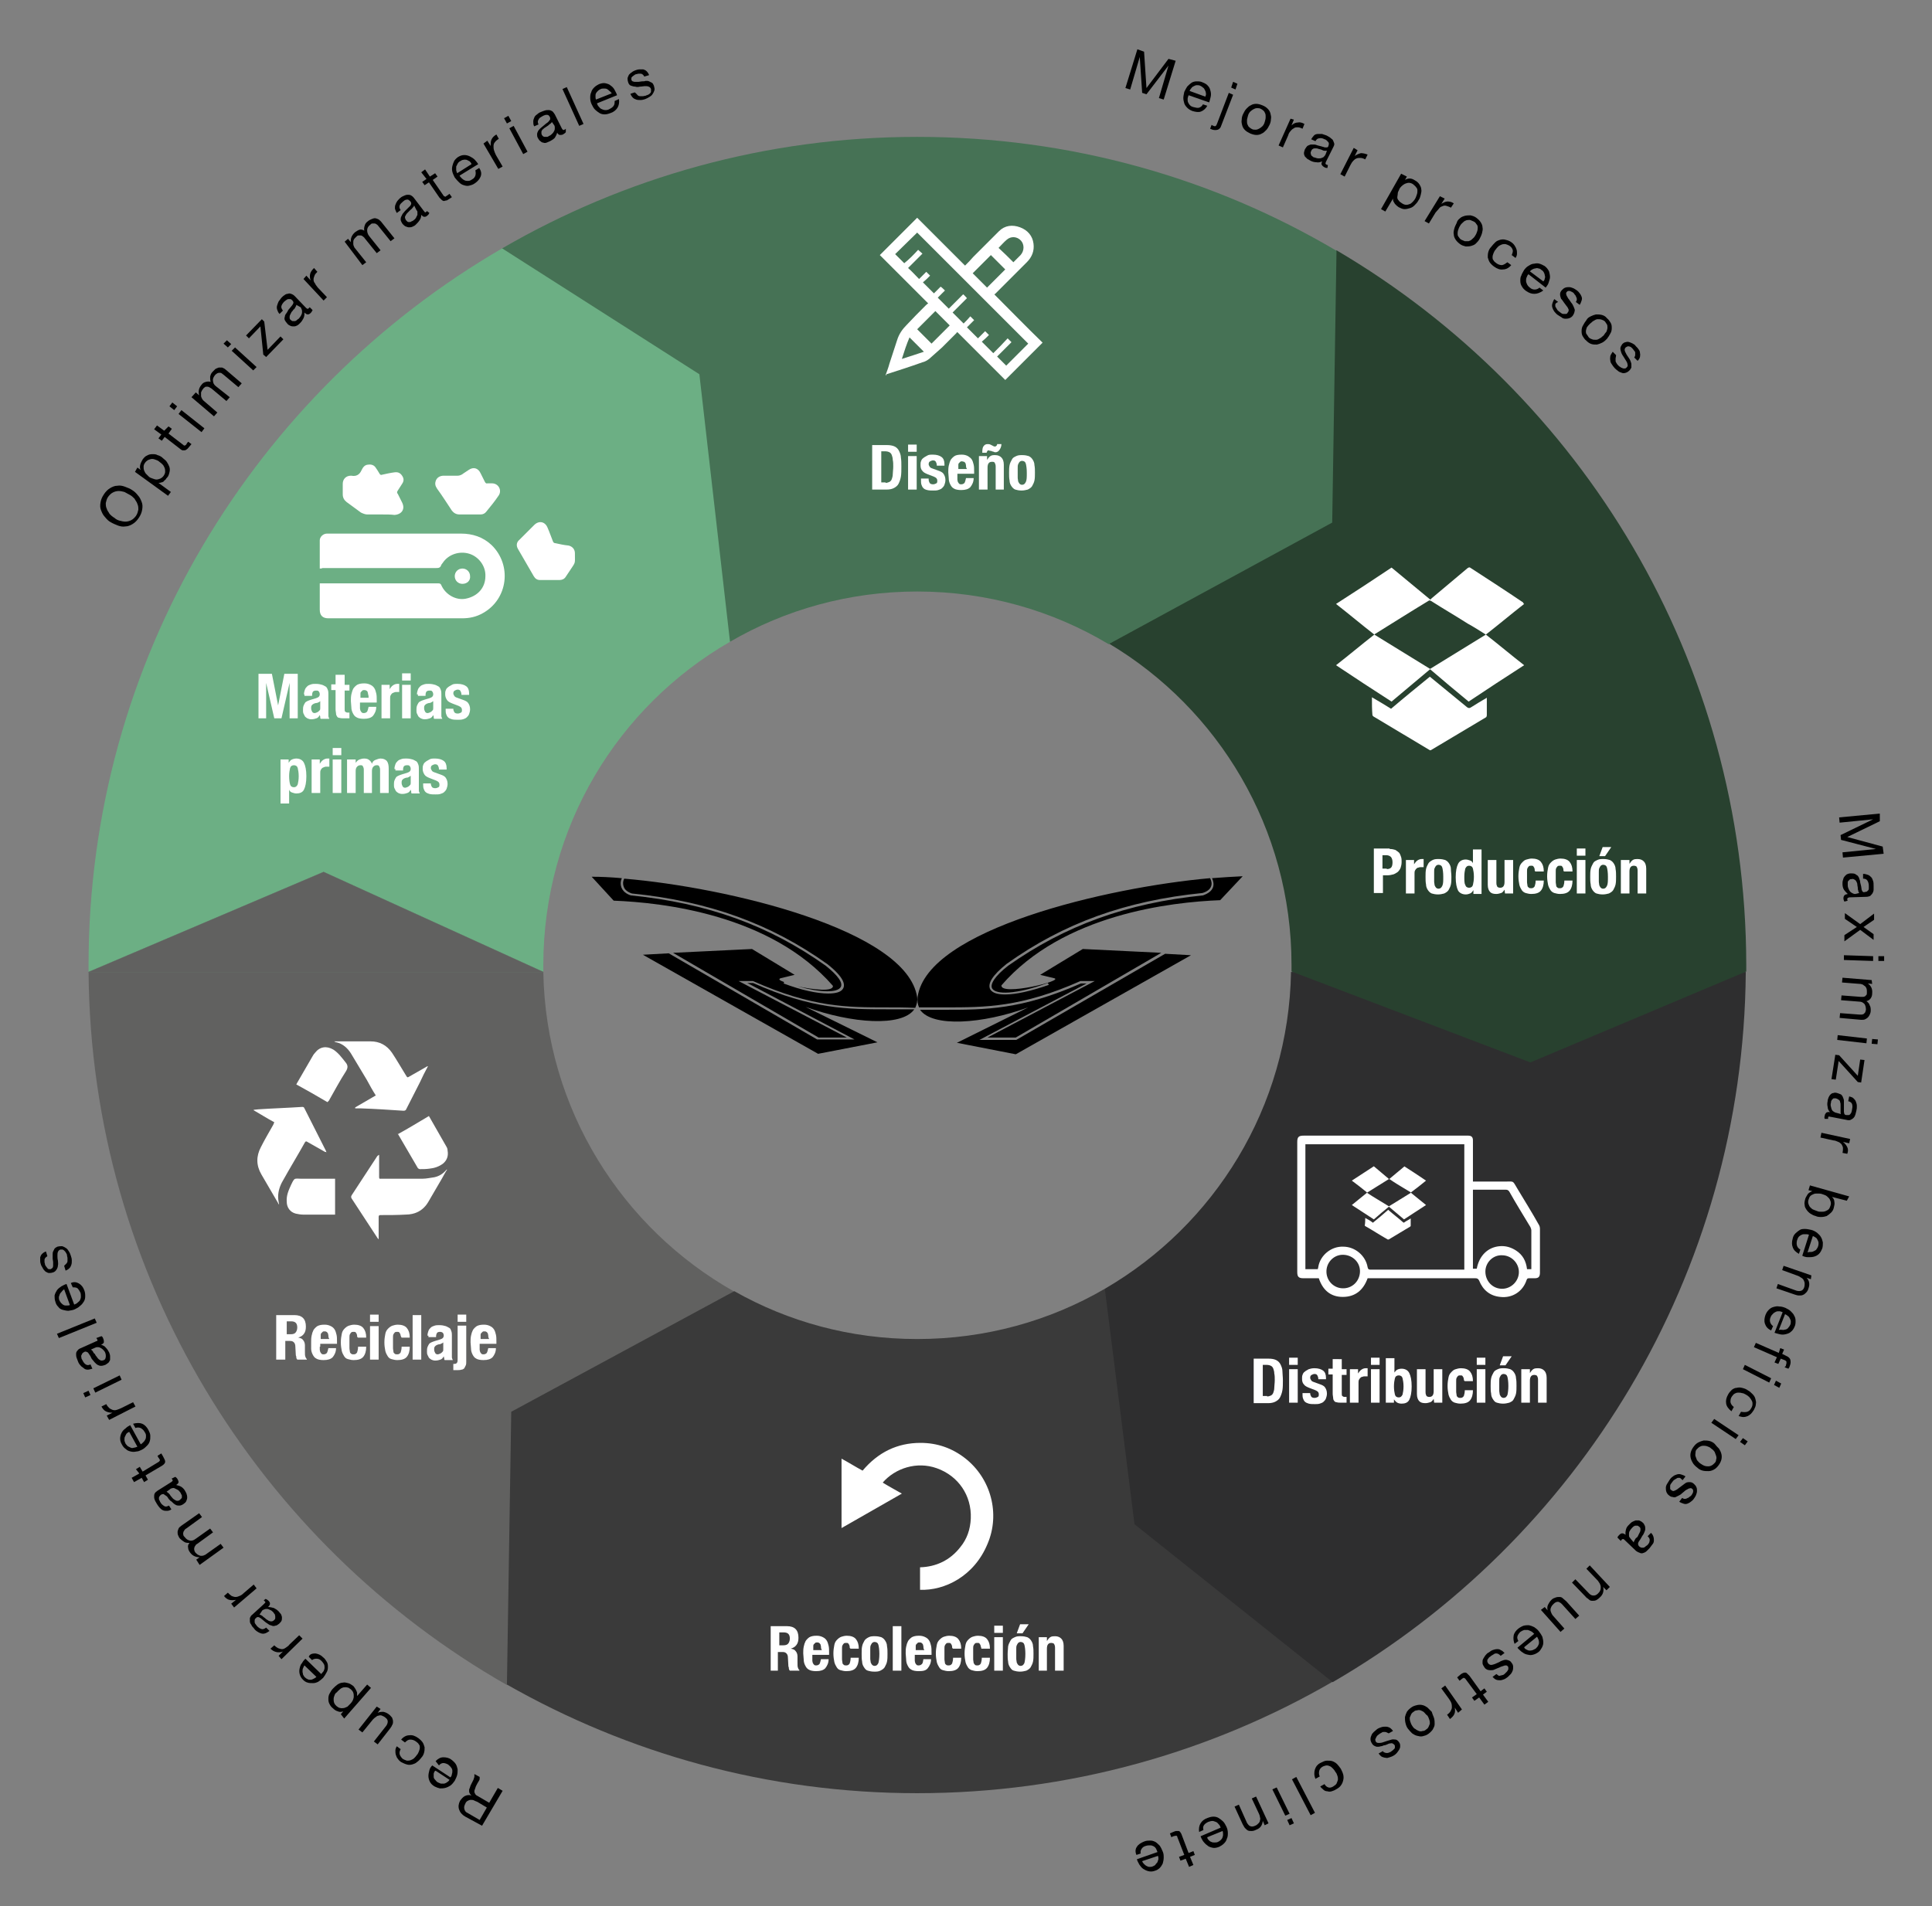 <?xml version="1.0" encoding="utf-8"?>
<!-- Generator: Adobe Illustrator 23.0.4, SVG Export Plug-In . SVG Version: 6.00 Build 0)  -->
<svg version="1.1" id="Capa_1" xmlns="http://www.w3.org/2000/svg" xmlns:xlink="http://www.w3.org/1999/xlink" x="0px" y="0px"
	 viewBox="0 0 403.6 398.3" style="enable-background:new 0 0 403.6 398.3;" xml:space="preserve">
<rect x="0" y="0" width="403.6" height="398.3" fill="#808080" stroke="none"/>
<style type="text/css">
	.st0{fill:#616160;}
	.st1{fill:#3A3A3A;}
	.st2{fill:#2E2E2F;}
	.st3{fill:#28412F;}
	.st4{fill:#467255;}
	.st5{fill:#6CAF84;}
	.st6{fill:#616160;stroke:#616160;stroke-width:5.000000e-02;stroke-miterlimit:10;}
	.st7{fill:#FFFFFF;}
</style>
<path class="st0" d="M113.5,203.1h-95c0.5,63.8,35.6,119.4,87.4,149l47.5-82.2C130,256.7,114,231.8,113.5,203.1z"/>
<path class="st1" d="M230.8,269.3c-11.5,6.7-24.9,10.5-39.2,10.5c-13.9,0-26.9-3.6-38.2-10l-46.6,25.2l-0.9,57
	c25.3,14.4,54.5,22.7,85.7,22.7c31.6,0,61.3-8.5,86.8-23.3L230.8,269.3z"/>
<path class="st2" d="M269.7,203.1c-0.5,28.3-16,52.9-38.9,66.2l6.2,49.2l41.4,33c51.2-29.7,85.8-85,86.3-148.4H269.7z"/>
<path class="st3" d="M279.2,52.3l-47.5,82.2c22.8,13.6,38.1,38.6,38.1,67.1c0,0.5,0,1,0,1.4l49.9,19l45.1-19c0-0.5,0-1,0-1.4
	C364.7,138,330.4,82.4,279.2,52.3z"/>
<path class="st4" d="M191.6,28.6c-31.6,0-61.2,8.5-86.7,23.3l47.6,82.2c11.5-6.7,24.9-10.5,39.1-10.5c14.6,0,28.3,4,40,11l46.7-25.4
	l0.9-56.8C253.5,37.2,223.6,28.6,191.6,28.6z"/>
<path class="st5" d="M152.5,134.1l-6.4-55.9l-41.2-26.3c-51.6,30-86.4,85.8-86.4,149.8c0,0.5,0,1,0,1.4h95c0-0.5,0-1,0-1.4
	C113.5,172.8,129.1,147.6,152.5,134.1z"/>
<polygon class="st6" points="18.5,203.1 67.6,182.2 113.5,203.1 "/>
<g>
	<g>
		<path d="M175.6,206.3c0.6-0.9-0.6-2.5-3.1-4.5c-11.8-8.4-24.7-13.1-40.7-14.7l0,0c-1-0.3-1.7-0.9-2-1.7c-0.2-0.6-0.2-1.2,0.1-1.9
			c-2.3-0.2-4.4-0.3-6.3-0.3l4.6,5c10.3,0.4,32.8,2.9,45.8,17.8c0.1,1.3-4.1,0.8-7.4,0.1C171.7,207.5,174.9,207.4,175.6,206.3z"/>
		<path d="M191.6,208.4c-2.1-14.1-39.7-23-61.2-24.8c-0.3,0.6-0.3,1.2-0.1,1.7c0.2,0.6,0.8,1.1,1.7,1.4c16,1.6,29,6.3,40.9,14.8
			c3.5,2.8,3.7,4.3,3.2,5.1c-0.4,0.7-1.5,1-3.1,1c-2.3,0-5.6-0.7-9.3-2.1l0.1-0.3c-0.9-0.3-1.3-0.6-0.7-0.8l2.9-0.7l-8.9-5.4
			l-16.5,0.8l30.4,17.7h5.9L154.3,205h3l0,0c12.4,5.5,19.6,5.5,28,5.5c1.9,0,3.8,0,5.9,0.1C191.5,209.9,191.7,209.2,191.6,208.4z"/>
		<path d="M157.3,205.4h-1.2l22.4,11.8h-7.7l-0.1,0l-31-18l-5.4,0.3l36.6,20.7l12.4-2.4l-15-7.4c9.7,3.5,20.1,4.2,22.7,0.5
			c-2,0-3.8,0-5.6,0C177,210.9,169.7,210.9,157.3,205.4z"/>
	</g>
	<g>
		<path d="M212.3,217.3h-7.7l22.4-11.8h-1.2c-12.5,5.5-19.9,5.5-28.5,5.5c-1.6,0-3.3,0-5.1,0c2.6,3.7,13,3,22.6-0.5l-14.9,7.4
			l12.3,2.4l36.6-20.7l-5.4-0.3L212.3,217.3z"/>
		<path d="M253.2,183.5c0.3,0.7,0.4,1.3,0.2,1.9c-0.3,0.8-1,1.3-2.1,1.7l0,0c-15.9,1.6-28.8,6.3-40.7,14.7c-2.7,2.1-3.9,3.9-3.3,4.8
			c0.8,1.2,4.7,1.3,11.6-1.2l0.2,0.4c-3.7,1.3-6.9,2-9.1,2c-1.6,0-2.6-0.3-3.1-1c-0.7-1.2,0.4-3,3.4-5.4
			c11.9-8.5,24.9-13.2,40.9-14.8c1-0.3,1.6-0.8,1.8-1.4c0.2-0.5,0.1-1.1-0.2-1.7c-21.5,1.9-59.1,10.7-61.1,24.8
			c-0.1,0.8,0,1.6,0.3,2.2c1.9,0,3.7,0,5.4,0c8.5,0,15.9,0,28.3-5.5l0,0h3l-22.4,11.8h5.9l30.4-17.7l-16.4-0.8l-8.9,5.4l2.9,0.7
			c2.3,0.5-11.2,3.8-11,1.5c12.9-14.9,35.5-17.4,45.7-17.8l4.7-5C257.7,183.2,255.6,183.3,253.2,183.5z"/>
	</g>
</g>
<g>
	<path d="M21.9,108c-0.4-0.4-0.6-0.9-0.8-1.4c-0.2-0.5-0.2-1-0.1-1.6c0.1-0.6,0.3-1.1,0.7-1.7c0.4-0.6,0.8-1,1.3-1.3
		c0.5-0.3,1-0.5,1.5-0.5c0.5-0.1,1.1,0,1.6,0.2c0.5,0.2,1.1,0.4,1.5,0.7c0.5,0.3,0.9,0.7,1.2,1.1c0.4,0.4,0.6,0.9,0.8,1.4
		c0.2,0.5,0.2,1,0.1,1.6c-0.1,0.6-0.3,1.1-0.7,1.7c-0.4,0.6-0.8,1-1.3,1.3c-0.5,0.3-1,0.5-1.5,0.5c-0.5,0.1-1.1,0-1.6-0.2
		c-0.5-0.2-1-0.4-1.5-0.7C22.7,108.9,22.3,108.5,21.9,108z M25,108.8c0.4,0.1,0.8,0.2,1.2,0.2c0.4,0,0.8-0.1,1.2-0.3
		c0.4-0.2,0.7-0.5,1-0.9c0.3-0.4,0.4-0.9,0.5-1.3c0-0.4,0-0.8-0.2-1.2c-0.1-0.4-0.4-0.7-0.6-1.1c-0.3-0.3-0.6-0.6-1-0.8
		c-0.4-0.2-0.7-0.4-1.1-0.6c-0.4-0.1-0.8-0.2-1.2-0.2c-0.4,0-0.8,0.1-1.2,0.3c-0.4,0.2-0.7,0.5-1,0.9c-0.3,0.4-0.4,0.9-0.5,1.3
		c0,0.4,0,0.8,0.2,1.2c0.1,0.4,0.4,0.7,0.6,1.1c0.3,0.3,0.6,0.6,1,0.8C24.2,108.5,24.6,108.7,25,108.8z"/>
	<path d="M28.7,97.7l0.7,0.5l0,0c-0.2-0.3-0.2-0.7-0.1-1.1c0.1-0.4,0.3-0.7,0.5-1.1c0.3-0.4,0.6-0.7,0.9-0.8
		c0.3-0.2,0.7-0.3,1.1-0.3c0.4,0,0.8,0,1.1,0.2c0.4,0.1,0.8,0.3,1.1,0.6s0.7,0.5,0.9,0.9c0.2,0.3,0.4,0.7,0.5,1
		c0.1,0.4,0.1,0.7,0,1.1c-0.1,0.4-0.2,0.8-0.5,1.1c-0.1,0.1-0.2,0.2-0.3,0.4c-0.1,0.1-0.3,0.2-0.4,0.4c-0.2,0.1-0.3,0.2-0.5,0.2
		c-0.2,0.1-0.4,0.1-0.6,0.1l0,0l2.6,1.9l-0.6,0.8l-6.9-5L28.7,97.7z M32.6,96.1c-0.3-0.1-0.5-0.2-0.8-0.2c-0.3,0-0.5,0.1-0.8,0.2
		c-0.2,0.1-0.5,0.3-0.7,0.6c-0.2,0.3-0.3,0.5-0.3,0.8c0,0.3,0,0.5,0.1,0.8c0.1,0.2,0.2,0.5,0.4,0.7c0.2,0.2,0.4,0.4,0.6,0.6
		c0.2,0.2,0.5,0.3,0.8,0.4c0.3,0.1,0.5,0.2,0.8,0.2c0.3,0,0.5-0.1,0.8-0.2c0.2-0.1,0.5-0.3,0.7-0.6c0.2-0.3,0.3-0.6,0.3-0.8
		c0-0.3,0-0.5-0.1-0.8c-0.1-0.2-0.2-0.5-0.4-0.7c-0.2-0.2-0.4-0.4-0.7-0.6C33.1,96.3,32.9,96.2,32.6,96.1z"/>
	<path d="M35.2,89.1l0.7,0.5l-0.7,1l3,2.3c0.1,0.1,0.2,0.1,0.2,0.2c0.1,0,0.1,0,0.2,0s0.1-0.1,0.2-0.1c0.1-0.1,0.2-0.2,0.2-0.3
		l0.3-0.4l0.7,0.5l-0.5,0.6c-0.2,0.2-0.3,0.4-0.5,0.5c-0.1,0.1-0.3,0.2-0.4,0.2c-0.1,0-0.3,0-0.5,0c-0.2-0.1-0.4-0.2-0.6-0.4
		l-3.1-2.4l-0.6,0.8l-0.7-0.5l0.6-0.8l-1.5-1.1l0.6-0.8l1.5,1.1L35.2,89.1z"/>
	<path d="M36.4,85.7l-1-0.8l0.6-0.8l1,0.8L36.4,85.7z M37.9,85.7l4.8,3.8l-0.6,0.8l-4.8-3.8L37.9,85.7z"/>
	<path d="M40.9,82l0.7,0.6l0,0c-0.2-0.8-0.1-1.5,0.5-2.2c0.2-0.3,0.5-0.5,0.9-0.6c0.3-0.1,0.7-0.1,1,0c-0.1-0.4-0.1-0.7-0.1-1.1
		c0.1-0.4,0.2-0.7,0.5-1c0.2-0.2,0.4-0.4,0.6-0.6c0.2-0.1,0.4-0.2,0.7-0.3c0.2,0,0.5,0,0.7,0c0.2,0.1,0.5,0.2,0.7,0.4l3.4,2.9
		l-0.7,0.8l-3.1-2.6c-0.1-0.1-0.3-0.2-0.4-0.3c-0.1-0.1-0.3-0.1-0.4-0.1c-0.2,0-0.3,0-0.5,0.1c-0.2,0.1-0.3,0.2-0.5,0.4
		c-0.3,0.4-0.5,0.8-0.4,1.2c0,0.4,0.2,0.8,0.6,1.1L48,83l-0.7,0.8l-3.1-2.6c-0.2-0.1-0.3-0.2-0.5-0.3c-0.2-0.1-0.3-0.1-0.5-0.1
		c-0.1,0-0.3,0-0.4,0.1c-0.1,0.1-0.3,0.2-0.4,0.4c-0.2,0.2-0.3,0.5-0.4,0.7c0,0.2,0,0.5,0,0.7c0,0.2,0.1,0.4,0.2,0.6
		c0.1,0.2,0.2,0.3,0.3,0.4l2.9,2.5l-0.7,0.8l-4.7-4L40.9,82z"/>
	<path d="M47.6,72.6l-0.9-0.8l0.7-0.7l0.9,0.8L47.6,72.6z M49.1,72.6l4.5,4.1l-0.7,0.7l-4.5-4.1L49.1,72.6z"/>
	<path d="M54.4,68.2l-2.4,2.5l-0.6-0.6l3.3-3.4l0.5,0.5l0.7,5.9l2.7-2.8l0.6,0.6l-3.6,3.7l-0.6-0.5L54.4,68.2z"/>
	<path d="M65.3,64.8c-0.1,0.2-0.2,0.4-0.4,0.6c-0.2,0.2-0.4,0.3-0.6,0.3c-0.2,0-0.4-0.1-0.7-0.4c0,0.4,0,0.8-0.2,1.2
		c-0.2,0.4-0.4,0.7-0.7,1c-0.2,0.2-0.4,0.4-0.6,0.5c-0.2,0.1-0.4,0.2-0.7,0.2c-0.2,0-0.5,0-0.7-0.1c-0.2-0.1-0.5-0.2-0.7-0.5
		c-0.2-0.2-0.4-0.5-0.5-0.7c-0.1-0.2-0.1-0.5,0-0.7c0-0.2,0.1-0.5,0.3-0.7c0.1-0.2,0.3-0.4,0.4-0.7c0.2-0.2,0.3-0.4,0.5-0.6
		c0.2-0.2,0.3-0.4,0.4-0.5c0.1-0.2,0.2-0.3,0.2-0.5c0-0.1-0.1-0.3-0.2-0.4c-0.2-0.2-0.3-0.3-0.5-0.3c-0.2,0-0.3,0-0.4,0
		c-0.1,0-0.3,0.1-0.4,0.2c-0.1,0.1-0.3,0.2-0.4,0.3c-0.3,0.3-0.5,0.6-0.6,0.9c-0.1,0.3,0,0.6,0.3,1l-0.7,0.7
		c-0.3-0.3-0.4-0.6-0.5-0.9c-0.1-0.3-0.1-0.6,0-0.9c0.1-0.3,0.2-0.6,0.3-0.8c0.2-0.3,0.4-0.5,0.6-0.8c0.2-0.2,0.4-0.4,0.6-0.5
		c0.2-0.2,0.5-0.3,0.7-0.3c0.2-0.1,0.5-0.1,0.7,0c0.3,0.1,0.5,0.2,0.8,0.5l2.2,2.3c0.2,0.2,0.3,0.3,0.4,0.3c0.1,0.1,0.2,0,0.3-0.1
		c0.1-0.1,0.1-0.1,0.2-0.2L65.3,64.8z M61.9,63.7c0,0.2-0.1,0.3-0.2,0.5c-0.1,0.2-0.2,0.4-0.4,0.5c-0.1,0.2-0.3,0.4-0.4,0.5
		c-0.1,0.2-0.2,0.4-0.3,0.6c-0.1,0.2-0.1,0.4-0.1,0.6c0,0.2,0.1,0.4,0.3,0.5c0.1,0.1,0.2,0.2,0.4,0.2c0.1,0,0.3,0,0.4,0
		c0.1,0,0.3-0.1,0.4-0.2c0.1-0.1,0.2-0.2,0.4-0.3c0.2-0.2,0.4-0.5,0.5-0.7c0.1-0.2,0.2-0.4,0.2-0.7c0-0.2,0-0.4-0.1-0.6
		c-0.1-0.2-0.1-0.3-0.2-0.4L61.9,63.7z"/>
	<path d="M64,57.6l0.9,1l0,0c-0.2-0.5-0.2-1-0.1-1.4s0.4-0.8,0.8-1.2l0.7,0.8c-0.3,0.3-0.5,0.5-0.6,0.8c-0.1,0.3-0.2,0.5-0.2,0.8
		c0,0.3,0.1,0.6,0.3,0.8c0.1,0.3,0.4,0.6,0.6,0.9l1.9,2l-0.7,0.7l-4.2-4.5L64,57.6z"/>
	<path d="M72.7,49.9l0.6,0.7l0,0c-0.1-0.8,0.2-1.5,0.9-2.1c0.3-0.2,0.6-0.4,0.9-0.5c0.3-0.1,0.7,0,1,0.2c-0.1-0.4,0-0.8,0.1-1.1
		c0.1-0.4,0.4-0.7,0.7-0.9c0.2-0.2,0.5-0.3,0.7-0.4c0.2-0.1,0.5-0.2,0.7-0.2c0.2,0,0.5,0.1,0.7,0.2c0.2,0.1,0.4,0.3,0.6,0.5l2.8,3.5
		l-0.8,0.6l-2.5-3.1c-0.1-0.1-0.2-0.3-0.4-0.4c-0.1-0.1-0.3-0.2-0.4-0.2c-0.1,0-0.3,0-0.5,0c-0.2,0-0.3,0.1-0.5,0.3
		c-0.4,0.3-0.6,0.7-0.6,1.1c0,0.4,0.1,0.8,0.4,1.2l2.4,3l-0.8,0.6l-2.5-3.1c-0.1-0.2-0.3-0.3-0.4-0.4c-0.1-0.1-0.3-0.2-0.4-0.2
		c-0.1,0-0.3,0-0.5,0c-0.2,0-0.3,0.1-0.5,0.3c-0.2,0.2-0.4,0.4-0.5,0.6c-0.1,0.2-0.1,0.4-0.1,0.7c0,0.2,0,0.4,0.1,0.6
		c0.1,0.2,0.1,0.3,0.2,0.4l2.4,3l-0.8,0.6L72,50.5L72.7,49.9z"/>
	<path d="M89.7,44.5c-0.1,0.2-0.2,0.4-0.5,0.6c-0.2,0.2-0.4,0.2-0.6,0.2c-0.2,0-0.4-0.2-0.6-0.4c0,0.4-0.1,0.8-0.4,1.2
		c-0.2,0.3-0.5,0.6-0.8,0.9c-0.2,0.2-0.5,0.3-0.7,0.4c-0.2,0.1-0.5,0.1-0.7,0.1c-0.2,0-0.4-0.1-0.7-0.2c-0.2-0.1-0.4-0.3-0.6-0.5
		c-0.2-0.3-0.3-0.5-0.4-0.8c0-0.2,0-0.5,0.1-0.7c0.1-0.2,0.2-0.4,0.3-0.6c0.2-0.2,0.3-0.4,0.5-0.6c0.2-0.2,0.4-0.4,0.6-0.6
		c0.2-0.2,0.3-0.3,0.5-0.5c0.1-0.2,0.2-0.3,0.2-0.4c0-0.1,0-0.3-0.1-0.4c-0.1-0.2-0.3-0.3-0.4-0.4c-0.1-0.1-0.3-0.1-0.4-0.1
		c-0.1,0-0.3,0.1-0.4,0.1c-0.1,0.1-0.3,0.2-0.4,0.3c-0.3,0.3-0.6,0.5-0.7,0.8c-0.1,0.3-0.1,0.6,0.2,1l-0.8,0.6
		c-0.2-0.3-0.3-0.6-0.4-0.9c0-0.3,0-0.6,0.1-0.8c0.1-0.3,0.2-0.5,0.4-0.8c0.2-0.2,0.4-0.5,0.7-0.7c0.2-0.2,0.5-0.3,0.7-0.4
		c0.2-0.1,0.5-0.2,0.7-0.2c0.3,0,0.5,0,0.7,0.1c0.2,0.1,0.5,0.3,0.7,0.6l1.9,2.5c0.1,0.2,0.3,0.3,0.3,0.4c0.1,0.1,0.2,0.1,0.3,0
		c0.1-0.1,0.1-0.1,0.2-0.2L89.7,44.5z M86.5,42.9c0,0.2-0.1,0.3-0.3,0.5c-0.1,0.2-0.3,0.3-0.5,0.5c-0.2,0.2-0.3,0.3-0.5,0.5
		c-0.2,0.2-0.3,0.3-0.4,0.5c-0.1,0.2-0.2,0.3-0.2,0.5c0,0.2,0.1,0.4,0.2,0.6c0.1,0.1,0.2,0.2,0.3,0.3c0.1,0.1,0.2,0.1,0.4,0.1
		c0.1,0,0.3,0,0.4-0.1c0.1-0.1,0.3-0.1,0.4-0.2c0.3-0.2,0.5-0.4,0.6-0.6c0.1-0.2,0.2-0.4,0.3-0.6c0-0.2,0-0.4,0-0.6
		c0-0.2-0.1-0.3-0.2-0.4L86.5,42.9z"/>
	<path d="M90.9,36.2l0.5,0.7l-1,0.7l2.2,3.2c0.1,0.1,0.1,0.2,0.2,0.2c0.1,0,0.1,0.1,0.2,0.1c0.1,0,0.1,0,0.2-0.1s0.2-0.1,0.3-0.2
		l0.4-0.3l0.5,0.7l-0.6,0.4c-0.2,0.1-0.4,0.3-0.6,0.3s-0.3,0.1-0.5,0.1c-0.1,0-0.3-0.1-0.4-0.2c-0.1-0.1-0.3-0.3-0.5-0.5l-2.2-3.2
		l-0.9,0.6l-0.5-0.7l0.9-0.6L88,36l0.8-0.6l1,1.5L90.9,36.2z"/>
	<path d="M100.4,36.9c-0.2,0.5-0.6,1-1.2,1.4c-0.4,0.3-0.8,0.4-1.2,0.5c-0.4,0.1-0.8,0-1.1-0.1c-0.4-0.1-0.7-0.3-1-0.6
		c-0.3-0.3-0.6-0.6-0.9-1c-0.2-0.4-0.4-0.8-0.5-1.2c-0.1-0.4-0.1-0.8,0-1.2c0.1-0.4,0.2-0.7,0.4-1.1c0.2-0.3,0.5-0.6,0.8-0.8
		c0.5-0.3,0.9-0.4,1.3-0.4c0.4,0,0.8,0.1,1.2,0.3c0.4,0.2,0.7,0.4,1,0.7c0.3,0.3,0.5,0.6,0.7,0.9l-3.9,2.4c0.1,0.2,0.3,0.4,0.5,0.6
		c0.2,0.2,0.4,0.3,0.6,0.4s0.5,0.1,0.7,0.1c0.3,0,0.5-0.1,0.8-0.3c0.4-0.2,0.6-0.5,0.7-0.8c0.1-0.3,0.1-0.7,0-1.1l0.8-0.5
		C100.6,35.8,100.6,36.4,100.4,36.9z M98.1,33.7c-0.2-0.1-0.4-0.2-0.6-0.3c-0.2,0-0.4-0.1-0.7,0c-0.2,0-0.4,0.1-0.7,0.3
		c-0.2,0.1-0.4,0.3-0.5,0.5c-0.1,0.2-0.2,0.4-0.3,0.6c0,0.2,0,0.4,0,0.7c0,0.2,0.1,0.4,0.2,0.7l3-1.9C98.4,34,98.3,33.9,98.1,33.7z"
		/>
	<path d="M101.8,29.4l0.7,1.1l0,0c0-0.6,0-1,0.2-1.4s0.5-0.7,1-1l0.5,0.9c-0.3,0.2-0.6,0.4-0.8,0.7c-0.2,0.2-0.3,0.5-0.3,0.8
		c0,0.3,0,0.6,0.1,0.9c0.1,0.3,0.2,0.6,0.4,1l1.4,2.4l-0.9,0.5l-3.1-5.3L101.8,29.4z"/>
	<path d="M105.9,25.8l-0.6-1.1l0.9-0.5l0.6,1.1L105.9,25.8z M107.3,26.3l2.9,5.4l-0.9,0.5l-2.9-5.4L107.3,26.3z"/>
	<path d="M118.2,27.6c-0.1,0.2-0.3,0.3-0.6,0.5c-0.2,0.1-0.5,0.1-0.7,0.1c-0.2-0.1-0.4-0.2-0.5-0.5c-0.1,0.4-0.3,0.8-0.5,1.1
		c-0.3,0.3-0.6,0.5-1,0.7c-0.2,0.1-0.5,0.2-0.7,0.3c-0.3,0.1-0.5,0.1-0.7,0c-0.2,0-0.4-0.1-0.6-0.3c-0.2-0.1-0.4-0.4-0.5-0.6
		c-0.2-0.3-0.2-0.6-0.2-0.8c0-0.3,0.1-0.5,0.2-0.7c0.1-0.2,0.3-0.4,0.5-0.6c0.2-0.2,0.4-0.3,0.6-0.5c0.2-0.2,0.4-0.3,0.6-0.5
		c0.2-0.1,0.4-0.3,0.5-0.4c0.1-0.1,0.2-0.3,0.3-0.4c0.1-0.1,0-0.3,0-0.5c-0.1-0.2-0.2-0.3-0.3-0.4c-0.1-0.1-0.3-0.1-0.4-0.1
		c-0.1,0-0.3,0-0.5,0.1c-0.2,0.1-0.3,0.1-0.4,0.2c-0.4,0.2-0.7,0.4-0.8,0.7c-0.2,0.3-0.2,0.6,0,1l-0.9,0.4c-0.2-0.3-0.2-0.7-0.2-1
		c0-0.3,0.1-0.6,0.2-0.8c0.1-0.3,0.3-0.5,0.6-0.7c0.2-0.2,0.5-0.4,0.8-0.5c0.2-0.1,0.5-0.2,0.8-0.3c0.3-0.1,0.5-0.1,0.8-0.1
		c0.3,0,0.5,0.1,0.7,0.2c0.2,0.1,0.4,0.4,0.6,0.7l1.4,2.8c0.1,0.2,0.2,0.4,0.3,0.4c0.1,0.1,0.2,0.1,0.3,0c0.1,0,0.2-0.1,0.3-0.2
		L118.2,27.6z M115.3,25.5c-0.1,0.1-0.2,0.3-0.4,0.4c-0.2,0.1-0.3,0.3-0.5,0.4c-0.2,0.1-0.4,0.3-0.6,0.4c-0.2,0.1-0.3,0.3-0.5,0.4
		c-0.1,0.2-0.2,0.3-0.2,0.5c0,0.2,0,0.4,0.1,0.6c0.1,0.1,0.2,0.3,0.3,0.3c0.1,0.1,0.2,0.1,0.4,0.1c0.1,0,0.3,0,0.4,0
		c0.1,0,0.3-0.1,0.4-0.2c0.3-0.1,0.5-0.3,0.7-0.5c0.2-0.2,0.3-0.4,0.4-0.6c0.1-0.2,0.1-0.4,0.1-0.6c0-0.2,0-0.3-0.1-0.5L115.3,25.5z
		"/>
	<path d="M118.4,18.2l3.5,7.7l-0.9,0.4l-3.5-7.7L118.4,18.2z"/>
	<path d="M129,22.5c-0.3,0.5-0.8,0.9-1.4,1.1c-0.5,0.2-0.9,0.3-1.3,0.3c-0.4,0-0.8-0.1-1.1-0.3c-0.3-0.2-0.6-0.4-0.9-0.7
		c-0.3-0.3-0.5-0.7-0.7-1.1c-0.2-0.4-0.3-0.9-0.3-1.3c0-0.4,0-0.8,0.2-1.2c0.1-0.4,0.3-0.7,0.6-1c0.3-0.3,0.6-0.5,1-0.7
		c0.5-0.2,1-0.3,1.4-0.2c0.4,0.1,0.8,0.2,1.1,0.5c0.3,0.2,0.6,0.5,0.8,0.9c0.2,0.4,0.4,0.7,0.5,1.1l-4.2,1.7
		c0.1,0.3,0.2,0.5,0.4,0.7c0.2,0.2,0.3,0.4,0.6,0.5c0.2,0.1,0.5,0.2,0.7,0.2c0.3,0,0.6,0,0.9-0.2c0.4-0.2,0.7-0.4,0.9-0.7
		c0.2-0.3,0.2-0.6,0.2-1l0.9-0.4C129.4,21.4,129.3,22,129,22.5z M127.3,19c-0.2-0.2-0.3-0.3-0.5-0.4c-0.2-0.1-0.4-0.1-0.6-0.1
		c-0.2,0-0.5,0-0.7,0.1c-0.2,0.1-0.4,0.2-0.6,0.4c-0.2,0.2-0.3,0.3-0.4,0.5c-0.1,0.2-0.1,0.4-0.1,0.6c0,0.2,0,0.5,0.1,0.7l3.3-1.3
		C127.6,19.3,127.5,19.1,127.3,19z"/>
	<path d="M133.2,19.9c0.1,0.1,0.3,0.2,0.5,0.2c0.2,0,0.4,0,0.6,0c0.2,0,0.4-0.1,0.6-0.1c0.1-0.1,0.3-0.1,0.5-0.2
		c0.2-0.1,0.3-0.2,0.4-0.3c0.1-0.1,0.2-0.2,0.2-0.4c0-0.1,0-0.3,0-0.5c-0.1-0.2-0.2-0.4-0.5-0.5c-0.2-0.1-0.5-0.1-0.8-0.1
		c-0.3,0-0.6,0.1-1,0.1c-0.4,0.1-0.7,0.1-1,0c-0.3,0-0.6-0.1-0.9-0.2c-0.3-0.1-0.5-0.4-0.6-0.8c-0.1-0.3-0.1-0.6-0.1-0.8
		c0.1-0.3,0.2-0.5,0.3-0.7c0.2-0.2,0.4-0.4,0.6-0.5c0.2-0.2,0.5-0.3,0.7-0.4c0.3-0.1,0.6-0.2,0.9-0.2c0.3,0,0.6,0,0.8,0
		c0.3,0.1,0.5,0.2,0.7,0.4c0.2,0.2,0.4,0.5,0.5,0.8l-1,0.3c-0.1-0.2-0.2-0.3-0.3-0.4c-0.1-0.1-0.3-0.2-0.4-0.2c-0.2,0-0.3,0-0.5,0
		c-0.2,0-0.3,0.1-0.5,0.1c-0.1,0-0.3,0.1-0.4,0.2s-0.3,0.2-0.4,0.3c-0.1,0.1-0.2,0.2-0.2,0.3c0,0.1,0,0.3,0,0.4
		c0.1,0.2,0.2,0.3,0.3,0.3c0.2,0.1,0.3,0.1,0.5,0.1c0.2,0,0.4,0,0.7,0c0.2,0,0.5-0.1,0.7-0.1c0.3,0,0.5,0,0.8-0.1
		c0.3,0,0.5,0,0.7,0.1c0.2,0.1,0.4,0.2,0.6,0.3c0.2,0.1,0.3,0.4,0.4,0.6c0.1,0.4,0.2,0.7,0.1,1c-0.1,0.3-0.2,0.5-0.4,0.8
		s-0.4,0.4-0.7,0.6c-0.3,0.2-0.6,0.3-0.8,0.4c-0.3,0.1-0.6,0.2-1,0.2c-0.3,0-0.6,0-0.9-0.1c-0.3-0.1-0.5-0.2-0.7-0.4
		c-0.2-0.2-0.4-0.5-0.5-0.8l0.9-0.3C133,19.6,133.1,19.8,133.2,19.9z"/>
	<path d="M239,10.8l0.5,7.6l4.6-6.1l1.5,0.4l-2.5,8.1l-1-0.3l2-6.8l0,0l-4.6,6l-0.9-0.3l-0.5-7.5l0,0l-2,6.8l-1-0.3l2.5-8.1
		L239,10.8z"/>
	<path d="M250.9,23.3c-0.5,0.2-1.1,0.1-1.8-0.1c-0.5-0.2-0.8-0.4-1.1-0.7c-0.3-0.3-0.5-0.6-0.6-0.9c-0.1-0.4-0.2-0.7-0.2-1.1
		c0-0.4,0.1-0.8,0.2-1.3c0.2-0.4,0.4-0.8,0.6-1.1c0.3-0.3,0.6-0.6,0.9-0.8c0.3-0.2,0.7-0.3,1.1-0.3c0.4,0,0.8,0,1.2,0.2
		c0.5,0.2,0.9,0.4,1.2,0.8c0.3,0.3,0.4,0.7,0.5,1.1c0.1,0.4,0.1,0.8,0,1.2c-0.1,0.4-0.2,0.8-0.3,1.1l-4.3-1.5
		c-0.1,0.3-0.2,0.5-0.2,0.8c0,0.3,0,0.5,0.1,0.7c0.1,0.2,0.2,0.4,0.4,0.6c0.2,0.2,0.4,0.3,0.8,0.4c0.4,0.1,0.8,0.2,1.1,0.1
		c0.3-0.1,0.6-0.3,0.8-0.7l0.9,0.3C251.9,22.7,251.4,23.1,250.9,23.3z M251.9,19.4c0-0.2-0.1-0.4-0.2-0.6c-0.1-0.2-0.2-0.4-0.4-0.5
		c-0.2-0.2-0.4-0.3-0.6-0.4c-0.2-0.1-0.5-0.1-0.7-0.1c-0.2,0-0.4,0.1-0.6,0.2c-0.2,0.1-0.4,0.2-0.5,0.4c-0.2,0.2-0.3,0.4-0.4,0.6
		l3.3,1.2C251.9,19.9,252,19.7,251.9,19.4z"/>
	<path d="M254.4,27.1c-0.3,0.1-0.7,0.1-1.1,0c-0.2-0.1-0.3-0.1-0.5-0.2l0.3-0.8c0,0,0.1,0,0.1,0.1c0,0,0.1,0,0.1,0l0.2,0.1
		c0.2,0.1,0.4,0.1,0.5,0c0.1-0.1,0.2-0.3,0.3-0.6l2.4-6.3l0.9,0.4l-2.5,6.5C255,26.7,254.7,27,254.4,27.1z M257.2,18.3l0.4-1.2
		l0.9,0.4l-0.4,1.2L257.2,18.3z"/>
	<path d="M260.4,22.7c0.3-0.3,0.6-0.6,0.9-0.7c0.3-0.2,0.7-0.3,1.1-0.3c0.4,0,0.8,0.1,1.3,0.3c0.5,0.2,0.8,0.4,1.1,0.7
		c0.3,0.3,0.5,0.6,0.6,1s0.2,0.8,0.1,1.2c0,0.4-0.1,0.8-0.3,1.2c-0.2,0.4-0.4,0.8-0.7,1.1c-0.3,0.3-0.6,0.6-0.9,0.7
		c-0.3,0.2-0.7,0.3-1.1,0.3c-0.4,0-0.8-0.1-1.3-0.3c-0.4-0.2-0.8-0.4-1.1-0.7s-0.5-0.6-0.6-1c-0.1-0.4-0.2-0.8-0.1-1.2
		c0-0.4,0.1-0.8,0.3-1.2C259.9,23.4,260.1,23,260.4,22.7z M260.5,25.2c0,0.3,0,0.6,0.1,0.8c0.1,0.2,0.2,0.5,0.4,0.6
		c0.2,0.2,0.4,0.3,0.6,0.4s0.5,0.1,0.7,0.1c0.3,0,0.5-0.1,0.7-0.2c0.2-0.1,0.5-0.3,0.7-0.5c0.2-0.2,0.4-0.5,0.5-0.9
		c0.1-0.3,0.2-0.7,0.2-1s0-0.6-0.1-0.8c-0.1-0.2-0.2-0.5-0.4-0.6c-0.2-0.2-0.4-0.3-0.6-0.4c-0.2-0.1-0.5-0.1-0.7-0.1
		c-0.3,0-0.5,0.1-0.7,0.2c-0.2,0.1-0.5,0.3-0.7,0.5c-0.2,0.2-0.4,0.5-0.5,0.9C260.6,24.6,260.5,24.9,260.5,25.2z"/>
	<path d="M270.3,25l-0.5,1.2l0,0c0.4-0.4,0.9-0.6,1.3-0.6c0.4-0.1,0.9,0,1.4,0.3l-0.4,1c-0.4-0.2-0.7-0.3-1-0.3
		c-0.3,0-0.6,0-0.8,0.2c-0.2,0.1-0.5,0.3-0.7,0.6c-0.2,0.2-0.4,0.5-0.5,0.9l-1.1,2.5l-0.9-0.4l2.5-5.6L270.3,25z"/>
	<path d="M277.3,35.1c-0.2,0-0.4,0-0.7-0.2c-0.2-0.1-0.4-0.3-0.5-0.5c-0.1-0.2,0-0.4,0.1-0.7c-0.4,0.2-0.8,0.3-1.2,0.2
		c-0.4,0-0.8-0.1-1.2-0.3c-0.2-0.1-0.5-0.3-0.7-0.4c-0.2-0.2-0.3-0.3-0.5-0.5c-0.1-0.2-0.2-0.4-0.2-0.7c0-0.2,0.1-0.5,0.2-0.8
		c0.2-0.3,0.3-0.5,0.5-0.7c0.2-0.1,0.4-0.2,0.7-0.3c0.2,0,0.5,0,0.7,0c0.3,0,0.5,0.1,0.8,0.2c0.3,0.1,0.5,0.1,0.8,0.2
		c0.2,0.1,0.5,0.1,0.6,0.2c0.2,0,0.4,0,0.5,0c0.1,0,0.3-0.1,0.3-0.3c0.1-0.2,0.1-0.4,0.1-0.5c0-0.2-0.1-0.3-0.2-0.4
		c-0.1-0.1-0.2-0.2-0.3-0.3c-0.1-0.1-0.3-0.2-0.4-0.2c-0.4-0.2-0.7-0.3-1.1-0.2c-0.3,0-0.6,0.2-0.8,0.6l-0.9-0.4
		c0.2-0.3,0.4-0.6,0.6-0.8c0.2-0.2,0.5-0.3,0.8-0.3c0.3,0,0.6,0,0.9,0c0.3,0.1,0.6,0.2,0.9,0.3c0.2,0.1,0.5,0.3,0.7,0.4
		c0.2,0.2,0.4,0.3,0.6,0.5c0.1,0.2,0.2,0.4,0.3,0.7s0,0.5-0.2,0.9l-1.4,2.8c-0.1,0.2-0.2,0.4-0.2,0.5c0,0.1,0,0.2,0.2,0.3
		c0.1,0,0.2,0.1,0.3,0.1L277.3,35.1z M277.2,31.5c-0.2,0-0.3,0-0.5,0c-0.2,0-0.4-0.1-0.6-0.2s-0.4-0.1-0.7-0.2
		c-0.2-0.1-0.4-0.1-0.6-0.1c-0.2,0-0.4,0-0.5,0.1c-0.2,0.1-0.3,0.2-0.4,0.5c-0.1,0.1-0.1,0.3-0.1,0.4c0,0.1,0.1,0.3,0.1,0.4
		s0.2,0.2,0.3,0.3c0.1,0.1,0.2,0.2,0.4,0.2c0.3,0.1,0.6,0.2,0.8,0.2c0.3,0,0.5,0,0.7-0.1c0.2-0.1,0.4-0.1,0.5-0.3
		c0.1-0.1,0.2-0.2,0.3-0.4L277.2,31.5z"/>
	<path d="M283.6,31.4l-0.6,1.2l0,0c0.4-0.3,0.9-0.5,1.3-0.6c0.4,0,0.9,0.1,1.4,0.3l-0.5,1c-0.4-0.2-0.7-0.3-1-0.3
		c-0.3,0-0.6,0-0.8,0.1c-0.3,0.1-0.5,0.3-0.7,0.5c-0.2,0.2-0.4,0.5-0.6,0.9l-1.2,2.4l-0.9-0.5l2.8-5.5L283.6,31.4z"/>
	<path d="M293.9,36.9l-0.4,0.7l0,0c0.3-0.2,0.7-0.3,1-0.3c0.4,0,0.8,0.2,1.1,0.4c0.4,0.2,0.7,0.5,0.9,0.8c0.2,0.3,0.4,0.7,0.4,1
		c0.1,0.4,0,0.8-0.1,1.2c-0.1,0.4-0.2,0.8-0.5,1.2c-0.2,0.4-0.5,0.7-0.8,1c-0.3,0.3-0.6,0.5-1,0.6c-0.3,0.1-0.7,0.2-1.1,0.2
		c-0.4,0-0.8-0.2-1.2-0.4c-0.1-0.1-0.3-0.2-0.4-0.3c-0.1-0.1-0.3-0.3-0.4-0.4c-0.1-0.2-0.2-0.3-0.3-0.5c-0.1-0.2-0.1-0.4-0.1-0.6
		l0,0l-1.6,2.7l-0.9-0.5l4.2-7.4L293.9,36.9z M296,40.6c0.1-0.3,0.1-0.5,0.1-0.8s-0.1-0.5-0.3-0.7c-0.1-0.2-0.4-0.4-0.6-0.6
		c-0.3-0.2-0.6-0.3-0.9-0.3c-0.3,0-0.5,0.1-0.8,0.2c-0.2,0.1-0.5,0.3-0.7,0.5c-0.2,0.2-0.4,0.4-0.5,0.7c-0.1,0.3-0.3,0.5-0.3,0.8
		s-0.1,0.6-0.1,0.8c0,0.3,0.1,0.5,0.3,0.7c0.1,0.2,0.4,0.4,0.7,0.6c0.3,0.2,0.6,0.3,0.9,0.3c0.3,0,0.5-0.1,0.8-0.2
		c0.2-0.1,0.4-0.3,0.6-0.5c0.2-0.2,0.4-0.5,0.5-0.7C295.8,41.2,295.9,40.9,296,40.6z"/>
	<path d="M301.8,41.5l-0.7,1.1l0,0c0.5-0.3,0.9-0.5,1.3-0.5s0.9,0.1,1.3,0.4l-0.6,0.9c-0.3-0.2-0.7-0.3-1-0.4
		c-0.3-0.1-0.6,0-0.8,0.1c-0.3,0.1-0.5,0.2-0.7,0.5c-0.2,0.2-0.4,0.5-0.7,0.8l-1.4,2.3l-0.9-0.5l3.2-5.2L301.8,41.5z"/>
	<path d="M305,45.6c0.3-0.3,0.7-0.4,1-0.5c0.4-0.1,0.8-0.1,1.2-0.1c0.4,0.1,0.8,0.2,1.2,0.5c0.4,0.3,0.7,0.6,0.9,0.9
		c0.2,0.3,0.4,0.7,0.4,1.1c0.1,0.4,0,0.8-0.1,1.2c-0.1,0.4-0.3,0.8-0.5,1.2c-0.2,0.4-0.5,0.7-0.8,1c-0.3,0.3-0.7,0.4-1,0.5
		c-0.4,0.1-0.8,0.1-1.1,0.1c-0.4-0.1-0.8-0.2-1.2-0.5c-0.4-0.3-0.7-0.6-0.9-0.9c-0.2-0.3-0.4-0.7-0.4-1.1c-0.1-0.4,0-0.8,0.1-1.2
		c0.1-0.4,0.3-0.8,0.5-1.2C304.4,46.2,304.6,45.9,305,45.6z M304.6,48.1c-0.1,0.3-0.1,0.6-0.1,0.8c0,0.3,0.1,0.5,0.3,0.7
		c0.1,0.2,0.3,0.4,0.5,0.5c0.2,0.1,0.5,0.2,0.7,0.3c0.3,0,0.5,0,0.8,0c0.3-0.1,0.5-0.2,0.7-0.4c0.2-0.2,0.5-0.4,0.7-0.8
		c0.2-0.3,0.3-0.6,0.4-0.9c0.1-0.3,0.1-0.6,0.1-0.8c0-0.3-0.1-0.5-0.3-0.7c-0.1-0.2-0.3-0.4-0.5-0.5s-0.5-0.2-0.7-0.3s-0.5,0-0.8,0
		c-0.3,0.1-0.5,0.2-0.7,0.4c-0.2,0.2-0.5,0.4-0.7,0.8C304.8,47.5,304.7,47.8,304.6,48.1z"/>
	<path d="M316,52.2c-0.1-0.3-0.3-0.6-0.6-0.8c-0.3-0.2-0.6-0.3-0.9-0.4c-0.3,0-0.5,0-0.8,0.1c-0.2,0.1-0.5,0.2-0.7,0.4
		c-0.2,0.2-0.4,0.4-0.6,0.7c-0.2,0.2-0.3,0.5-0.4,0.7c-0.1,0.3-0.2,0.5-0.2,0.8c0,0.3,0,0.5,0.2,0.7c0.1,0.2,0.3,0.4,0.6,0.6
		c0.4,0.3,0.8,0.4,1.2,0.4c0.4-0.1,0.7-0.3,1.1-0.6l0.8,0.6c-0.5,0.6-1.1,0.9-1.7,0.9c-0.6,0.1-1.2-0.1-1.9-0.6
		c-0.4-0.3-0.7-0.6-0.9-0.9c-0.2-0.3-0.3-0.7-0.4-1c0-0.4,0-0.7,0.1-1.1c0.1-0.4,0.3-0.8,0.6-1.1c0.3-0.4,0.6-0.7,0.9-1
		c0.3-0.3,0.7-0.4,1-0.5c0.4-0.1,0.8-0.1,1.1,0c0.4,0.1,0.8,0.2,1.2,0.5c0.3,0.2,0.5,0.4,0.7,0.7s0.3,0.5,0.4,0.8
		c0.1,0.3,0.1,0.6,0.1,0.9c0,0.3-0.1,0.6-0.3,0.9l-0.8-0.6C316,52.8,316.1,52.5,316,52.2z"/>
	<path d="M320.5,61.4c-0.6,0-1.1-0.2-1.7-0.6c-0.4-0.3-0.7-0.6-0.9-1c-0.2-0.3-0.3-0.7-0.3-1.1c0-0.4,0-0.8,0.2-1.1
		c0.1-0.4,0.4-0.8,0.6-1.2c0.3-0.4,0.6-0.7,1-0.9c0.3-0.2,0.7-0.4,1.1-0.4c0.4-0.1,0.8-0.1,1.1,0c0.4,0.1,0.7,0.3,1.1,0.5
		c0.4,0.3,0.7,0.7,0.9,1.1c0.1,0.4,0.2,0.8,0.2,1.2c0,0.4-0.2,0.8-0.3,1.2s-0.4,0.7-0.6,1l-3.6-2.8c-0.2,0.2-0.3,0.4-0.4,0.7
		c-0.1,0.2-0.1,0.5-0.1,0.7c0,0.2,0.1,0.5,0.2,0.7c0.1,0.2,0.3,0.5,0.6,0.7c0.3,0.3,0.7,0.4,1,0.4c0.3,0,0.7-0.1,1-0.4l0.8,0.6
		C321.7,61.2,321.1,61.4,320.5,61.4z M322.7,58.2c0.1-0.2,0.1-0.4,0-0.7c0-0.2-0.1-0.4-0.2-0.6c-0.1-0.2-0.3-0.4-0.5-0.5
		c-0.2-0.2-0.4-0.3-0.6-0.3c-0.2-0.1-0.4-0.1-0.7,0c-0.2,0-0.4,0.1-0.6,0.2c-0.2,0.1-0.4,0.3-0.5,0.4l2.8,2.1
		C322.6,58.6,322.7,58.4,322.7,58.2z"/>
	<path d="M324.9,63.7c0,0.2,0,0.4,0.1,0.5c0.1,0.2,0.2,0.3,0.3,0.5c0.1,0.2,0.3,0.3,0.4,0.4c0.1,0.1,0.3,0.2,0.4,0.3
		c0.1,0.1,0.3,0.2,0.5,0.2c0.2,0,0.3,0,0.5,0c0.2,0,0.3-0.1,0.4-0.3c0.2-0.2,0.2-0.4,0.2-0.6c-0.1-0.2-0.2-0.5-0.4-0.7
		c-0.2-0.3-0.4-0.5-0.6-0.8c-0.2-0.3-0.4-0.6-0.6-0.8c-0.1-0.3-0.2-0.6-0.2-0.9c0-0.3,0.1-0.6,0.4-0.9c0.2-0.2,0.4-0.4,0.7-0.5
		s0.5-0.1,0.8-0.1s0.5,0.1,0.8,0.2c0.3,0.1,0.5,0.3,0.7,0.4c0.3,0.2,0.5,0.4,0.7,0.7c0.2,0.2,0.3,0.5,0.4,0.7c0.1,0.3,0.1,0.5,0,0.8
		s-0.2,0.6-0.4,0.9l-0.8-0.6c0.1-0.2,0.2-0.3,0.2-0.5c0-0.2,0-0.3-0.1-0.5c-0.1-0.1-0.1-0.3-0.2-0.4c-0.1-0.1-0.2-0.2-0.3-0.4
		c-0.1-0.1-0.2-0.2-0.4-0.3s-0.3-0.1-0.4-0.2c-0.1,0-0.3,0-0.4,0c-0.1,0-0.2,0.1-0.3,0.2c-0.1,0.1-0.2,0.3-0.1,0.5
		c0,0.2,0.1,0.3,0.2,0.5c0.1,0.2,0.2,0.4,0.4,0.6c0.1,0.2,0.3,0.4,0.4,0.6c0.2,0.2,0.3,0.4,0.4,0.6c0.1,0.2,0.2,0.4,0.3,0.7
		c0.1,0.2,0.1,0.4,0,0.7c0,0.2-0.2,0.5-0.3,0.7c-0.2,0.3-0.5,0.5-0.8,0.6c-0.3,0.1-0.6,0.1-0.8,0.1c-0.3,0-0.6-0.1-0.8-0.3
		c-0.3-0.2-0.5-0.3-0.8-0.5c-0.3-0.2-0.5-0.5-0.7-0.7c-0.2-0.3-0.3-0.5-0.4-0.8c-0.1-0.3-0.1-0.6,0-0.9c0.1-0.3,0.2-0.6,0.4-0.9
		l0.8,0.6C325,63.3,324.9,63.5,324.9,63.7z"/>
	<path d="M332.3,66.1c0.4-0.2,0.7-0.3,1.1-0.4c0.4,0,0.8,0,1.2,0.1c0.4,0.1,0.8,0.3,1.1,0.7c0.4,0.3,0.6,0.7,0.8,1
		c0.2,0.4,0.2,0.7,0.2,1.1c0,0.4-0.1,0.8-0.3,1.1c-0.2,0.4-0.4,0.7-0.7,1.1c-0.3,0.3-0.6,0.6-1,0.8c-0.4,0.2-0.7,0.3-1.1,0.4
		c-0.4,0-0.8,0-1.1-0.1c-0.4-0.1-0.8-0.4-1.1-0.7c-0.4-0.3-0.6-0.7-0.8-1c-0.2-0.4-0.2-0.7-0.2-1.1c0-0.4,0.1-0.8,0.3-1.1
		c0.2-0.4,0.4-0.7,0.7-1.1C331.6,66.5,331.9,66.3,332.3,66.1z M331.5,68.4c-0.1,0.3-0.2,0.6-0.2,0.8c0,0.3,0,0.5,0.2,0.7
		c0.1,0.2,0.3,0.4,0.4,0.6c0.2,0.2,0.4,0.3,0.7,0.4c0.2,0.1,0.5,0.1,0.8,0.1c0.3,0,0.5-0.1,0.8-0.3c0.3-0.1,0.5-0.4,0.8-0.6
		c0.2-0.3,0.4-0.6,0.6-0.8c0.1-0.3,0.2-0.6,0.2-0.8c0-0.3,0-0.5-0.1-0.7c-0.1-0.2-0.3-0.4-0.4-0.6c-0.2-0.2-0.4-0.3-0.7-0.4
		s-0.5-0.1-0.8-0.1c-0.3,0-0.5,0.1-0.8,0.3c-0.3,0.1-0.5,0.4-0.8,0.6C331.9,67.9,331.7,68.1,331.5,68.4z"/>
	<path d="M337.5,74.9c0,0.2,0,0.4,0,0.5c0,0.2,0.1,0.3,0.2,0.5c0.1,0.2,0.2,0.3,0.4,0.5c0.1,0.1,0.2,0.2,0.4,0.3
		c0.1,0.1,0.3,0.2,0.4,0.2c0.1,0.1,0.3,0.1,0.5,0.1c0.2,0,0.3-0.1,0.4-0.2c0.2-0.2,0.3-0.4,0.2-0.6c0-0.2-0.1-0.5-0.3-0.8
		s-0.3-0.5-0.5-0.8s-0.4-0.6-0.5-0.9c-0.1-0.3-0.2-0.6-0.2-0.9c0-0.3,0.2-0.6,0.4-0.9c0.2-0.2,0.5-0.4,0.7-0.4
		c0.3-0.1,0.5-0.1,0.8,0c0.3,0.1,0.5,0.2,0.7,0.3c0.2,0.1,0.5,0.3,0.6,0.5c0.2,0.2,0.5,0.5,0.6,0.7c0.2,0.2,0.3,0.5,0.3,0.8
		c0.1,0.3,0,0.5,0,0.8c-0.1,0.3-0.2,0.5-0.5,0.8l-0.7-0.7c0.1-0.2,0.2-0.3,0.2-0.5c0-0.2,0-0.3,0-0.5c0-0.2-0.1-0.3-0.2-0.4
		c-0.1-0.1-0.2-0.3-0.3-0.4c-0.1-0.1-0.2-0.2-0.3-0.3c-0.1-0.1-0.3-0.2-0.4-0.2c-0.1,0-0.3-0.1-0.4,0c-0.1,0-0.2,0.1-0.4,0.2
		c-0.1,0.1-0.2,0.3-0.2,0.4c0,0.2,0,0.3,0.1,0.5c0.1,0.2,0.2,0.4,0.3,0.6c0.1,0.2,0.3,0.4,0.4,0.6c0.1,0.2,0.3,0.4,0.4,0.7
		s0.2,0.5,0.2,0.7c0,0.2,0,0.4,0,0.7c-0.1,0.2-0.2,0.4-0.4,0.6c-0.3,0.3-0.5,0.4-0.8,0.5c-0.3,0.1-0.6,0.1-0.8,0
		c-0.3-0.1-0.6-0.2-0.8-0.4c-0.3-0.2-0.5-0.4-0.7-0.6c-0.2-0.2-0.4-0.5-0.6-0.8c-0.2-0.3-0.3-0.5-0.3-0.8c-0.1-0.3,0-0.6,0-0.9
		c0.1-0.3,0.3-0.6,0.5-0.9l0.7,0.7C337.6,74.6,337.5,74.7,337.5,74.9z"/>
	<path d="M392.7,171.6l-6.8,3.3l7.4,2l0.2,1.5l-8.5,0.8l-0.1-1.1l7-0.7l0,0l-7.3-1.9l-0.1-1l6.8-3.3l0,0l-7,0.7l-0.1-1.1l8.5-0.8
		L392.7,171.6z"/>
	<path d="M385.3,188.4c-0.1-0.2-0.2-0.4-0.2-0.7c0-0.3,0.1-0.5,0.2-0.6c0.1-0.2,0.4-0.2,0.7-0.3c-0.3-0.3-0.6-0.6-0.8-0.9
		s-0.3-0.8-0.3-1.2c0-0.3,0-0.5,0.1-0.8c0.1-0.3,0.1-0.5,0.3-0.7c0.1-0.2,0.3-0.3,0.5-0.5c0.2-0.1,0.5-0.2,0.8-0.2
		c0.3,0,0.6,0,0.9,0.1c0.2,0.1,0.4,0.3,0.6,0.4c0.1,0.2,0.3,0.4,0.3,0.6c0.1,0.2,0.2,0.5,0.2,0.8c0.1,0.3,0.1,0.5,0.2,0.8
		c0,0.2,0.1,0.5,0.1,0.7c0.1,0.2,0.1,0.3,0.2,0.4c0.1,0.1,0.3,0.2,0.4,0.1c0.2,0,0.4-0.1,0.5-0.1c0.1-0.1,0.2-0.2,0.3-0.3
		c0.1-0.1,0.1-0.3,0.1-0.4c0-0.2,0-0.3,0-0.5c0-0.4-0.1-0.8-0.3-1.1c-0.2-0.3-0.5-0.4-0.9-0.4l0-1c0.4,0,0.7,0.1,1,0.2
		c0.3,0.1,0.5,0.3,0.7,0.5c0.2,0.2,0.3,0.5,0.4,0.8c0.1,0.3,0.1,0.6,0.1,1c0,0.3,0,0.6,0,0.8c0,0.3-0.1,0.5-0.2,0.7
		c-0.1,0.2-0.3,0.4-0.5,0.6c-0.2,0.1-0.5,0.2-0.9,0.2l-3.2,0.1c-0.2,0-0.4,0-0.5,0.1c-0.1,0-0.2,0.1-0.2,0.3c0,0.1,0,0.2,0.1,0.3
		L385.3,188.4z M388.4,186.6c-0.1-0.1-0.2-0.3-0.2-0.5c-0.1-0.2-0.1-0.4-0.1-0.6c0-0.2-0.1-0.4-0.1-0.7c0-0.2-0.1-0.4-0.2-0.6
		c-0.1-0.2-0.2-0.3-0.4-0.4c-0.1-0.1-0.4-0.2-0.6-0.1c-0.2,0-0.3,0-0.4,0.1c-0.1,0.1-0.2,0.2-0.3,0.3c-0.1,0.1-0.1,0.2-0.1,0.4
		c0,0.1,0,0.3,0,0.5c0,0.3,0.1,0.6,0.2,0.8s0.2,0.4,0.4,0.6c0.1,0.1,0.3,0.2,0.5,0.3c0.2,0.1,0.3,0.1,0.5,0.1L388.4,186.6z"/>
	<path d="M391.5,190.9l0,1.3l-2.2,1.5l2.1,1.5l0,1.2l-2.8-2.1l-3.3,2.4l0-1.3l2.6-1.7l-2.5-1.7l0-1.2l3.2,2.3L391.5,190.9z"/>
	<path d="M391.3,200.8l-6.1-0.2l0-1l6.1,0.2L391.3,200.8z M392.4,199.8l1.2,0l0,1l-1.2,0L392.4,199.8z"/>
	<path d="M391.1,205.6l-0.9-0.1l0,0c0.7,0.5,1,1.2,0.9,2.1c0,0.4-0.1,0.7-0.3,1c-0.2,0.3-0.5,0.5-0.9,0.6c0.3,0.2,0.6,0.5,0.7,0.9
		c0.2,0.3,0.2,0.7,0.2,1.1c0,0.3-0.1,0.6-0.2,0.8c-0.1,0.2-0.2,0.4-0.4,0.6c-0.2,0.2-0.4,0.3-0.6,0.4c-0.2,0.1-0.5,0.1-0.8,0.1
		l-4.5-0.4l0.1-1l4,0.3c0.2,0,0.4,0,0.5,0c0.2,0,0.3-0.1,0.4-0.1c0.1-0.1,0.2-0.2,0.3-0.3s0.1-0.3,0.2-0.6c0-0.5-0.1-0.9-0.3-1.2
		c-0.3-0.3-0.6-0.5-1.1-0.5l-3.8-0.3l0.1-1l4,0.3c0.2,0,0.4,0,0.5,0c0.2,0,0.3-0.1,0.4-0.1c0.1-0.1,0.2-0.2,0.3-0.3
		c0.1-0.1,0.1-0.3,0.1-0.6c0-0.3,0-0.5-0.1-0.8c-0.1-0.2-0.2-0.4-0.4-0.5c-0.2-0.1-0.3-0.3-0.5-0.3c-0.2-0.1-0.3-0.1-0.4-0.1
		l-3.8-0.3l0.1-1l6.1,0.5L391.1,205.6z"/>
	<path d="M389.9,218l-6.1-0.7l0.1-1l6.1,0.7L389.9,218z M391.1,217.1l1.2,0.1l-0.1,1l-1.2-0.1L391.1,217.1z"/>
	<path d="M388.1,224.8l0.5-3.4l0.9,0.1l-0.7,4.7l-0.7-0.1l-4-4.4l-0.6,3.9l-0.9-0.1l0.8-5.1l0.8,0.1L388.1,224.8z"/>
	<path d="M381.2,233.8c-0.1-0.2-0.1-0.4,0-0.7c0-0.3,0.2-0.4,0.3-0.6c0.2-0.1,0.4-0.2,0.8-0.1c-0.3-0.3-0.5-0.7-0.5-1.1
		c-0.1-0.4-0.1-0.8,0-1.2c0-0.3,0.1-0.5,0.2-0.8c0.1-0.2,0.2-0.4,0.4-0.6c0.2-0.2,0.4-0.3,0.6-0.3c0.2-0.1,0.5-0.1,0.8,0
		c0.3,0.1,0.6,0.2,0.8,0.3c0.2,0.2,0.3,0.3,0.4,0.6c0.1,0.2,0.2,0.5,0.2,0.7c0,0.3,0,0.5,0,0.8c0,0.3,0,0.5,0,0.8c0,0.2,0,0.5,0,0.7
		s0.1,0.4,0.1,0.5c0.1,0.1,0.2,0.2,0.4,0.2c0.2,0,0.4,0,0.5,0s0.3-0.1,0.4-0.3c0.1-0.1,0.2-0.3,0.2-0.4s0.1-0.3,0.1-0.5
		c0.1-0.4,0.1-0.8,0-1.1c-0.1-0.3-0.4-0.5-0.8-0.6l0.2-1c0.4,0.1,0.7,0.2,0.9,0.4c0.2,0.2,0.4,0.4,0.5,0.7s0.2,0.5,0.2,0.9
		s0,0.6-0.1,1c-0.1,0.3-0.1,0.5-0.2,0.8c-0.1,0.3-0.2,0.5-0.4,0.7c-0.2,0.2-0.4,0.3-0.6,0.4c-0.2,0.1-0.5,0.1-0.9,0l-3.1-0.6
		c-0.2,0-0.4-0.1-0.5-0.1c-0.1,0-0.2,0.1-0.2,0.2c0,0.1,0,0.2,0,0.3L381.2,233.8z M384.6,232.8c-0.1-0.1-0.1-0.3-0.1-0.5
		c0-0.2,0-0.4,0-0.7c0-0.2,0-0.5,0-0.7s0-0.4-0.1-0.6c0-0.2-0.1-0.4-0.3-0.5c-0.1-0.1-0.3-0.2-0.6-0.3c-0.2,0-0.3,0-0.4,0
		s-0.2,0.1-0.3,0.2c-0.1,0.1-0.2,0.2-0.2,0.3c-0.1,0.1-0.1,0.3-0.1,0.4c-0.1,0.3-0.1,0.6,0,0.9s0.1,0.5,0.2,0.6
		c0.1,0.2,0.2,0.3,0.4,0.4c0.1,0.1,0.3,0.2,0.4,0.2L384.6,232.8z"/>
	<path d="M386.3,238.9l-1.3-0.3l0,0c0.4,0.3,0.7,0.7,0.9,1.1c0.2,0.4,0.2,0.9,0,1.4l-1-0.2c0.1-0.4,0.1-0.7,0.1-1
		c0-0.3-0.2-0.6-0.3-0.8c-0.2-0.2-0.4-0.4-0.7-0.5c-0.3-0.1-0.6-0.3-1-0.3l-2.7-0.6l0.2-1l6,1.3L386.3,238.9z"/>
	<path d="M385.8,250.9l-3.1-0.8l0,0c0.3,0.3,0.5,0.6,0.5,1c0.1,0.4,0,0.8-0.1,1.2c-0.1,0.5-0.3,0.8-0.6,1.1
		c-0.3,0.3-0.6,0.5-0.9,0.7c-0.3,0.1-0.7,0.2-1.1,0.2s-0.8,0-1.2-0.2c-0.4-0.1-0.8-0.3-1.1-0.5s-0.6-0.5-0.8-0.8s-0.4-0.6-0.4-1
		c-0.1-0.4,0-0.8,0.1-1.2c0-0.1,0.1-0.3,0.2-0.5s0.2-0.3,0.3-0.5s0.3-0.3,0.4-0.4c0.2-0.1,0.3-0.2,0.6-0.3l0,0l-0.8-0.2l0.3-1
		l8.2,2.3L385.8,250.9z M380.5,253.2c0.3,0,0.5,0,0.8-0.1c0.2-0.1,0.5-0.2,0.7-0.4c0.2-0.2,0.3-0.5,0.4-0.8c0.1-0.3,0.1-0.6,0-0.9
		c-0.1-0.3-0.2-0.5-0.4-0.7c-0.2-0.2-0.4-0.4-0.6-0.5c-0.2-0.1-0.5-0.2-0.8-0.3c-0.3-0.1-0.6-0.1-0.9-0.1c-0.3,0-0.6,0-0.8,0.1
		c-0.2,0.1-0.5,0.2-0.7,0.4s-0.3,0.5-0.4,0.8c-0.1,0.3-0.1,0.6,0,0.9c0.1,0.3,0.2,0.5,0.4,0.7c0.2,0.2,0.4,0.4,0.7,0.5
		c0.3,0.1,0.5,0.2,0.8,0.3C379.9,253.2,380.2,253.2,380.5,253.2z"/>
	<path d="M374.5,260.6c-0.2-0.5-0.2-1.1,0-1.8c0.1-0.5,0.3-0.8,0.6-1.1c0.3-0.3,0.6-0.5,0.9-0.7s0.7-0.2,1.1-0.2
		c0.4,0,0.8,0.1,1.3,0.2c0.4,0.1,0.8,0.3,1.2,0.6c0.3,0.3,0.6,0.5,0.8,0.9c0.2,0.3,0.3,0.7,0.4,1.1c0,0.4,0,0.8-0.1,1.2
		c-0.2,0.5-0.4,0.9-0.7,1.2c-0.3,0.3-0.7,0.5-1.1,0.6c-0.4,0.1-0.8,0.1-1.2,0.1c-0.4,0-0.8-0.1-1.2-0.3l1.4-4.4
		c-0.3-0.1-0.5-0.1-0.8-0.1c-0.3,0-0.5,0-0.7,0.1s-0.4,0.2-0.6,0.4c-0.2,0.2-0.3,0.5-0.4,0.8c-0.1,0.4-0.1,0.8,0,1.1
		c0.1,0.3,0.3,0.6,0.7,0.8l-0.3,0.9C375.1,261.6,374.7,261.2,374.5,260.6z M378.4,261.6c0.2,0,0.4-0.1,0.6-0.2s0.4-0.2,0.5-0.4
		c0.1-0.2,0.3-0.4,0.3-0.6c0.1-0.2,0.1-0.5,0.1-0.7c0-0.2-0.1-0.4-0.2-0.6c-0.1-0.2-0.2-0.4-0.4-0.5c-0.2-0.1-0.4-0.3-0.6-0.3
		l-1.1,3.4C377.9,261.6,378.1,261.6,378.4,261.6z"/>
	<path d="M378.3,267.3l-0.9-0.3l0,0c0.6,0.6,0.7,1.4,0.4,2.2c-0.1,0.4-0.3,0.7-0.5,0.9c-0.2,0.2-0.4,0.4-0.7,0.5
		c-0.2,0.1-0.5,0.1-0.8,0.1c-0.3,0-0.6-0.1-0.9-0.2l-3.8-1.3l0.3-0.9l3.9,1.4c0.4,0.1,0.7,0.1,1,0c0.3-0.1,0.5-0.4,0.6-0.7
		c0.1-0.3,0.1-0.6,0.1-0.8c0-0.2-0.1-0.5-0.2-0.7c-0.1-0.2-0.3-0.4-0.5-0.5c-0.2-0.1-0.4-0.3-0.7-0.4l-3.3-1.2l0.3-0.9l5.8,2
		L378.3,267.3z"/>
	<path d="M368.7,276.6c-0.2-0.6-0.1-1.2,0.1-1.8c0.2-0.5,0.4-0.8,0.7-1.1c0.3-0.3,0.6-0.5,1-0.6s0.7-0.2,1.2-0.1
		c0.4,0,0.8,0.1,1.3,0.3c0.4,0.2,0.8,0.4,1.1,0.7c0.3,0.3,0.6,0.6,0.7,0.9c0.2,0.3,0.3,0.7,0.3,1.1c0,0.4,0,0.8-0.2,1.2
		c-0.2,0.5-0.5,0.9-0.8,1.1c-0.3,0.3-0.7,0.4-1.1,0.5c-0.4,0.1-0.8,0.1-1.2,0c-0.4-0.1-0.8-0.2-1.1-0.3l1.7-4.3
		c-0.2-0.1-0.5-0.2-0.7-0.2c-0.3,0-0.5,0-0.7,0.1c-0.2,0.1-0.4,0.2-0.6,0.4c-0.2,0.2-0.4,0.4-0.5,0.7c-0.2,0.4-0.2,0.8-0.1,1.1
		c0.1,0.3,0.3,0.6,0.6,0.8l-0.4,0.9C369.3,277.7,368.9,277.2,368.7,276.6z M372.5,277.9c0.2,0,0.4-0.1,0.6-0.1
		c0.2-0.1,0.4-0.2,0.5-0.4c0.2-0.2,0.3-0.4,0.4-0.6c0.1-0.2,0.1-0.5,0.1-0.7c0-0.2-0.1-0.4-0.2-0.6c-0.1-0.2-0.2-0.4-0.4-0.5
		c-0.2-0.2-0.4-0.3-0.6-0.4l-1.3,3.3C372,277.8,372.3,277.9,372.5,277.9z"/>
	<path d="M371.9,281.7l0.8,0.3l-0.4,0.9l0.8,0.4c0.5,0.2,0.8,0.5,0.9,0.8c0.1,0.4,0.1,0.8-0.1,1.3c0,0.1-0.1,0.2-0.1,0.3
		c-0.1,0.1-0.1,0.2-0.2,0.3l-0.8-0.3c0.1-0.1,0.1-0.1,0.2-0.2c0.1-0.1,0.1-0.2,0.1-0.3c0.1-0.2,0.1-0.4,0.1-0.6s-0.2-0.3-0.4-0.4
		l-0.8-0.3l-0.5,1.1l-0.8-0.3l0.5-1.1l-4.8-2.1l0.4-0.9l4.8,2.1L371.9,281.7z"/>
	<path d="M369.6,288.9l-5.5-2.8l0.4-0.9l5.5,2.8L369.6,288.9z M371,288.5l1.1,0.6l-0.4,0.9l-1.1-0.6L371,288.5z"/>
	<path d="M365,295c0.3-0.1,0.6-0.3,0.8-0.7c0.2-0.3,0.3-0.6,0.3-0.9s0-0.5-0.2-0.8c-0.1-0.2-0.3-0.5-0.5-0.7
		c-0.2-0.2-0.5-0.4-0.7-0.5c-0.2-0.1-0.5-0.3-0.8-0.3c-0.3-0.1-0.5-0.1-0.8-0.1c-0.3,0-0.5,0.1-0.7,0.2c-0.2,0.1-0.4,0.3-0.6,0.6
		c-0.3,0.4-0.3,0.8-0.3,1.2c0.1,0.4,0.3,0.7,0.7,1l-0.5,0.9c-0.6-0.5-1-1-1.1-1.6c-0.1-0.6,0-1.2,0.4-1.9c0.2-0.4,0.5-0.7,0.8-1
		c0.3-0.2,0.6-0.4,1-0.4c0.4-0.1,0.7-0.1,1.1,0c0.4,0.1,0.8,0.2,1.2,0.5c0.4,0.2,0.7,0.5,1,0.8c0.3,0.3,0.5,0.6,0.6,1
		c0.1,0.4,0.2,0.7,0.1,1.1c0,0.4-0.2,0.8-0.4,1.2c-0.2,0.3-0.4,0.6-0.6,0.8c-0.2,0.2-0.5,0.4-0.7,0.5s-0.6,0.2-0.9,0.2
		c-0.3,0-0.6-0.1-1-0.2l0.5-0.9C364.3,295.1,364.6,295.1,365,295z"/>
	<path d="M362.6,300.7l-5.1-3.4l0.6-0.8l5.1,3.4L362.6,300.7z M364.1,300.5l1,0.7l-0.6,0.8l-1-0.7L364.1,300.5z"/>
	<path d="M359.1,302.7c0.2,0.3,0.4,0.7,0.5,1.1c0.1,0.4,0.1,0.8,0,1.2c-0.1,0.4-0.3,0.8-0.6,1.2c-0.3,0.4-0.6,0.7-1,0.9
		c-0.4,0.2-0.7,0.3-1.1,0.3c-0.4,0-0.8,0-1.2-0.1c-0.4-0.1-0.8-0.3-1.1-0.6c-0.4-0.3-0.7-0.6-0.9-0.9c-0.2-0.3-0.4-0.7-0.5-1.1
		c-0.1-0.4-0.1-0.8,0-1.2c0.1-0.4,0.3-0.8,0.6-1.2c0.3-0.4,0.6-0.7,1-0.9c0.4-0.2,0.7-0.3,1.1-0.4c0.4,0,0.8,0,1.2,0.1
		c0.4,0.1,0.8,0.3,1.1,0.6C358.5,302.1,358.8,302.4,359.1,302.7z M356.6,302.2c-0.3-0.1-0.6-0.1-0.8-0.1c-0.3,0-0.5,0.1-0.7,0.2
		c-0.2,0.1-0.4,0.3-0.6,0.5s-0.3,0.4-0.3,0.7s-0.1,0.5,0,0.8s0.2,0.5,0.3,0.8c0.2,0.2,0.4,0.5,0.7,0.7c0.3,0.2,0.6,0.4,0.9,0.5
		c0.3,0.1,0.6,0.1,0.8,0.1c0.3,0,0.5-0.1,0.7-0.2c0.2-0.1,0.4-0.3,0.6-0.5s0.3-0.4,0.3-0.7c0.1-0.2,0.1-0.5,0-0.8
		c-0.1-0.3-0.2-0.5-0.3-0.8c-0.2-0.3-0.4-0.5-0.7-0.7C357.2,302.4,356.9,302.3,356.6,302.2z"/>
	<path d="M350.8,308.8c-0.2,0-0.4,0-0.5,0.1c-0.2,0.1-0.3,0.2-0.5,0.3c-0.2,0.1-0.3,0.3-0.4,0.4c-0.1,0.1-0.2,0.3-0.3,0.4
		s-0.2,0.3-0.2,0.5s0,0.3,0,0.5s0.1,0.3,0.3,0.4c0.2,0.2,0.4,0.2,0.6,0.1c0.2-0.1,0.5-0.2,0.7-0.4c0.3-0.2,0.5-0.4,0.8-0.6
		s0.5-0.4,0.8-0.6c0.3-0.2,0.6-0.2,0.9-0.2c0.3,0,0.6,0.1,0.9,0.4c0.2,0.2,0.4,0.4,0.5,0.7c0.1,0.2,0.1,0.5,0.1,0.8
		c0,0.3-0.1,0.5-0.2,0.8c-0.1,0.3-0.3,0.5-0.4,0.7c-0.2,0.3-0.4,0.5-0.7,0.7c-0.2,0.2-0.5,0.3-0.7,0.4c-0.3,0.1-0.5,0.1-0.8,0
		c-0.3-0.1-0.6-0.2-0.9-0.4l0.6-0.8c0.2,0.1,0.3,0.2,0.5,0.2c0.2,0,0.3,0,0.5-0.1c0.1-0.1,0.3-0.1,0.4-0.2c0.1-0.1,0.2-0.2,0.4-0.3
		c0.1-0.1,0.2-0.2,0.3-0.4c0.1-0.1,0.1-0.3,0.2-0.4c0-0.1,0-0.3,0-0.4c0-0.1-0.1-0.2-0.2-0.3c-0.1-0.1-0.3-0.2-0.5-0.1
		c-0.2,0-0.3,0.1-0.5,0.2c-0.2,0.1-0.4,0.2-0.6,0.4c-0.2,0.2-0.4,0.3-0.6,0.5c-0.2,0.2-0.4,0.3-0.6,0.4s-0.4,0.2-0.6,0.3
		c-0.2,0.1-0.4,0.1-0.7,0c-0.2,0-0.5-0.1-0.7-0.3c-0.3-0.2-0.5-0.5-0.6-0.8c-0.1-0.3-0.1-0.6-0.1-0.8c0-0.3,0.1-0.6,0.3-0.9
		c0.2-0.3,0.3-0.5,0.5-0.8c0.2-0.3,0.4-0.5,0.7-0.7c0.2-0.2,0.5-0.3,0.8-0.4s0.6-0.1,0.9,0c0.3,0.1,0.6,0.2,0.9,0.4l-0.6,0.8
		C351.1,308.9,351,308.8,350.8,308.8z"/>
	<path d="M337.9,321.3c0-0.2,0.2-0.4,0.4-0.6c0.2-0.2,0.4-0.3,0.6-0.3c0.2,0,0.4,0.1,0.7,0.3c-0.1-0.4,0-0.8,0.1-1.2
		c0.1-0.4,0.4-0.7,0.7-1c0.2-0.2,0.4-0.4,0.6-0.5c0.2-0.1,0.4-0.2,0.7-0.3c0.2,0,0.5,0,0.7,0c0.2,0.1,0.5,0.2,0.7,0.4
		c0.3,0.2,0.4,0.5,0.5,0.7s0.1,0.5,0.1,0.7c0,0.2-0.1,0.5-0.2,0.7c-0.1,0.2-0.2,0.5-0.4,0.7c-0.1,0.2-0.3,0.5-0.4,0.7
		s-0.3,0.4-0.4,0.6s-0.1,0.3-0.1,0.5c0,0.1,0.1,0.3,0.2,0.4c0.2,0.2,0.3,0.2,0.5,0.3c0.2,0,0.3,0,0.4,0c0.1,0,0.3-0.1,0.4-0.2
		c0.1-0.1,0.2-0.2,0.4-0.3c0.3-0.3,0.5-0.6,0.5-0.9c0.1-0.3,0-0.6-0.4-1l0.7-0.7c0.3,0.3,0.4,0.5,0.5,0.8c0.1,0.3,0.1,0.6,0.1,0.8
		c0,0.3-0.1,0.6-0.3,0.8c-0.2,0.3-0.4,0.5-0.6,0.8c-0.2,0.2-0.4,0.4-0.6,0.6c-0.2,0.2-0.4,0.3-0.7,0.4c-0.2,0.1-0.5,0.1-0.7,0
		c-0.3-0.1-0.5-0.2-0.8-0.4l-2.3-2.2c-0.2-0.2-0.3-0.3-0.4-0.3s-0.2,0-0.3,0.1c-0.1,0.1-0.1,0.1-0.2,0.3L337.9,321.3z M341.3,322.3
		c0-0.2,0.1-0.3,0.2-0.5s0.2-0.4,0.4-0.5s0.3-0.4,0.4-0.6c0.1-0.2,0.2-0.4,0.3-0.6c0.1-0.2,0.1-0.4,0.1-0.6c0-0.2-0.1-0.4-0.3-0.5
		c-0.1-0.1-0.2-0.2-0.4-0.2c-0.1,0-0.3,0-0.4,0s-0.2,0.1-0.4,0.2c-0.1,0.1-0.2,0.2-0.3,0.3c-0.2,0.2-0.4,0.5-0.5,0.7
		c-0.1,0.2-0.1,0.5-0.1,0.7c0,0.2,0,0.4,0.1,0.5s0.2,0.3,0.3,0.4L341.3,322.3z"/>
	<path d="M335.6,332.3l-0.7-0.7l0,0c0.2,0.8,0,1.6-0.7,2.2c-0.3,0.3-0.6,0.5-0.8,0.6c-0.3,0.1-0.5,0.1-0.8,0.1
		c-0.3,0-0.5-0.1-0.7-0.3c-0.2-0.2-0.5-0.3-0.7-0.6l-2.8-2.9l0.7-0.7l2.9,3c0.3,0.3,0.6,0.4,0.9,0.4c0.3,0,0.6-0.1,0.9-0.4
		c0.2-0.2,0.4-0.4,0.5-0.7c0.1-0.2,0.1-0.5,0.1-0.7c0-0.2-0.1-0.5-0.2-0.7c-0.1-0.2-0.3-0.4-0.4-0.6l-2.4-2.5l0.7-0.7l4.2,4.5
		L335.6,332.3z"/>
	<path d="M322.7,335.8l0.6,0.7l0,0c-0.1-0.4-0.1-0.8,0.1-1.2s0.4-0.7,0.7-1c0.3-0.3,0.6-0.4,0.9-0.5c0.3-0.1,0.5-0.1,0.8-0.1
		c0.3,0,0.5,0.1,0.7,0.3c0.2,0.2,0.5,0.4,0.7,0.6l2.7,3l-0.8,0.7l-2.8-3.1c-0.3-0.3-0.5-0.4-0.8-0.5c-0.3,0-0.6,0.1-0.9,0.4
		c-0.2,0.2-0.4,0.4-0.5,0.6c-0.1,0.2-0.2,0.4-0.2,0.7c0,0.2,0.1,0.5,0.2,0.7c0.1,0.2,0.2,0.4,0.4,0.6l2.3,2.6l-0.8,0.7l-4.1-4.6
		L322.7,335.8z"/>
	<path d="M316.2,341.8c0.1-0.6,0.5-1.1,1-1.5c0.4-0.3,0.8-0.5,1.1-0.6c0.4-0.1,0.8-0.1,1.1-0.1c0.4,0.1,0.7,0.2,1.1,0.4
		c0.3,0.2,0.7,0.5,1,0.9c0.3,0.4,0.5,0.7,0.7,1.1c0.1,0.4,0.2,0.8,0.2,1.2c0,0.4-0.1,0.7-0.3,1.1c-0.2,0.3-0.4,0.7-0.7,0.9
		c-0.4,0.3-0.8,0.5-1.3,0.6c-0.4,0.1-0.8,0-1.2-0.1c-0.4-0.1-0.7-0.3-1.1-0.6c-0.3-0.3-0.6-0.5-0.8-0.8l3.5-2.9
		c-0.2-0.2-0.4-0.4-0.6-0.5c-0.2-0.1-0.4-0.2-0.7-0.3c-0.2,0-0.5,0-0.8,0c-0.3,0.1-0.5,0.2-0.8,0.4c-0.3,0.3-0.5,0.6-0.6,0.9
		c-0.1,0.3,0,0.7,0.2,1l-0.8,0.6C316.2,343,316.1,342.4,316.2,341.8z M318.9,344.7c0.2,0.1,0.4,0.2,0.6,0.2c0.2,0,0.4,0,0.7-0.1
		c0.2-0.1,0.4-0.2,0.6-0.3c0.2-0.2,0.4-0.4,0.5-0.6c0.1-0.2,0.2-0.4,0.2-0.6c0-0.2,0-0.4-0.1-0.7c-0.1-0.2-0.2-0.4-0.3-0.6l-2.7,2.2
		C318.5,344.5,318.7,344.6,318.9,344.7z"/>
	<path d="M313,345.6c-0.2-0.1-0.3-0.1-0.5-0.1c-0.2,0-0.4,0.1-0.5,0.2c-0.2,0.1-0.3,0.2-0.5,0.3c-0.1,0.1-0.2,0.2-0.4,0.3
		c-0.1,0.1-0.2,0.3-0.3,0.4c-0.1,0.1-0.1,0.3-0.1,0.4c0,0.2,0.1,0.3,0.2,0.5c0.2,0.2,0.4,0.3,0.6,0.3c0.2,0,0.5-0.1,0.8-0.2
		c0.3-0.1,0.6-0.3,0.9-0.4c0.3-0.2,0.6-0.3,0.9-0.4c0.3-0.1,0.6-0.1,0.9,0c0.3,0.1,0.6,0.2,0.8,0.6c0.2,0.2,0.3,0.5,0.3,0.8
		c0,0.3,0,0.5-0.1,0.8c-0.1,0.2-0.2,0.5-0.4,0.7c-0.2,0.2-0.4,0.4-0.6,0.6c-0.3,0.2-0.5,0.4-0.8,0.5c-0.3,0.1-0.5,0.2-0.8,0.2
		c-0.3,0-0.5,0-0.8-0.1c-0.3-0.1-0.5-0.3-0.8-0.6l0.8-0.6c0.1,0.1,0.3,0.2,0.4,0.3c0.1,0.1,0.3,0.1,0.5,0c0.2,0,0.3-0.1,0.5-0.1
		c0.2-0.1,0.3-0.2,0.4-0.3c0.1-0.1,0.2-0.2,0.3-0.3c0.1-0.1,0.2-0.2,0.3-0.4c0.1-0.1,0.1-0.3,0.1-0.4c0-0.1,0-0.3-0.1-0.4
		c-0.1-0.1-0.2-0.2-0.4-0.2s-0.3,0-0.5,0.1c-0.2,0.1-0.4,0.1-0.6,0.2c-0.2,0.1-0.4,0.2-0.7,0.3c-0.2,0.1-0.5,0.2-0.7,0.3
		c-0.2,0.1-0.5,0.1-0.7,0.1c-0.2,0-0.4,0-0.7-0.1c-0.2-0.1-0.4-0.2-0.6-0.5c-0.2-0.3-0.4-0.6-0.4-0.9c0-0.3,0-0.6,0.1-0.8
		s0.3-0.5,0.5-0.8c0.2-0.2,0.4-0.5,0.7-0.6c0.3-0.2,0.5-0.4,0.8-0.5c0.3-0.1,0.6-0.2,0.9-0.2c0.3,0,0.6,0,0.8,0.2
		c0.3,0.1,0.5,0.3,0.8,0.6l-0.8,0.6C313.3,345.8,313.2,345.7,313,345.6z"/>
	<path d="M308,355.4l-0.5-0.7l1-0.7l-2.3-3.1c-0.1-0.1-0.1-0.2-0.2-0.2c-0.1,0-0.1-0.1-0.2-0.1c-0.1,0-0.1,0-0.2,0.1
		c-0.1,0-0.2,0.1-0.3,0.2l-0.4,0.3l-0.5-0.7l0.6-0.5c0.2-0.2,0.4-0.3,0.6-0.4c0.2-0.1,0.3-0.1,0.5-0.1s0.3,0.1,0.4,0.2
		c0.1,0.1,0.3,0.3,0.5,0.5l2.3,3.2l0.8-0.6l0.5,0.7l-0.8,0.6l1.1,1.5l-0.8,0.6l-1.1-1.5L308,355.4z"/>
	<path d="M304.6,357.9l-0.7-1.1l0,0c0.1,0.5,0.1,1-0.1,1.4c-0.2,0.4-0.5,0.7-0.9,1l-0.6-0.9c0.3-0.2,0.6-0.5,0.7-0.7
		s0.3-0.5,0.3-0.8c0-0.3,0-0.6-0.1-0.9c-0.1-0.3-0.3-0.6-0.5-0.9l-1.6-2.2l0.8-0.6l3.5,5L304.6,357.9z"/>
	<path d="M299.6,359.1c0.1,0.4,0.1,0.8,0.1,1.2c0,0.4-0.2,0.7-0.4,1.1c-0.2,0.3-0.5,0.6-0.9,0.9c-0.4,0.3-0.8,0.4-1.2,0.5
		c-0.4,0.1-0.8,0-1.2-0.1c-0.4-0.1-0.7-0.3-1-0.5c-0.3-0.3-0.6-0.6-0.9-1c-0.3-0.4-0.4-0.8-0.5-1.2c-0.1-0.4-0.1-0.8-0.1-1.2
		c0.1-0.4,0.2-0.7,0.4-1.1c0.2-0.3,0.5-0.6,0.9-0.9c0.4-0.3,0.8-0.4,1.2-0.5c0.4-0.1,0.8-0.1,1.2,0c0.4,0.1,0.7,0.3,1,0.5
		c0.3,0.3,0.6,0.6,0.9,0.9C299.3,358.4,299.5,358.7,299.6,359.1z M297.5,357.8c-0.2-0.2-0.5-0.3-0.7-0.4c-0.3-0.1-0.5-0.1-0.8,0
		c-0.3,0-0.5,0.1-0.7,0.3c-0.2,0.1-0.4,0.3-0.5,0.5c-0.1,0.2-0.2,0.5-0.3,0.7c0,0.3,0,0.5,0.1,0.8c0.1,0.3,0.2,0.6,0.4,0.9
		c0.2,0.3,0.4,0.6,0.7,0.7c0.2,0.2,0.5,0.3,0.7,0.4c0.3,0.1,0.5,0.1,0.8,0c0.3,0,0.5-0.1,0.7-0.3c0.2-0.1,0.4-0.3,0.5-0.5
		c0.1-0.2,0.2-0.5,0.3-0.7c0-0.3,0-0.5-0.1-0.8c-0.1-0.3-0.2-0.6-0.4-0.9C297.9,358.3,297.7,358,297.5,357.8z"/>
	<path d="M289.7,362c-0.2-0.1-0.3-0.1-0.5-0.1s-0.4,0-0.5,0.1s-0.4,0.2-0.5,0.3c-0.1,0.1-0.3,0.2-0.4,0.3c-0.1,0.1-0.2,0.2-0.3,0.4
		s-0.1,0.3-0.2,0.4c0,0.2,0,0.3,0.1,0.5c0.1,0.2,0.3,0.3,0.6,0.3c0.2,0,0.5,0,0.8-0.1c0.3-0.1,0.6-0.2,0.9-0.3
		c0.3-0.1,0.7-0.2,1-0.3c0.3-0.1,0.6,0,0.9,0c0.3,0.1,0.5,0.3,0.7,0.6c0.2,0.3,0.2,0.5,0.2,0.8c0,0.3-0.1,0.5-0.2,0.7
		c-0.1,0.2-0.3,0.4-0.5,0.7c-0.2,0.2-0.4,0.4-0.6,0.5c-0.3,0.2-0.6,0.3-0.9,0.4c-0.3,0.1-0.6,0.2-0.8,0.1c-0.3,0-0.5-0.1-0.8-0.2
		c-0.2-0.1-0.5-0.4-0.7-0.7l0.9-0.5c0.1,0.2,0.2,0.3,0.4,0.3c0.1,0.1,0.3,0.1,0.4,0.1c0.2,0,0.3,0,0.5-0.1c0.2-0.1,0.3-0.1,0.4-0.2
		c0.1-0.1,0.3-0.2,0.4-0.3c0.1-0.1,0.2-0.2,0.3-0.3c0.1-0.1,0.1-0.2,0.1-0.4c0-0.1,0-0.3-0.1-0.4c-0.1-0.1-0.2-0.2-0.4-0.3
		s-0.3,0-0.5,0c-0.2,0-0.4,0.1-0.6,0.2c-0.2,0.1-0.5,0.2-0.7,0.2c-0.2,0.1-0.5,0.2-0.7,0.2c-0.2,0.1-0.5,0.1-0.7,0.1
		c-0.2,0-0.4-0.1-0.6-0.2c-0.2-0.1-0.4-0.3-0.5-0.5c-0.2-0.3-0.3-0.6-0.3-0.9c0-0.3,0.1-0.6,0.2-0.8c0.1-0.3,0.3-0.5,0.5-0.7
		c0.2-0.2,0.5-0.4,0.7-0.6c0.3-0.2,0.6-0.3,0.9-0.4c0.3-0.1,0.6-0.1,0.9-0.1s0.6,0.1,0.8,0.2c0.3,0.2,0.5,0.4,0.7,0.7l-0.9,0.5
		C290.1,362.2,289.9,362.1,289.7,362z"/>
	<path d="M277.5,373.5c0.3,0.1,0.7,0,1-0.2c0.3-0.2,0.6-0.4,0.7-0.6c0.1-0.2,0.2-0.5,0.3-0.8c0-0.3,0-0.5-0.1-0.8
		c-0.1-0.3-0.2-0.6-0.4-0.8c-0.1-0.2-0.3-0.5-0.5-0.7s-0.4-0.4-0.6-0.5c-0.2-0.1-0.5-0.2-0.7-0.2c-0.3,0-0.5,0.1-0.8,0.2
		c-0.4,0.2-0.7,0.5-0.8,0.9c-0.1,0.4-0.1,0.8,0.1,1.2l-0.9,0.5c-0.3-0.7-0.3-1.4-0.1-2c0.2-0.6,0.6-1.1,1.3-1.4
		c0.4-0.2,0.8-0.4,1.2-0.4c0.4,0,0.8,0,1.1,0.1c0.3,0.1,0.7,0.3,1,0.6c0.3,0.3,0.5,0.6,0.8,1c0.2,0.4,0.4,0.8,0.5,1.2
		c0.1,0.4,0.1,0.8,0,1.2c-0.1,0.4-0.2,0.7-0.5,1.1c-0.2,0.3-0.6,0.6-1,0.8c-0.3,0.2-0.6,0.3-0.9,0.4c-0.3,0.1-0.6,0.1-0.9,0
		c-0.3,0-0.6-0.1-0.8-0.3s-0.5-0.4-0.7-0.7l0.9-0.5C276.9,373.2,277.2,373.4,277.5,373.5z"/>
	<path d="M273.8,379.3l-3.9-7.5l0.9-0.5l3.9,7.5L273.8,379.3z"/>
	<path d="M268.5,379.4l-2.7-5.5l0.9-0.4l2.7,5.5L268.5,379.4z M269.8,379.9l0.5,1.1l-0.9,0.4l-0.5-1.1L269.8,379.9z"/>
	<path d="M264.2,381.4l-0.4-0.9l0,0c-0.1,0.9-0.5,1.5-1.3,1.8c-0.4,0.2-0.7,0.3-1,0.3c-0.3,0-0.6,0-0.8-0.1
		c-0.2-0.1-0.4-0.3-0.6-0.5c-0.2-0.2-0.3-0.5-0.5-0.8l-1.7-3.7l0.9-0.4l1.7,3.8c0.2,0.3,0.4,0.6,0.7,0.7c0.3,0.1,0.6,0.1,1-0.1
		c0.3-0.1,0.5-0.3,0.7-0.5c0.2-0.2,0.3-0.4,0.3-0.6c0.1-0.2,0.1-0.5,0-0.7c0-0.2-0.1-0.5-0.2-0.7l-1.5-3.2l0.9-0.4l2.6,5.6
		L264.2,381.4z"/>
	<path d="M250.8,381c0.3-0.5,0.8-0.9,1.4-1.1c0.5-0.2,0.9-0.3,1.3-0.3c0.4,0,0.8,0.1,1.1,0.3c0.3,0.2,0.6,0.4,0.9,0.7
		c0.3,0.3,0.5,0.7,0.7,1.1c0.2,0.4,0.3,0.9,0.3,1.3c0,0.4,0,0.8-0.2,1.2c-0.1,0.4-0.3,0.7-0.6,1c-0.3,0.3-0.6,0.5-1,0.7
		c-0.5,0.2-1,0.3-1.4,0.2c-0.4-0.1-0.8-0.2-1.1-0.5c-0.3-0.2-0.6-0.5-0.9-0.9c-0.2-0.3-0.4-0.7-0.5-1l4.2-1.8
		c-0.1-0.3-0.2-0.5-0.4-0.7s-0.3-0.4-0.6-0.5s-0.5-0.2-0.7-0.2c-0.3,0-0.6,0.1-0.9,0.2c-0.4,0.2-0.7,0.4-0.9,0.7s-0.2,0.6-0.1,1
		l-0.9,0.4C250.4,382.1,250.5,381.5,250.8,381z M252.5,384.5c0.2,0.2,0.3,0.3,0.6,0.4c0.2,0.1,0.4,0.1,0.6,0.1c0.2,0,0.5,0,0.7-0.1
		c0.2-0.1,0.4-0.2,0.6-0.4c0.2-0.2,0.3-0.3,0.4-0.6s0.1-0.4,0.1-0.6c0-0.2,0-0.5-0.1-0.7l-3.2,1.3
		C252.2,384.2,252.4,384.4,252.5,384.5z"/>
	<path d="M246.6,388.8l-0.3-0.8l1.1-0.4l-1.4-3.6c0-0.1-0.1-0.2-0.1-0.3c0-0.1-0.1-0.1-0.2-0.1s-0.1,0-0.2,0c-0.1,0-0.2,0.1-0.4,0.1
		l-0.4,0.2l-0.3-0.8l0.7-0.3c0.2-0.1,0.5-0.2,0.6-0.2c0.2,0,0.3,0,0.5,0c0.1,0,0.3,0.1,0.4,0.3c0.1,0.1,0.2,0.3,0.3,0.6l1.4,3.7
		l1-0.4l0.3,0.8l-1,0.4l0.7,1.7l-0.9,0.4l-0.7-1.7L246.6,388.8z"/>
	<path d="M237.5,385.9c0.3-0.5,0.8-0.8,1.5-1.1c0.5-0.2,0.9-0.2,1.3-0.2c0.4,0,0.7,0.1,1.1,0.3c0.3,0.2,0.6,0.5,0.9,0.8
		c0.2,0.3,0.4,0.7,0.6,1.2c0.2,0.4,0.2,0.9,0.2,1.3c0,0.4-0.1,0.8-0.2,1.2c-0.2,0.4-0.4,0.7-0.6,0.9s-0.6,0.5-1,0.6
		c-0.5,0.2-1,0.2-1.4,0.1c-0.4-0.1-0.8-0.3-1.1-0.5s-0.6-0.6-0.8-0.9c-0.2-0.4-0.4-0.7-0.5-1.1l4.3-1.5c-0.1-0.3-0.2-0.5-0.3-0.7
		c-0.1-0.2-0.3-0.4-0.5-0.5s-0.4-0.2-0.7-0.2c-0.3,0-0.6,0-0.9,0.1c-0.4,0.1-0.7,0.3-0.9,0.6c-0.2,0.3-0.3,0.6-0.2,1l-0.9,0.3
		C237.1,386.9,237.2,386.3,237.5,385.9z M239,389.5c0.2,0.2,0.3,0.3,0.5,0.4c0.2,0.1,0.4,0.2,0.6,0.2c0.2,0,0.5,0,0.7-0.1
		c0.2-0.1,0.5-0.2,0.6-0.4s0.3-0.3,0.4-0.5c0.1-0.2,0.1-0.4,0.2-0.6c0-0.2,0-0.5-0.1-0.7l-3.3,1.1
		C238.7,389.2,238.9,389.4,239,389.5z"/>
	<path d="M97.2,379.6c-0.7-0.4-1.1-0.9-1.3-1.5c-0.2-0.6-0.1-1.2,0.2-1.8c0.3-0.4,0.6-0.8,1-1c0.4-0.2,0.9-0.3,1.4-0.1l0,0
		c-0.2-0.2-0.3-0.3-0.4-0.5c-0.1-0.2-0.1-0.3-0.1-0.5c0-0.2,0-0.4,0.1-0.5c0.1-0.2,0.1-0.4,0.2-0.6c0.1-0.2,0.2-0.4,0.3-0.6
		c0.1-0.2,0.2-0.4,0.3-0.6c0.1-0.2,0.1-0.4,0.2-0.6c0-0.2,0-0.4,0-0.6l1.1,0.6c0,0.1,0,0.2,0,0.4s-0.1,0.3-0.2,0.5
		c-0.1,0.2-0.2,0.3-0.3,0.5c-0.1,0.2-0.2,0.4-0.3,0.6c-0.1,0.2-0.1,0.4-0.2,0.6c-0.1,0.2-0.1,0.4-0.1,0.5c0,0.2,0.1,0.3,0.2,0.5
		c0.1,0.2,0.3,0.3,0.5,0.4l2.4,1.4l1.8-3.1l1,0.6l-4.3,7.3L97.2,379.6z M99,376.2c-0.2-0.1-0.4-0.1-0.7-0.1c-0.2,0-0.4,0.1-0.6,0.2
		c-0.2,0.1-0.4,0.3-0.5,0.6c-0.2,0.4-0.3,0.7-0.2,1.1c0.1,0.4,0.3,0.7,0.8,0.9l2.4,1.4l1.5-2.6l-2-1.2
		C99.4,376.4,99.2,376.3,99,376.2z"/>
	<path d="M92.6,367.2c0.6,0,1.2,0.1,1.7,0.5c0.4,0.3,0.7,0.6,0.9,0.9c0.2,0.3,0.3,0.7,0.4,1.1c0,0.4,0,0.8-0.1,1.2
		c-0.1,0.4-0.3,0.8-0.5,1.2c-0.3,0.4-0.5,0.7-0.9,1c-0.3,0.2-0.7,0.4-1.1,0.5c-0.4,0.1-0.7,0.1-1.1,0.1c-0.4-0.1-0.7-0.2-1.1-0.4
		c-0.5-0.3-0.8-0.6-1-1c-0.2-0.4-0.3-0.8-0.3-1.2s0.1-0.8,0.2-1.2s0.3-0.7,0.6-1l3.8,2.5c0.2-0.2,0.3-0.5,0.3-0.7
		c0.1-0.2,0.1-0.5,0.1-0.7c0-0.2-0.1-0.5-0.3-0.7c-0.1-0.2-0.4-0.4-0.6-0.6c-0.4-0.2-0.7-0.3-1-0.3c-0.3,0-0.7,0.2-0.9,0.5L91,368
		C91.5,367.5,92,367.2,92.6,367.2z M90.6,370.6c0,0.2,0,0.5,0,0.7c0,0.2,0.1,0.4,0.3,0.6s0.3,0.4,0.5,0.5c0.2,0.1,0.4,0.2,0.7,0.3
		c0.2,0,0.4,0,0.7,0c0.2-0.1,0.4-0.1,0.6-0.3c0.2-0.1,0.4-0.3,0.5-0.5l-2.9-1.9C90.7,370.1,90.7,370.4,90.6,370.6z"/>
	<path d="M83.5,366.6c0.1,0.3,0.3,0.6,0.6,0.9c0.3,0.2,0.6,0.3,0.9,0.4c0.3,0,0.5,0,0.8-0.1c0.2-0.1,0.5-0.2,0.7-0.4
		c0.2-0.2,0.4-0.4,0.6-0.7c0.2-0.2,0.3-0.5,0.4-0.7c0.1-0.3,0.2-0.5,0.2-0.8s0-0.5-0.2-0.7c-0.1-0.2-0.3-0.4-0.6-0.6
		c-0.4-0.3-0.8-0.4-1.2-0.4s-0.7,0.2-1.1,0.6l-0.8-0.6c0.5-0.6,1.1-0.9,1.7-0.9c0.6-0.1,1.2,0.1,1.9,0.6c0.4,0.3,0.7,0.6,0.9,0.9
		s0.3,0.7,0.4,1c0,0.4,0,0.7-0.1,1.1c-0.1,0.4-0.3,0.8-0.6,1.1c-0.3,0.4-0.6,0.7-0.9,0.9c-0.3,0.3-0.7,0.4-1,0.5
		c-0.4,0.1-0.8,0.1-1.1,0c-0.4-0.1-0.8-0.3-1.2-0.5c-0.3-0.2-0.5-0.4-0.7-0.7c-0.2-0.2-0.3-0.5-0.4-0.8c-0.1-0.3-0.1-0.6-0.1-0.9
		c0-0.3,0.1-0.6,0.3-0.9l0.8,0.6C83.5,365.9,83.4,366.2,83.5,366.6z"/>
	<path d="M79.5,357.1l-0.6,0.8l0,0c0.4-0.2,0.8-0.2,1.2-0.2c0.4,0.1,0.7,0.2,1.1,0.5c0.3,0.2,0.5,0.5,0.7,0.7
		c0.1,0.3,0.2,0.5,0.2,0.8c0,0.3,0,0.5-0.2,0.8c-0.1,0.3-0.3,0.5-0.5,0.8l-2.5,3.2l-0.8-0.6l2.6-3.3c0.2-0.3,0.3-0.6,0.3-0.9
		c0-0.3-0.2-0.6-0.5-0.8c-0.2-0.2-0.5-0.3-0.7-0.4c-0.2-0.1-0.5-0.1-0.7,0c-0.2,0-0.4,0.1-0.6,0.3c-0.2,0.1-0.4,0.3-0.6,0.5
		l-2.2,2.7l-0.8-0.6l3.8-4.8L79.5,357.1z"/>
	<path d="M71.2,358.2l0.5-0.6l0,0c-0.3,0.1-0.7,0.2-1.1,0c-0.4-0.1-0.7-0.3-1-0.6c-0.4-0.3-0.6-0.6-0.8-1c-0.2-0.4-0.2-0.7-0.2-1.1
		c0-0.4,0.1-0.8,0.3-1.1c0.2-0.4,0.4-0.7,0.7-1c0.3-0.3,0.6-0.6,0.9-0.8c0.3-0.2,0.7-0.4,1.1-0.4c0.4-0.1,0.7,0,1.1,0.1
		c0.4,0.1,0.7,0.3,1.1,0.6c0.1,0.1,0.2,0.2,0.3,0.4c0.1,0.1,0.2,0.3,0.3,0.5c0.1,0.2,0.2,0.4,0.2,0.6c0,0.2,0,0.4,0,0.6l0,0l2.1-2.4
		l0.8,0.7l-5.6,6.4L71.2,358.2z M69.9,354.2c-0.1,0.3-0.2,0.5-0.2,0.8s0,0.5,0.1,0.8c0.1,0.3,0.3,0.5,0.5,0.7
		c0.3,0.2,0.5,0.4,0.8,0.4c0.3,0.1,0.5,0,0.8,0c0.3-0.1,0.5-0.2,0.7-0.3c0.2-0.2,0.4-0.4,0.6-0.6c0.2-0.2,0.4-0.5,0.5-0.7
		c0.1-0.3,0.2-0.5,0.2-0.8c0-0.3,0-0.5-0.1-0.8c-0.1-0.3-0.3-0.5-0.5-0.7c-0.3-0.2-0.5-0.4-0.8-0.4c-0.3-0.1-0.5,0-0.8,0
		c-0.3,0.1-0.5,0.2-0.7,0.4c-0.2,0.2-0.5,0.4-0.6,0.6C70.2,353.7,70,353.9,69.9,354.2z"/>
	<path d="M65.9,345.5c0.6,0.1,1.1,0.3,1.6,0.8c0.4,0.3,0.6,0.7,0.8,1c0.2,0.4,0.2,0.7,0.2,1.1c0,0.4-0.1,0.8-0.3,1.1
		c-0.2,0.4-0.4,0.7-0.7,1.1c-0.3,0.3-0.7,0.6-1,0.8c-0.4,0.2-0.7,0.3-1.1,0.3c-0.4,0-0.8,0-1.1-0.1c-0.4-0.1-0.7-0.3-1-0.6
		c-0.4-0.4-0.6-0.8-0.7-1.2c-0.1-0.4-0.1-0.8,0-1.2s0.2-0.8,0.5-1.1c0.2-0.4,0.5-0.7,0.7-0.9l3.3,3.2c0.2-0.2,0.3-0.4,0.5-0.6
		c0.1-0.2,0.2-0.5,0.2-0.7c0-0.2,0-0.5-0.1-0.7s-0.3-0.5-0.5-0.7c-0.3-0.3-0.6-0.5-1-0.5c-0.3,0-0.7,0-1,0.3l-0.7-0.7
		C64.7,345.6,65.3,345.5,65.9,345.5z M63.3,348.6c-0.1,0.2-0.1,0.4-0.1,0.7c0,0.2,0.1,0.4,0.1,0.6c0.1,0.2,0.2,0.4,0.4,0.6
		c0.2,0.2,0.4,0.3,0.6,0.4c0.2,0.1,0.4,0.1,0.6,0.1c0.2,0,0.4-0.1,0.6-0.2c0.2-0.1,0.4-0.2,0.6-0.4l-2.5-2.4
		C63.5,348.1,63.4,348.4,63.3,348.6z"/>
	<path d="M58.2,346l0.9-0.9l0,0c-0.5,0.2-1,0.2-1.4,0.1c-0.4-0.1-0.8-0.3-1.2-0.7l0.8-0.7c0.3,0.3,0.6,0.5,0.8,0.6
		c0.3,0.1,0.6,0.2,0.8,0.2c0.3,0,0.5-0.1,0.8-0.3c0.3-0.2,0.6-0.4,0.8-0.7l2-1.9l0.7,0.7l-4.4,4.3L58.2,346z"/>
	<path d="M55.5,334.1c0.2,0.1,0.4,0.2,0.6,0.4c0.2,0.2,0.3,0.4,0.3,0.6c0,0.2-0.1,0.4-0.4,0.7c0.4,0,0.8,0.1,1.2,0.2
		c0.4,0.2,0.7,0.4,1,0.7c0.2,0.2,0.3,0.4,0.5,0.6c0.1,0.2,0.2,0.5,0.2,0.7c0,0.2,0,0.5-0.1,0.7c-0.1,0.2-0.3,0.4-0.5,0.6
		c-0.3,0.2-0.5,0.4-0.8,0.4c-0.2,0.1-0.5,0.1-0.7,0c-0.2-0.1-0.5-0.1-0.7-0.3c-0.2-0.1-0.4-0.3-0.6-0.4c-0.2-0.2-0.4-0.3-0.6-0.5
		c-0.2-0.2-0.4-0.3-0.5-0.4c-0.2-0.1-0.3-0.2-0.5-0.2c-0.1,0-0.3,0-0.4,0.2c-0.2,0.1-0.3,0.3-0.3,0.5c0,0.2,0,0.3,0,0.4
		c0,0.1,0.1,0.3,0.2,0.4c0.1,0.1,0.2,0.3,0.3,0.4c0.3,0.3,0.6,0.5,0.9,0.6c0.3,0.1,0.6,0,1-0.3l0.7,0.7c-0.3,0.2-0.6,0.4-0.9,0.5
		c-0.3,0.1-0.6,0.1-0.9,0c-0.3-0.1-0.5-0.2-0.8-0.4c-0.3-0.2-0.5-0.4-0.7-0.7c-0.2-0.2-0.4-0.4-0.5-0.7c-0.2-0.2-0.3-0.5-0.3-0.7
		s0-0.5,0-0.7c0.1-0.2,0.2-0.5,0.5-0.7l2.3-2.1c0.2-0.2,0.3-0.3,0.4-0.4c0.1-0.1,0-0.2-0.1-0.3c-0.1-0.1-0.1-0.1-0.2-0.2L55.5,334.1
		z M54.2,337.4c0.2,0,0.3,0.1,0.5,0.2c0.2,0.1,0.3,0.3,0.5,0.4c0.2,0.1,0.3,0.3,0.5,0.4c0.2,0.1,0.4,0.3,0.5,0.3
		c0.2,0.1,0.4,0.1,0.5,0.1c0.2,0,0.4-0.1,0.6-0.3c0.1-0.1,0.2-0.2,0.2-0.4c0-0.1,0-0.3,0-0.4s-0.1-0.3-0.1-0.4
		c-0.1-0.1-0.2-0.2-0.3-0.4c-0.2-0.2-0.4-0.4-0.7-0.5c-0.2-0.1-0.4-0.2-0.6-0.2c-0.2,0-0.4,0-0.6,0.1c-0.2,0.1-0.3,0.1-0.4,0.2
		L54.2,337.4z"/>
	<path d="M48.3,335.1l1-0.8l0,0c-0.5,0.1-1,0.1-1.4,0s-0.8-0.4-1.1-0.8l0.8-0.7c0.3,0.3,0.5,0.5,0.8,0.7c0.3,0.1,0.5,0.2,0.8,0.2
		s0.6-0.1,0.8-0.2c0.3-0.1,0.6-0.3,0.9-0.6l2.1-1.8l0.6,0.8l-4.7,4L48.3,335.1z"/>
	<path d="M41,325.9l0.7-0.5l0,0c-0.8,0-1.5-0.3-2-1c-0.2-0.3-0.4-0.6-0.4-1c-0.1-0.3,0-0.7,0.3-1c-0.4,0-0.8,0-1.1-0.2
		c-0.3-0.2-0.6-0.4-0.9-0.7c-0.2-0.2-0.3-0.5-0.4-0.7c-0.1-0.2-0.1-0.5-0.1-0.7c0-0.2,0.1-0.4,0.2-0.7c0.1-0.2,0.3-0.4,0.6-0.6
		l3.7-2.6l0.6,0.8l-3.3,2.4c-0.2,0.1-0.3,0.2-0.4,0.4c-0.1,0.1-0.2,0.3-0.2,0.4c0,0.1-0.1,0.3,0,0.5c0,0.2,0.1,0.3,0.3,0.5
		c0.3,0.4,0.6,0.6,1,0.7c0.4,0.1,0.8,0,1.2-0.3l3.1-2.2l0.6,0.8l-3.3,2.4c-0.2,0.1-0.3,0.2-0.4,0.4c-0.1,0.1-0.2,0.3-0.2,0.4
		s-0.1,0.3,0,0.5c0,0.2,0.1,0.3,0.2,0.5c0.2,0.2,0.4,0.4,0.6,0.5c0.2,0.1,0.4,0.2,0.6,0.2c0.2,0,0.4,0,0.6-0.1
		c0.2-0.1,0.3-0.1,0.4-0.2l3.1-2.2l0.6,0.8l-5,3.6L41,325.9z"/>
	<path d="M36.6,308.6c0.2,0.1,0.4,0.3,0.5,0.5c0.1,0.2,0.2,0.4,0.2,0.6c0,0.2-0.2,0.4-0.5,0.6c0.4,0.1,0.8,0.2,1.1,0.4
		s0.6,0.5,0.8,0.9c0.1,0.2,0.3,0.5,0.3,0.7c0.1,0.2,0.1,0.5,0.1,0.7c0,0.2-0.1,0.4-0.2,0.7c-0.1,0.2-0.3,0.4-0.6,0.6
		c-0.3,0.2-0.6,0.3-0.8,0.3c-0.3,0-0.5,0-0.7-0.1c-0.2-0.1-0.4-0.2-0.6-0.4c-0.2-0.2-0.4-0.4-0.6-0.5c-0.2-0.2-0.4-0.4-0.5-0.6
		s-0.3-0.4-0.5-0.5s-0.3-0.2-0.4-0.3c-0.1,0-0.3,0-0.5,0.1c-0.2,0.1-0.3,0.3-0.4,0.4c-0.1,0.1-0.1,0.3-0.1,0.4c0,0.1,0,0.3,0.1,0.4
		c0.1,0.1,0.1,0.3,0.2,0.4c0.2,0.4,0.5,0.6,0.8,0.8c0.3,0.2,0.6,0.1,1-0.1l0.5,0.8c-0.3,0.2-0.6,0.3-0.9,0.3c-0.3,0-0.6,0-0.8-0.1
		c-0.3-0.1-0.5-0.3-0.7-0.5c-0.2-0.2-0.4-0.5-0.6-0.8c-0.1-0.2-0.3-0.5-0.4-0.7c-0.1-0.2-0.2-0.5-0.2-0.8s0-0.5,0.1-0.7
		c0.1-0.2,0.3-0.4,0.6-0.6l2.7-1.7c0.2-0.1,0.3-0.2,0.4-0.3c0.1-0.1,0.1-0.2,0-0.3c0-0.1-0.1-0.2-0.2-0.2L36.6,308.6z M34.8,311.7
		c0.1,0.1,0.3,0.2,0.4,0.3c0.1,0.1,0.3,0.3,0.4,0.5c0.1,0.2,0.3,0.3,0.4,0.5c0.2,0.2,0.3,0.3,0.5,0.4c0.2,0.1,0.3,0.2,0.5,0.2
		c0.2,0,0.4,0,0.6-0.2c0.1-0.1,0.2-0.2,0.3-0.3c0.1-0.1,0.1-0.2,0.1-0.4c0-0.1,0-0.3-0.1-0.4c-0.1-0.1-0.1-0.3-0.2-0.4
		c-0.2-0.3-0.4-0.5-0.6-0.6c-0.2-0.1-0.4-0.2-0.6-0.3c-0.2-0.1-0.4-0.1-0.6,0c-0.2,0-0.3,0.1-0.4,0.2L34.8,311.7z"/>
	<path d="M28.4,307l0.8-0.5l0.6,1l3.3-2c0.1-0.1,0.2-0.1,0.2-0.2c0.1-0.1,0.1-0.1,0.1-0.2c0-0.1,0-0.1-0.1-0.2
		c0-0.1-0.1-0.2-0.2-0.3l-0.2-0.4l0.8-0.5l0.4,0.7c0.1,0.2,0.2,0.4,0.3,0.6c0.1,0.2,0.1,0.3,0.1,0.5c0,0.1-0.1,0.3-0.2,0.4
		c-0.1,0.1-0.3,0.3-0.5,0.4l-3.4,2l0.5,0.9l-0.8,0.5l-0.5-0.9l-1.6,0.9l-0.5-0.9l1.6-0.9L28.4,307z"/>
	<path d="M29.7,297.5c0.5,0.2,1,0.7,1.3,1.3c0.2,0.4,0.4,0.8,0.4,1.2c0,0.4,0,0.8-0.1,1.1c-0.1,0.4-0.3,0.7-0.6,1
		c-0.3,0.3-0.6,0.6-1,0.8c-0.4,0.2-0.8,0.4-1.2,0.4c-0.4,0.1-0.8,0.1-1.2,0c-0.4-0.1-0.7-0.2-1-0.5c-0.3-0.2-0.6-0.5-0.8-0.9
		c-0.3-0.5-0.4-0.9-0.4-1.3s0.1-0.8,0.3-1.2c0.2-0.4,0.5-0.7,0.8-0.9c0.3-0.3,0.6-0.5,1-0.7l2.2,4c0.2-0.1,0.4-0.3,0.6-0.5
		c0.2-0.2,0.3-0.4,0.4-0.6c0.1-0.2,0.1-0.5,0.1-0.7c0-0.3-0.1-0.5-0.3-0.8c-0.2-0.4-0.5-0.6-0.8-0.8c-0.3-0.1-0.7-0.2-1.1,0
		l-0.5-0.9C28.6,297.3,29.2,297.3,29.7,297.5z M26.4,299.6c-0.1,0.2-0.2,0.4-0.3,0.6c-0.1,0.2-0.1,0.4-0.1,0.7
		c0,0.2,0.1,0.5,0.2,0.7c0.1,0.2,0.3,0.4,0.5,0.6c0.2,0.1,0.4,0.2,0.6,0.3c0.2,0.1,0.4,0.1,0.7,0c0.2,0,0.4-0.1,0.7-0.2l-1.7-3.1
		C26.7,299.3,26.5,299.5,26.4,299.6z"/>
	<path d="M22.3,295.8l1.2-0.6l0,0c-0.6,0-1-0.1-1.4-0.3c-0.4-0.2-0.7-0.6-0.9-1l1-0.5c0.2,0.4,0.4,0.6,0.6,0.8
		c0.2,0.2,0.5,0.3,0.7,0.4c0.3,0.1,0.6,0.1,0.9,0c0.3-0.1,0.6-0.2,1-0.4l2.4-1.2l0.5,0.9l-5.5,2.8L22.3,295.8z"/>
	<path d="M18.9,291.5l-1.1,0.5l-0.4-0.9l1.1-0.5L18.9,291.5z M19.5,290.1l5.5-2.7l0.4,0.9l-5.5,2.7L19.5,290.1z"/>
	<path d="M21.2,279.2c0.2,0.1,0.3,0.3,0.4,0.6c0.1,0.2,0.1,0.5,0.1,0.7c-0.1,0.2-0.3,0.4-0.6,0.5c0.4,0.1,0.8,0.3,1,0.6
		c0.3,0.3,0.5,0.6,0.7,1c0.1,0.3,0.2,0.5,0.2,0.8c0,0.3,0,0.5,0,0.7c0,0.2-0.2,0.4-0.3,0.6c-0.2,0.2-0.4,0.3-0.7,0.5
		c-0.3,0.1-0.6,0.2-0.9,0.2c-0.3,0-0.5-0.1-0.7-0.2s-0.4-0.3-0.6-0.5c-0.2-0.2-0.3-0.4-0.5-0.6c-0.2-0.2-0.3-0.5-0.4-0.7
		c-0.1-0.2-0.3-0.4-0.4-0.6c-0.1-0.2-0.3-0.3-0.4-0.3c-0.1-0.1-0.3-0.1-0.5,0c-0.2,0.1-0.3,0.2-0.4,0.3c-0.1,0.1-0.1,0.3-0.2,0.4
		s0,0.3,0,0.5c0,0.2,0.1,0.3,0.2,0.5c0.2,0.4,0.4,0.7,0.7,0.9c0.3,0.2,0.6,0.2,1,0l0.4,0.9c-0.4,0.1-0.7,0.2-1,0.2
		c-0.3,0-0.6-0.1-0.8-0.3c-0.2-0.2-0.5-0.3-0.7-0.6c-0.2-0.2-0.4-0.5-0.5-0.8c-0.1-0.3-0.2-0.5-0.3-0.8s-0.1-0.5-0.1-0.8
		c0-0.3,0.1-0.5,0.3-0.7c0.1-0.2,0.4-0.4,0.7-0.5l2.9-1.3c0.2-0.1,0.4-0.2,0.5-0.2c0.1-0.1,0.1-0.2,0-0.3c0-0.1-0.1-0.2-0.2-0.3
		L21.2,279.2z M19,282c0.1,0.1,0.3,0.2,0.4,0.4c0.1,0.2,0.2,0.4,0.4,0.5c0.1,0.2,0.2,0.4,0.4,0.6c0.1,0.2,0.3,0.4,0.4,0.5
		c0.1,0.1,0.3,0.2,0.5,0.3c0.2,0,0.4,0,0.6-0.1c0.2-0.1,0.3-0.2,0.3-0.3s0.1-0.2,0.1-0.4c0-0.1,0-0.3,0-0.4c0-0.1-0.1-0.3-0.1-0.4
		c-0.1-0.3-0.3-0.5-0.5-0.7c-0.2-0.2-0.4-0.3-0.6-0.4c-0.2-0.1-0.4-0.1-0.5-0.1c-0.2,0-0.3,0-0.5,0.1L19,282z"/>
	<path d="M11.9,278.7l7.9-3.2l0.4,0.9l-7.9,3.2L11.9,278.7z"/>
	<path d="M16.5,268.2c0.5,0.3,0.9,0.8,1.1,1.4c0.2,0.5,0.2,0.9,0.2,1.3c0,0.4-0.1,0.8-0.3,1.1c-0.2,0.3-0.4,0.6-0.8,0.9
		c-0.3,0.3-0.7,0.5-1.1,0.7c-0.4,0.2-0.9,0.2-1.3,0.3c-0.4,0-0.8-0.1-1.2-0.2c-0.4-0.1-0.7-0.3-0.9-0.6c-0.3-0.3-0.5-0.6-0.6-1
		c-0.2-0.5-0.2-1-0.2-1.4c0.1-0.4,0.3-0.8,0.5-1.1c0.2-0.3,0.6-0.6,0.9-0.8c0.4-0.2,0.7-0.4,1.1-0.5l1.6,4.3
		c0.3-0.1,0.5-0.2,0.7-0.4c0.2-0.2,0.4-0.3,0.5-0.5c0.1-0.2,0.2-0.5,0.2-0.7c0-0.3,0-0.6-0.1-0.9c-0.2-0.4-0.4-0.7-0.6-0.9
		c-0.3-0.2-0.6-0.2-1-0.2l-0.4-0.9C15.4,267.8,16,267.9,16.5,268.2z M12.9,269.9c-0.2,0.2-0.3,0.3-0.4,0.5c-0.1,0.2-0.1,0.4-0.2,0.6
		c0,0.2,0,0.5,0.1,0.7c0.1,0.2,0.2,0.4,0.4,0.6c0.2,0.2,0.3,0.3,0.5,0.4c0.2,0.1,0.4,0.1,0.6,0.1c0.2,0,0.5,0,0.7-0.1l-1.2-3.3
		C13.2,269.6,13,269.7,12.9,269.9z"/>
	<path d="M13.9,264c0.1-0.1,0.2-0.3,0.2-0.5c0-0.2,0-0.4,0-0.6c0-0.2-0.1-0.4-0.1-0.6c0-0.2-0.1-0.3-0.2-0.5
		c-0.1-0.2-0.2-0.3-0.3-0.4c-0.1-0.1-0.2-0.2-0.4-0.3c-0.1,0-0.3,0-0.5,0c-0.2,0.1-0.4,0.2-0.5,0.5c-0.1,0.2-0.1,0.5-0.1,0.8
		c0,0.3,0,0.6,0.1,1c0,0.4,0.1,0.7,0,1c0,0.3-0.1,0.6-0.3,0.9s-0.4,0.5-0.8,0.6c-0.3,0.1-0.6,0.1-0.8,0.1s-0.5-0.2-0.7-0.3
		c-0.2-0.2-0.4-0.4-0.5-0.6c-0.1-0.2-0.3-0.5-0.4-0.7c-0.1-0.3-0.2-0.6-0.2-0.9c0-0.3,0-0.6,0-0.8c0.1-0.3,0.2-0.5,0.4-0.7
		c0.2-0.2,0.5-0.4,0.8-0.5l0.3,1c-0.2,0.1-0.3,0.2-0.4,0.3c-0.1,0.1-0.2,0.3-0.2,0.4s0,0.3,0,0.5c0,0.2,0.1,0.3,0.1,0.5
		c0,0.1,0.1,0.3,0.2,0.4c0.1,0.1,0.2,0.3,0.3,0.4c0.1,0.1,0.2,0.2,0.3,0.2c0.1,0,0.3,0,0.4,0c0.2-0.1,0.3-0.2,0.4-0.3
		c0.1-0.2,0.1-0.3,0.1-0.5c0-0.2,0-0.4,0-0.7c0-0.2-0.1-0.5-0.1-0.7c0-0.3,0-0.5,0-0.8s0-0.5,0.1-0.7c0.1-0.2,0.2-0.4,0.3-0.6
		c0.2-0.2,0.4-0.3,0.6-0.4c0.4-0.1,0.7-0.1,1-0.1c0.3,0.1,0.5,0.2,0.8,0.4s0.4,0.4,0.6,0.7c0.2,0.3,0.3,0.6,0.4,0.9
		c0.1,0.3,0.2,0.6,0.2,1c0,0.3,0,0.6-0.1,0.9c-0.1,0.3-0.2,0.5-0.4,0.7c-0.2,0.2-0.5,0.4-0.8,0.5l-0.3-1
		C13.7,264.2,13.8,264.1,13.9,264z"/>
</g>
<g>
	<path class="st7" d="M56.8,140.8l1.3,6.6h0l1.3-6.6h2.8v9.3h-1.7v-7.4h0l-1.7,7.4h-1.5l-1.7-7.4h0v7.4H54v-9.3H56.8z"/>
	<path class="st7" d="M63.5,145.1c0-0.4,0.1-0.7,0.2-1c0.1-0.3,0.3-0.5,0.5-0.7c0.2-0.2,0.5-0.3,0.8-0.4c0.3-0.1,0.6-0.1,1-0.1
		c0.5,0,1,0.1,1.3,0.2c0.3,0.1,0.6,0.3,0.8,0.4c0.2,0.2,0.3,0.4,0.4,0.7c0.1,0.3,0.1,0.6,0.1,0.9v3.7c0,0.3,0,0.6,0,0.8
		c0,0.2,0.1,0.4,0.2,0.6H67c-0.1-0.1-0.1-0.2-0.1-0.4s-0.1-0.2-0.1-0.4h0c-0.2,0.4-0.4,0.6-0.7,0.7c-0.3,0.1-0.6,0.2-1.1,0.2
		c-0.3,0-0.6-0.1-0.8-0.2c-0.2-0.1-0.4-0.3-0.5-0.4c-0.1-0.2-0.2-0.4-0.3-0.6c-0.1-0.2-0.1-0.5-0.1-0.7c0-0.3,0-0.6,0.1-0.9
		s0.2-0.4,0.3-0.6c0.1-0.2,0.3-0.3,0.5-0.4c0.2-0.1,0.5-0.2,0.8-0.3l1-0.3c0.3-0.1,0.5-0.2,0.6-0.3c0.1-0.1,0.2-0.3,0.2-0.5
		c0-0.3-0.1-0.5-0.2-0.6c-0.1-0.2-0.3-0.2-0.6-0.2c-0.3,0-0.5,0.1-0.6,0.2s-0.2,0.4-0.2,0.7v0.2h-1.6V145.1z M66.4,146.8
		c-0.1,0.1-0.3,0.1-0.4,0.1c-0.4,0.1-0.6,0.2-0.8,0.4c-0.2,0.2-0.2,0.4-0.2,0.7c0,0.3,0.1,0.5,0.2,0.7c0.1,0.2,0.3,0.3,0.5,0.3
		c0.1,0,0.2,0,0.4-0.1c0.1,0,0.2-0.1,0.4-0.2c0.1-0.1,0.2-0.2,0.3-0.3s0.1-0.3,0.1-0.5v-1.4C66.7,146.7,66.5,146.8,66.4,146.8z"/>
	<path class="st7" d="M72,141.1v2h1v1.2h-1v3.8c0,0.3,0,0.5,0.1,0.6c0.1,0.1,0.3,0.2,0.5,0.2c0.1,0,0.1,0,0.2,0s0.1,0,0.2,0v1.2
		c-0.2,0-0.4,0-0.6,0c-0.2,0-0.4,0-0.6,0c-0.3,0-0.6,0-0.9-0.1c-0.2,0-0.4-0.1-0.5-0.3s-0.2-0.3-0.2-0.6c0-0.2-0.1-0.5-0.1-0.9v-4
		h-0.9v-1.2h0.9v-2H72z"/>
	<path class="st7" d="M75.2,147.4c0,0.2,0,0.4,0,0.6c0,0.2,0.1,0.4,0.1,0.5c0.1,0.2,0.2,0.3,0.3,0.4c0.1,0.1,0.3,0.1,0.4,0.1
		c0.3,0,0.5-0.1,0.7-0.3c0.1-0.2,0.2-0.5,0.3-1h1.6c0,0.8-0.3,1.4-0.7,1.9c-0.4,0.4-1,0.6-1.9,0.6c-0.6,0-1.2-0.1-1.5-0.3
		c-0.4-0.2-0.6-0.5-0.8-0.9s-0.3-0.8-0.3-1.2c0-0.4-0.1-0.9-0.1-1.3c0-0.5,0-0.9,0.1-1.4c0.1-0.4,0.2-0.8,0.4-1.2
		c0.2-0.3,0.5-0.6,0.8-0.8c0.4-0.2,0.8-0.3,1.5-0.3c0.5,0,0.9,0.1,1.3,0.3s0.6,0.4,0.8,0.7c0.2,0.3,0.3,0.7,0.4,1.1
		c0.1,0.4,0.1,0.9,0.1,1.5v0.4h-3.5V147.4z M76.9,145.1c0-0.2-0.1-0.4-0.1-0.5s-0.2-0.3-0.3-0.3c-0.1-0.1-0.3-0.1-0.4-0.1
		c-0.2,0-0.3,0-0.4,0.1c-0.1,0.1-0.2,0.2-0.3,0.3c-0.1,0.1-0.1,0.3-0.1,0.4c0,0.2,0,0.3,0,0.5v0.3H77C77,145.6,77,145.3,76.9,145.1z
		"/>
	<path class="st7" d="M81.4,143.1v0.9h0c0.2-0.3,0.4-0.6,0.7-0.8c0.3-0.2,0.6-0.3,0.9-0.3c0.1,0,0.1,0,0.2,0c0.1,0,0.1,0,0.2,0v1.7
		c-0.1,0-0.2,0-0.3,0s-0.2,0-0.3,0c-0.2,0-0.3,0-0.5,0.1s-0.3,0.1-0.4,0.2c-0.1,0.1-0.2,0.2-0.3,0.4c-0.1,0.2-0.1,0.4-0.1,0.6v4.2
		h-1.8v-7H81.4z"/>
	<path class="st7" d="M85.8,140.7v1.5H84v-1.5H85.8z M85.8,143.1v7H84v-7H85.8z"/>
	<path class="st7" d="M87.1,145.1c0-0.4,0.1-0.7,0.2-1c0.1-0.3,0.3-0.5,0.5-0.7c0.2-0.2,0.5-0.3,0.8-0.4c0.3-0.1,0.6-0.1,1-0.1
		c0.5,0,1,0.1,1.3,0.2c0.3,0.1,0.6,0.3,0.8,0.4c0.2,0.2,0.3,0.4,0.4,0.7c0.1,0.3,0.1,0.6,0.1,0.9v3.7c0,0.3,0,0.6,0,0.8
		c0,0.2,0.1,0.4,0.2,0.6h-1.7c-0.1-0.1-0.1-0.2-0.1-0.4s-0.1-0.2-0.1-0.4h0c-0.2,0.4-0.4,0.6-0.7,0.7c-0.3,0.1-0.6,0.2-1.1,0.2
		c-0.3,0-0.6-0.1-0.8-0.2c-0.2-0.1-0.4-0.3-0.5-0.4c-0.1-0.2-0.2-0.4-0.3-0.6c-0.1-0.2-0.1-0.5-0.1-0.7c0-0.3,0-0.6,0.1-0.9
		s0.2-0.4,0.3-0.6c0.1-0.2,0.3-0.3,0.5-0.4c0.2-0.1,0.5-0.2,0.8-0.3l1-0.3c0.3-0.1,0.5-0.2,0.6-0.3c0.1-0.1,0.2-0.3,0.2-0.5
		c0-0.3-0.1-0.5-0.2-0.6c-0.1-0.2-0.3-0.2-0.6-0.2c-0.3,0-0.5,0.1-0.6,0.2s-0.2,0.4-0.2,0.7v0.2h-1.6V145.1z M90,146.8
		c-0.1,0.1-0.3,0.1-0.4,0.1c-0.4,0.1-0.6,0.2-0.8,0.4c-0.2,0.2-0.2,0.4-0.2,0.7c0,0.3,0.1,0.5,0.2,0.7c0.1,0.2,0.3,0.3,0.5,0.3
		c0.1,0,0.2,0,0.4-0.1c0.1,0,0.2-0.1,0.4-0.2c0.1-0.1,0.2-0.2,0.3-0.3s0.1-0.3,0.1-0.5v-1.4C90.2,146.7,90.1,146.8,90,146.8z"/>
	<path class="st7" d="M94.7,148.1c0,0.3,0.1,0.5,0.2,0.7s0.4,0.3,0.7,0.3c0.3,0,0.5-0.1,0.7-0.2s0.2-0.3,0.2-0.6
		c0-0.2-0.1-0.4-0.2-0.5c-0.1-0.1-0.3-0.2-0.5-0.3l-1.3-0.5c-0.5-0.2-0.9-0.4-1.1-0.7s-0.4-0.7-0.4-1.2c0-0.3,0-0.6,0.1-0.8
		c0.1-0.3,0.2-0.5,0.5-0.7c0.2-0.2,0.5-0.3,0.8-0.5s0.7-0.2,1.2-0.2c0.8,0,1.4,0.2,1.8,0.5s0.6,0.8,0.6,1.5v0.3h-1.6
		c0-0.4-0.1-0.6-0.2-0.8c-0.1-0.2-0.3-0.3-0.6-0.3c-0.2,0-0.4,0.1-0.6,0.2c-0.2,0.1-0.3,0.3-0.3,0.6c0,0.2,0.1,0.3,0.2,0.5
		s0.3,0.3,0.6,0.4l1.1,0.4c0.6,0.2,1,0.4,1.2,0.7s0.4,0.7,0.4,1.3c0,0.4-0.1,0.7-0.2,1c-0.1,0.3-0.3,0.5-0.5,0.7
		c-0.2,0.2-0.5,0.3-0.8,0.4c-0.3,0.1-0.7,0.1-1,0.1c-0.5,0-0.9,0-1.3-0.1c-0.3-0.1-0.6-0.2-0.8-0.4c-0.2-0.2-0.3-0.4-0.4-0.7
		s-0.1-0.6-0.1-0.9v-0.2h1.6V148.1z"/>
	<path class="st7" d="M60.3,158.7v0.7h0c0.2-0.3,0.4-0.6,0.7-0.7c0.2-0.1,0.6-0.2,0.9-0.2c0.7,0,1.3,0.3,1.6,0.9
		c0.3,0.6,0.5,1.5,0.5,2.8c0,1.3-0.2,2.2-0.5,2.8c-0.3,0.6-0.9,0.8-1.6,0.8c-0.3,0-0.6-0.1-0.9-0.2s-0.5-0.3-0.6-0.6h0v2.9h-1.8
		v-9.2H60.3z M60.6,163.9c0.1,0.4,0.4,0.6,0.8,0.6c0.4,0,0.6-0.2,0.8-0.6c0.1-0.4,0.2-1,0.2-1.7s-0.1-1.3-0.2-1.7
		c-0.1-0.4-0.4-0.6-0.8-0.6c-0.4,0-0.7,0.2-0.8,0.6c-0.1,0.4-0.2,1-0.2,1.7S60.5,163.6,60.6,163.9z"/>
	<path class="st7" d="M66.8,158.7v0.9h0c0.2-0.3,0.4-0.6,0.7-0.8c0.3-0.2,0.6-0.3,0.9-0.3c0.1,0,0.1,0,0.2,0c0.1,0,0.1,0,0.2,0v1.7
		c-0.1,0-0.2,0-0.3,0s-0.2,0-0.3,0c-0.2,0-0.3,0-0.5,0.1s-0.3,0.1-0.4,0.2c-0.1,0.1-0.2,0.2-0.3,0.4c-0.1,0.2-0.1,0.4-0.1,0.6v4.2
		h-1.8v-7H66.8z"/>
	<path class="st7" d="M71.3,156.3v1.5h-1.8v-1.5H71.3z M71.3,158.7v7h-1.8v-7H71.3z"/>
	<path class="st7" d="M74.3,158.7v0.7h0c0.2-0.3,0.5-0.6,0.8-0.7c0.3-0.1,0.6-0.2,1-0.2c0.4,0,0.8,0.1,1,0.3
		c0.3,0.2,0.5,0.5,0.6,0.8h0c0.1-0.4,0.4-0.7,0.7-0.8s0.7-0.3,1.1-0.3c0.6,0,1,0.2,1.3,0.5c0.3,0.4,0.4,0.9,0.4,1.6v5.1h-1.8v-4.9
		c0-0.3-0.1-0.5-0.2-0.7c-0.1-0.2-0.3-0.2-0.5-0.2c-0.3,0-0.5,0.1-0.7,0.3c-0.2,0.2-0.3,0.5-0.3,0.9v4.6H76v-4.9
		c0-0.3-0.1-0.5-0.2-0.7c-0.1-0.2-0.3-0.2-0.5-0.2c-0.3,0-0.5,0.1-0.7,0.3c-0.2,0.2-0.3,0.5-0.3,0.9v4.6h-1.8v-7H74.3z"/>
	<path class="st7" d="M82.4,160.7c0-0.4,0.1-0.7,0.2-1c0.1-0.3,0.3-0.5,0.5-0.7c0.2-0.2,0.5-0.3,0.8-0.4c0.3-0.1,0.6-0.1,1-0.1
		c0.5,0,1,0.1,1.3,0.2c0.3,0.1,0.6,0.3,0.8,0.4c0.2,0.2,0.3,0.4,0.4,0.7c0.1,0.3,0.1,0.6,0.1,0.9v3.7c0,0.3,0,0.6,0,0.8
		c0,0.2,0.1,0.4,0.2,0.6h-1.7c-0.1-0.1-0.1-0.2-0.1-0.4s-0.1-0.2-0.1-0.4h0c-0.2,0.4-0.4,0.6-0.7,0.7c-0.3,0.1-0.6,0.2-1.1,0.2
		c-0.3,0-0.6-0.1-0.8-0.2c-0.2-0.1-0.4-0.3-0.5-0.4c-0.1-0.2-0.2-0.4-0.3-0.6c-0.1-0.2-0.1-0.5-0.1-0.7c0-0.3,0-0.6,0.1-0.9
		s0.2-0.4,0.3-0.6c0.1-0.2,0.3-0.3,0.5-0.4c0.2-0.1,0.5-0.2,0.8-0.3l1-0.3c0.3-0.1,0.5-0.2,0.6-0.3c0.1-0.1,0.2-0.3,0.2-0.5
		c0-0.3-0.1-0.5-0.2-0.6c-0.1-0.2-0.3-0.2-0.6-0.2c-0.3,0-0.5,0.1-0.6,0.2s-0.2,0.4-0.2,0.7v0.2h-1.6V160.7z M85.3,162.4
		c-0.1,0.1-0.3,0.1-0.4,0.1c-0.4,0.1-0.6,0.2-0.8,0.4c-0.2,0.2-0.2,0.4-0.2,0.7c0,0.3,0.1,0.5,0.2,0.7c0.1,0.2,0.3,0.3,0.5,0.3
		c0.1,0,0.2,0,0.4-0.1c0.1,0,0.2-0.1,0.4-0.2c0.1-0.1,0.2-0.2,0.3-0.3s0.1-0.3,0.1-0.5v-1.4C85.5,162.3,85.4,162.4,85.3,162.4z"/>
	<path class="st7" d="M90,163.7c0,0.3,0.1,0.5,0.2,0.7s0.4,0.3,0.7,0.3c0.3,0,0.5-0.1,0.7-0.2s0.2-0.3,0.2-0.6
		c0-0.2-0.1-0.4-0.2-0.5c-0.1-0.1-0.3-0.2-0.5-0.3l-1.3-0.5c-0.5-0.2-0.9-0.4-1.1-0.7s-0.4-0.7-0.4-1.2c0-0.3,0-0.6,0.1-0.8
		c0.1-0.3,0.2-0.5,0.5-0.7c0.2-0.2,0.5-0.3,0.8-0.5s0.7-0.2,1.2-0.2c0.8,0,1.4,0.2,1.8,0.5s0.6,0.8,0.6,1.5v0.3h-1.6
		c0-0.4-0.1-0.6-0.2-0.8c-0.1-0.2-0.3-0.3-0.6-0.3c-0.2,0-0.4,0.1-0.6,0.2c-0.2,0.1-0.3,0.3-0.3,0.6c0,0.2,0.1,0.3,0.2,0.5
		s0.3,0.3,0.6,0.4l1.1,0.4c0.6,0.2,1,0.4,1.2,0.7s0.4,0.7,0.4,1.3c0,0.4-0.1,0.7-0.2,1c-0.1,0.3-0.3,0.5-0.5,0.7
		c-0.2,0.2-0.5,0.3-0.8,0.4c-0.3,0.1-0.7,0.1-1,0.1c-0.5,0-0.9,0-1.3-0.1c-0.3-0.1-0.6-0.2-0.8-0.4c-0.2-0.2-0.3-0.4-0.4-0.7
		s-0.1-0.6-0.1-0.9v-0.2H90V163.7z"/>
</g>
<g>
	<path class="st7" d="M185.3,93c0.6,0,1.2,0.1,1.6,0.3c0.4,0.2,0.7,0.5,0.9,0.9c0.2,0.4,0.4,0.9,0.4,1.4c0.1,0.6,0.1,1.2,0.1,1.9
		c0,0.8,0,1.5-0.1,2.1c-0.1,0.6-0.3,1.1-0.5,1.5c-0.2,0.4-0.6,0.7-1,0.9c-0.4,0.2-0.9,0.3-1.5,0.3h-3V93H185.3z M185,100.9
		c0.3,0,0.6-0.1,0.8-0.2c0.2-0.1,0.4-0.3,0.5-0.6c0.1-0.3,0.2-0.6,0.2-1c0-0.4,0.1-1,0.1-1.6c0-0.5,0-1-0.1-1.4c0-0.4-0.1-0.7-0.2-1
		c-0.1-0.3-0.3-0.5-0.5-0.6c-0.2-0.1-0.5-0.2-0.9-0.2h-0.8v6.5H185z"/>
	<path class="st7" d="M191.5,92.9v1.5h-1.8v-1.5H191.5z M191.5,95.3v7h-1.8v-7H191.5z"/>
	<path class="st7" d="M194,100.2c0,0.3,0.1,0.5,0.2,0.7s0.4,0.3,0.7,0.3c0.3,0,0.5-0.1,0.7-0.2c0.2-0.1,0.2-0.3,0.2-0.6
		c0-0.2-0.1-0.4-0.2-0.5c-0.1-0.1-0.3-0.2-0.5-0.3l-1.3-0.5c-0.5-0.2-0.9-0.4-1.1-0.7c-0.3-0.3-0.4-0.7-0.4-1.2c0-0.3,0-0.6,0.1-0.8
		c0.1-0.3,0.2-0.5,0.5-0.7c0.2-0.2,0.5-0.3,0.8-0.5s0.7-0.2,1.2-0.2c0.8,0,1.4,0.2,1.8,0.5c0.4,0.3,0.6,0.8,0.6,1.5v0.3h-1.6
		c0-0.4-0.1-0.6-0.2-0.8s-0.3-0.3-0.6-0.3c-0.2,0-0.4,0.1-0.6,0.2c-0.2,0.1-0.3,0.3-0.3,0.6c0,0.2,0.1,0.3,0.2,0.5s0.3,0.3,0.6,0.4
		l1.1,0.4c0.6,0.2,1,0.4,1.2,0.7c0.2,0.3,0.4,0.7,0.4,1.3c0,0.4-0.1,0.7-0.2,1c-0.1,0.3-0.3,0.5-0.5,0.7c-0.2,0.2-0.5,0.3-0.8,0.4
		c-0.3,0.1-0.7,0.1-1,0.1c-0.5,0-0.9,0-1.3-0.1s-0.6-0.2-0.8-0.4c-0.2-0.2-0.3-0.4-0.4-0.7s-0.1-0.6-0.1-0.9V100h1.6V100.2z"/>
	<path class="st7" d="M200,99.6c0,0.2,0,0.4,0,0.6s0.1,0.4,0.1,0.5c0.1,0.2,0.2,0.3,0.3,0.4c0.1,0.1,0.3,0.1,0.4,0.1
		c0.3,0,0.5-0.1,0.7-0.3c0.1-0.2,0.2-0.5,0.3-1h1.6c0,0.8-0.3,1.4-0.7,1.9c-0.4,0.4-1,0.6-1.9,0.6c-0.6,0-1.2-0.1-1.5-0.3
		c-0.4-0.2-0.6-0.5-0.8-0.9c-0.2-0.4-0.3-0.8-0.3-1.2c0-0.4-0.1-0.9-0.1-1.3c0-0.5,0-0.9,0.1-1.4c0.1-0.4,0.2-0.8,0.4-1.2
		c0.2-0.3,0.5-0.6,0.8-0.8s0.8-0.3,1.5-0.3c0.5,0,0.9,0.1,1.3,0.3c0.3,0.2,0.6,0.4,0.8,0.7c0.2,0.3,0.3,0.7,0.4,1.1s0.1,0.9,0.1,1.5
		v0.4H200V99.6z M201.8,97.3c0-0.2-0.1-0.4-0.1-0.5c-0.1-0.1-0.2-0.3-0.3-0.3s-0.3-0.1-0.4-0.1c-0.2,0-0.3,0-0.4,0.1
		c-0.1,0.1-0.2,0.2-0.3,0.3s-0.1,0.3-0.1,0.4c0,0.2,0,0.3,0,0.5V98h1.8C201.8,97.7,201.8,97.5,201.8,97.3z"/>
	<path class="st7" d="M206.2,95.3v0.8h0c0.2-0.3,0.4-0.6,0.7-0.8c0.3-0.2,0.6-0.2,1-0.2c0.6,0,1,0.2,1.3,0.5s0.5,0.8,0.5,1.5v5.2
		H208v-4.8c0-0.4-0.1-0.6-0.2-0.8s-0.3-0.2-0.6-0.2c-0.6,0-0.9,0.4-0.9,1.2v4.6h-1.8v-7H206.2z M205.5,93.2c0.2-0.3,0.5-0.4,0.8-0.4
		c0.2,0,0.4,0,0.6,0.1l0.6,0.3c0.1,0.1,0.3,0.1,0.4,0.1c0.1,0,0.2-0.1,0.3-0.2c0.1-0.1,0.1-0.2,0.1-0.3h0.9c0,0.5-0.2,0.9-0.4,1.2
		c-0.2,0.3-0.5,0.5-0.8,0.5c-0.1,0-0.3,0-0.4-0.1c-0.1,0-0.3-0.1-0.4-0.1c-0.1-0.1-0.3-0.1-0.4-0.1c-0.1,0-0.2-0.1-0.3-0.1
		c-0.2,0-0.3,0.2-0.4,0.5h-0.9C205.2,93.8,205.3,93.4,205.5,93.2z"/>
	<path class="st7" d="M210.9,97.2c0.1-0.5,0.3-0.8,0.5-1.2s0.5-0.5,0.9-0.7c0.4-0.2,0.8-0.2,1.3-0.2c0.5,0,1,0.1,1.3,0.2
		c0.4,0.2,0.6,0.4,0.8,0.7s0.4,0.7,0.4,1.2c0.1,0.5,0.1,1,0.1,1.6c0,0.6,0,1.1-0.1,1.6c-0.1,0.5-0.3,0.8-0.5,1.2
		c-0.2,0.3-0.5,0.5-0.9,0.7c-0.4,0.1-0.8,0.2-1.3,0.2c-0.5,0-1-0.1-1.3-0.2s-0.6-0.4-0.8-0.7s-0.4-0.7-0.4-1.2
		c-0.1-0.5-0.1-1-0.1-1.6C210.8,98.2,210.8,97.7,210.9,97.2z M212.6,99.8c0,0.3,0.1,0.6,0.1,0.8c0.1,0.2,0.2,0.4,0.3,0.5
		c0.1,0.1,0.3,0.2,0.5,0.2c0.4,0,0.6-0.2,0.8-0.6s0.2-1,0.2-1.9c0-0.9-0.1-1.5-0.2-1.9s-0.4-0.6-0.8-0.6c-0.2,0-0.4,0.1-0.5,0.2
		c-0.1,0.1-0.2,0.3-0.3,0.5c-0.1,0.2-0.1,0.5-0.1,0.8s0,0.6,0,1C212.6,99.2,212.6,99.5,212.6,99.8z"/>
</g>
<g>
	<path class="st7" d="M290.3,177.4c0.5,0,0.9,0.1,1.2,0.2c0.3,0.2,0.6,0.4,0.8,0.6c0.2,0.3,0.3,0.6,0.4,0.9c0.1,0.3,0.1,0.7,0.1,1
		c0,0.5-0.1,0.9-0.2,1.2s-0.3,0.6-0.6,0.9c-0.3,0.2-0.6,0.4-0.9,0.5c-0.4,0.1-0.8,0.2-1.2,0.2h-1v3.7H287v-9.3H290.3z M289.7,181.6
		c0.4,0,0.7-0.1,0.9-0.3s0.3-0.6,0.3-1.1c0-0.5-0.1-0.8-0.3-1.1c-0.2-0.2-0.5-0.4-1-0.4h-0.8v2.8H289.7z"/>
	<path class="st7" d="M295.4,179.7v0.9h0c0.2-0.3,0.4-0.6,0.7-0.8c0.3-0.2,0.6-0.3,0.9-0.3c0.1,0,0.1,0,0.2,0c0.1,0,0.1,0,0.2,0v1.7
		c-0.1,0-0.2,0-0.3,0s-0.2,0-0.3,0c-0.2,0-0.3,0-0.5,0.1c-0.2,0-0.3,0.1-0.4,0.2c-0.1,0.1-0.2,0.2-0.3,0.4c-0.1,0.2-0.1,0.4-0.1,0.6
		v4.2h-1.8v-7H295.4z"/>
	<path class="st7" d="M297.9,181.6c0.1-0.5,0.3-0.8,0.5-1.2c0.2-0.3,0.5-0.5,0.9-0.7c0.4-0.2,0.8-0.2,1.3-0.2c0.5,0,1,0.1,1.3,0.2
		c0.4,0.2,0.6,0.4,0.8,0.7s0.4,0.7,0.4,1.2s0.1,1,0.1,1.6c0,0.6,0,1.1-0.1,1.6c-0.1,0.5-0.3,0.8-0.5,1.2c-0.2,0.3-0.5,0.5-0.9,0.7
		c-0.4,0.1-0.8,0.2-1.3,0.2c-0.5,0-1-0.1-1.3-0.2s-0.6-0.4-0.8-0.7s-0.4-0.7-0.4-1.2c-0.1-0.5-0.1-1-0.1-1.6
		C297.8,182.6,297.8,182.1,297.9,181.6z M299.6,184.2c0,0.3,0.1,0.6,0.1,0.8c0.1,0.2,0.2,0.4,0.3,0.5c0.1,0.1,0.3,0.2,0.5,0.2
		c0.4,0,0.6-0.2,0.8-0.6s0.2-1,0.2-1.9c0-0.9-0.1-1.5-0.2-1.9s-0.4-0.6-0.8-0.6c-0.2,0-0.4,0.1-0.5,0.2c-0.1,0.1-0.2,0.3-0.3,0.5
		c-0.1,0.2-0.1,0.5-0.1,0.8c0,0.3,0,0.6,0,1C299.6,183.6,299.6,183.9,299.6,184.2z"/>
	<path class="st7" d="M307.8,186c-0.2,0.3-0.4,0.6-0.7,0.7c-0.2,0.1-0.6,0.2-0.9,0.2c-0.7,0-1.3-0.3-1.6-0.8
		c-0.3-0.6-0.5-1.5-0.5-2.8c0-1.3,0.2-2.2,0.5-2.8c0.3-0.6,0.9-0.9,1.6-0.9c0.3,0,0.6,0.1,0.9,0.2s0.5,0.3,0.6,0.6h0v-2.9h1.8v9.3
		h-1.7L307.8,186L307.8,186z M306.1,184.9c0.1,0.4,0.4,0.6,0.8,0.6c0.4,0,0.7-0.2,0.8-0.6c0.1-0.4,0.2-1,0.2-1.7s-0.1-1.3-0.2-1.7
		c-0.1-0.4-0.4-0.6-0.8-0.6c-0.4,0-0.6,0.2-0.8,0.6c-0.1,0.4-0.2,1-0.2,1.7S305.9,184.6,306.1,184.9z"/>
	<path class="st7" d="M314.3,185.9c-0.2,0.3-0.4,0.6-0.7,0.7c-0.3,0.1-0.7,0.2-1,0.2c-0.6,0-1-0.1-1.3-0.4c-0.3-0.3-0.5-0.8-0.5-1.5
		v-5.2h1.8v4.8c0,0.4,0.1,0.6,0.2,0.8c0.1,0.1,0.3,0.2,0.6,0.2c0.6,0,0.9-0.4,0.9-1.2v-4.6h1.8v7h-1.7L314.3,185.9L314.3,185.9z"/>
	<path class="st7" d="M320.6,181.7c0-0.2-0.1-0.3-0.1-0.4c-0.1-0.1-0.1-0.2-0.2-0.3c-0.1-0.1-0.2-0.1-0.4-0.1c-0.2,0-0.4,0-0.5,0.1
		s-0.2,0.2-0.3,0.4c-0.1,0.2-0.1,0.4-0.1,0.7c0,0.3,0,0.7,0,1.1c0,0.4,0,0.8,0,1.1c0,0.3,0.1,0.6,0.1,0.8s0.2,0.3,0.3,0.4
		c0.1,0.1,0.3,0.1,0.5,0.1c0.3,0,0.5-0.1,0.7-0.4c0.1-0.3,0.2-0.7,0.2-1.2h1.7c0,0.9-0.2,1.6-0.6,2.1c-0.4,0.5-1.1,0.7-2,0.7
		c-0.5,0-0.8-0.1-1.2-0.2c-0.3-0.1-0.6-0.3-0.8-0.6c-0.2-0.3-0.4-0.7-0.5-1.1c-0.1-0.5-0.2-1.1-0.2-1.8c0-0.7,0.1-1.3,0.2-1.8
		c0.1-0.5,0.3-0.8,0.6-1.1c0.3-0.3,0.5-0.5,0.9-0.6s0.7-0.2,1.1-0.2c0.8,0,1.5,0.2,1.9,0.7c0.4,0.5,0.6,1.1,0.6,2h-1.7
		C320.6,182.1,320.6,181.9,320.6,181.7z"/>
	<path class="st7" d="M326.6,181.7c0-0.2-0.1-0.3-0.1-0.4c-0.1-0.1-0.1-0.2-0.2-0.3c-0.1-0.1-0.2-0.1-0.4-0.1c-0.2,0-0.4,0-0.5,0.1
		s-0.2,0.2-0.3,0.4c-0.1,0.2-0.1,0.4-0.1,0.7c0,0.3,0,0.7,0,1.1c0,0.4,0,0.8,0,1.1c0,0.3,0.1,0.6,0.1,0.8s0.2,0.3,0.3,0.4
		c0.1,0.1,0.3,0.1,0.5,0.1c0.3,0,0.5-0.1,0.7-0.4c0.1-0.3,0.2-0.7,0.2-1.2h1.7c0,0.9-0.2,1.6-0.6,2.1c-0.4,0.5-1.1,0.7-2,0.7
		c-0.5,0-0.8-0.1-1.2-0.2c-0.3-0.1-0.6-0.3-0.8-0.6s-0.4-0.7-0.5-1.1c-0.1-0.5-0.2-1.1-0.2-1.8c0-0.7,0.1-1.3,0.2-1.8
		c0.1-0.5,0.3-0.8,0.6-1.1c0.3-0.3,0.6-0.5,0.9-0.6s0.7-0.2,1.1-0.2c0.8,0,1.5,0.2,1.9,0.7c0.4,0.5,0.6,1.1,0.6,2h-1.7
		C326.6,182.1,326.6,181.9,326.6,181.7z"/>
	<path class="st7" d="M331.2,177.3v1.5h-1.8v-1.5H331.2z M331.2,179.7v7h-1.8v-7H331.2z"/>
	<path class="st7" d="M332.3,181.6c0.1-0.5,0.3-0.8,0.5-1.2s0.5-0.5,0.9-0.7c0.4-0.2,0.8-0.2,1.3-0.2c0.5,0,1,0.1,1.3,0.2
		c0.4,0.2,0.6,0.4,0.8,0.7s0.4,0.7,0.4,1.2c0.1,0.5,0.1,1,0.1,1.6c0,0.6,0,1.1-0.1,1.6c-0.1,0.5-0.3,0.8-0.5,1.2
		c-0.2,0.3-0.5,0.5-0.9,0.7c-0.4,0.1-0.8,0.2-1.3,0.2c-0.5,0-1-0.1-1.3-0.2s-0.6-0.4-0.8-0.7s-0.4-0.7-0.4-1.2
		c-0.1-0.5-0.1-1-0.1-1.6C332.2,182.6,332.2,182.1,332.3,181.6z M334,184.2c0,0.3,0.1,0.6,0.1,0.8c0.1,0.2,0.2,0.4,0.3,0.5
		c0.1,0.1,0.3,0.2,0.5,0.2c0.4,0,0.6-0.2,0.8-0.6s0.2-1,0.2-1.9c0-0.9-0.1-1.5-0.2-1.9s-0.4-0.6-0.8-0.6c-0.2,0-0.4,0.1-0.5,0.2
		c-0.1,0.1-0.2,0.3-0.3,0.5c-0.1,0.2-0.1,0.5-0.1,0.8s0,0.6,0,1C334,183.6,334,183.9,334,184.2z M336.6,177l-1.3,1.9h-1.2l0.7-1.9
		H336.6z"/>
	<path class="st7" d="M340.4,179.7v0.8h0c0.2-0.3,0.4-0.6,0.7-0.8c0.3-0.2,0.7-0.2,1-0.2c0.6,0,1,0.2,1.3,0.5s0.5,0.8,0.5,1.5v5.2
		h-1.8v-4.8c0-0.4-0.1-0.6-0.2-0.8c-0.1-0.1-0.3-0.2-0.6-0.2c-0.6,0-0.9,0.4-0.9,1.2v4.6h-1.8v-7H340.4z"/>
</g>
<g>
	<path class="st7" d="M265,283.9c0.7,0,1.2,0.1,1.6,0.3c0.4,0.2,0.7,0.5,0.9,0.9c0.2,0.4,0.4,0.9,0.4,1.4s0.1,1.2,0.1,1.9
		c0,0.8,0,1.5-0.1,2.1s-0.3,1.1-0.5,1.5c-0.2,0.4-0.6,0.7-1,0.9c-0.4,0.2-0.9,0.3-1.5,0.3h-3v-9.3H265z M264.7,291.8
		c0.3,0,0.6-0.1,0.8-0.2c0.2-0.1,0.4-0.3,0.5-0.6c0.1-0.3,0.2-0.6,0.2-1c0-0.4,0.1-1,0.1-1.6c0-0.5,0-1-0.1-1.4c0-0.4-0.1-0.7-0.2-1
		s-0.3-0.5-0.5-0.6c-0.2-0.1-0.5-0.2-0.9-0.2h-0.8v6.5H264.7z"/>
	<path class="st7" d="M271.1,283.7v1.5h-1.8v-1.5H271.1z M271.1,286.1v7h-1.8v-7H271.1z"/>
	<path class="st7" d="M273.7,291.1c0,0.3,0.1,0.5,0.2,0.7s0.4,0.3,0.7,0.3c0.3,0,0.5-0.1,0.7-0.2c0.2-0.1,0.2-0.3,0.2-0.6
		c0-0.2-0.1-0.4-0.2-0.5s-0.3-0.2-0.5-0.3l-1.3-0.5c-0.5-0.2-0.9-0.4-1.1-0.7c-0.3-0.3-0.4-0.7-0.4-1.2c0-0.3,0-0.6,0.1-0.8
		c0.1-0.3,0.2-0.5,0.5-0.7c0.2-0.2,0.5-0.3,0.8-0.5c0.3-0.1,0.7-0.2,1.2-0.2c0.8,0,1.4,0.2,1.8,0.5c0.4,0.3,0.6,0.8,0.6,1.5v0.3
		h-1.6c0-0.4-0.1-0.6-0.2-0.8s-0.3-0.3-0.6-0.3c-0.2,0-0.4,0.1-0.6,0.2s-0.3,0.3-0.3,0.6c0,0.2,0.1,0.3,0.2,0.5s0.3,0.3,0.6,0.4
		l1.1,0.4c0.6,0.2,1,0.4,1.2,0.7c0.2,0.3,0.4,0.7,0.4,1.3c0,0.4-0.1,0.7-0.2,1c-0.1,0.3-0.3,0.5-0.5,0.7s-0.5,0.3-0.8,0.4
		c-0.3,0.1-0.7,0.1-1,0.1c-0.5,0-0.9,0-1.3-0.1c-0.3-0.1-0.6-0.2-0.8-0.4c-0.2-0.2-0.3-0.4-0.4-0.7c-0.1-0.3-0.1-0.6-0.1-0.9v-0.2
		h1.6V291.1z"/>
	<path class="st7" d="M280.3,284.1v2h1v1.2h-1v3.8c0,0.3,0,0.5,0.1,0.6c0.1,0.1,0.3,0.2,0.5,0.2c0.1,0,0.1,0,0.2,0
		c0.1,0,0.1,0,0.2,0v1.2c-0.2,0-0.4,0-0.6,0c-0.2,0-0.4,0-0.6,0c-0.3,0-0.6,0-0.9-0.1c-0.2,0-0.4-0.1-0.5-0.3
		c-0.1-0.1-0.2-0.3-0.2-0.6c0-0.2-0.1-0.5-0.1-0.9v-4h-0.9v-1.2h0.9v-2H280.3z"/>
	<path class="st7" d="M283.7,286.1v0.9h0c0.2-0.3,0.4-0.6,0.7-0.8c0.3-0.2,0.6-0.3,0.9-0.3c0.1,0,0.1,0,0.2,0c0.1,0,0.1,0,0.2,0v1.7
		c-0.1,0-0.2,0-0.3,0c-0.1,0-0.2,0-0.3,0c-0.2,0-0.3,0-0.5,0.1c-0.2,0-0.3,0.1-0.4,0.2s-0.2,0.2-0.3,0.4c-0.1,0.2-0.1,0.4-0.1,0.6
		v4.2H282v-7H283.7z"/>
	<path class="st7" d="M288.2,283.7v1.5h-1.8v-1.5H288.2z M288.2,286.1v7h-1.8v-7H288.2z"/>
	<path class="st7" d="M291.3,283.9v2.9h0c0.2-0.3,0.4-0.5,0.6-0.6s0.5-0.2,0.9-0.2c0.7,0,1.3,0.3,1.6,0.9s0.5,1.5,0.5,2.8
		s-0.2,2.2-0.5,2.8s-0.9,0.8-1.6,0.8c-0.4,0-0.7-0.1-0.9-0.2c-0.2-0.1-0.5-0.4-0.7-0.7h0v0.7h-1.7v-9.3H291.3z M291.4,291.4
		c0.1,0.4,0.4,0.6,0.8,0.6c0.4,0,0.6-0.2,0.8-0.6c0.1-0.4,0.2-1,0.2-1.7s-0.1-1.3-0.2-1.7c-0.1-0.4-0.4-0.6-0.8-0.6
		c-0.4,0-0.7,0.2-0.8,0.6s-0.2,1-0.2,1.7S291.3,291,291.4,291.4z"/>
	<path class="st7" d="M299.5,292.3c-0.2,0.3-0.4,0.6-0.7,0.7c-0.3,0.1-0.7,0.2-1,0.2c-0.6,0-1-0.1-1.3-0.4s-0.5-0.8-0.5-1.5v-5.2
		h1.8v4.8c0,0.4,0.1,0.6,0.2,0.8c0.1,0.1,0.3,0.2,0.6,0.2c0.6,0,0.9-0.4,0.9-1.2v-4.6h1.8v7h-1.7L299.5,292.3L299.5,292.3z"/>
	<path class="st7" d="M305.8,288.2c0-0.2-0.1-0.3-0.1-0.4c-0.1-0.1-0.1-0.2-0.2-0.3c-0.1-0.1-0.2-0.1-0.4-0.1c-0.2,0-0.4,0-0.5,0.1
		s-0.2,0.2-0.3,0.4c-0.1,0.2-0.1,0.4-0.1,0.7c0,0.3,0,0.7,0,1.1c0,0.4,0,0.8,0,1.1c0,0.3,0.1,0.6,0.1,0.8s0.2,0.3,0.3,0.4
		c0.1,0.1,0.3,0.1,0.5,0.1c0.3,0,0.5-0.1,0.7-0.4c0.1-0.3,0.2-0.7,0.2-1.2h1.7c0,0.9-0.2,1.6-0.6,2.1c-0.4,0.5-1.1,0.7-2,0.7
		c-0.5,0-0.8-0.1-1.2-0.2c-0.3-0.1-0.6-0.3-0.8-0.6c-0.2-0.3-0.4-0.7-0.5-1.1c-0.1-0.5-0.2-1.1-0.2-1.8c0-0.7,0.1-1.3,0.2-1.8
		c0.1-0.5,0.3-0.8,0.6-1.1c0.3-0.3,0.5-0.5,0.9-0.6c0.3-0.1,0.7-0.2,1.1-0.2c0.8,0,1.5,0.2,1.9,0.7c0.4,0.5,0.6,1.1,0.6,2h-1.7
		C305.8,288.5,305.8,288.3,305.8,288.2z"/>
	<path class="st7" d="M310.3,283.7v1.5h-1.8v-1.5H310.3z M310.3,286.1v7h-1.8v-7H310.3z"/>
	<path class="st7" d="M311.5,288c0.1-0.5,0.3-0.8,0.5-1.2s0.5-0.5,0.9-0.7c0.4-0.2,0.8-0.2,1.3-0.2c0.5,0,1,0.1,1.3,0.2
		c0.4,0.2,0.6,0.4,0.8,0.7c0.2,0.3,0.4,0.7,0.4,1.2c0.1,0.5,0.1,1,0.1,1.6c0,0.6,0,1.1-0.1,1.6c-0.1,0.5-0.3,0.8-0.5,1.2
		s-0.5,0.5-0.9,0.7c-0.4,0.1-0.8,0.2-1.3,0.2c-0.5,0-1-0.1-1.3-0.2c-0.4-0.1-0.6-0.4-0.8-0.7s-0.4-0.7-0.4-1.2
		c-0.1-0.5-0.1-1-0.1-1.6C311.4,289,311.4,288.5,311.5,288z M313.2,290.6c0,0.3,0.1,0.6,0.1,0.8c0.1,0.2,0.2,0.4,0.3,0.5
		c0.1,0.1,0.3,0.2,0.5,0.2c0.4,0,0.6-0.2,0.8-0.6c0.1-0.4,0.2-1,0.2-1.9s-0.1-1.5-0.2-1.9c-0.1-0.4-0.4-0.6-0.8-0.6
		c-0.2,0-0.4,0.1-0.5,0.2c-0.1,0.1-0.2,0.3-0.3,0.5c-0.1,0.2-0.1,0.5-0.1,0.8c0,0.3,0,0.6,0,1S313.2,290.3,313.2,290.6z
		 M315.8,283.4l-1.3,1.9h-1.2l0.7-1.9H315.8z"/>
	<path class="st7" d="M319.6,286.1v0.8h0c0.2-0.3,0.4-0.6,0.7-0.8s0.7-0.2,1-0.2c0.6,0,1,0.2,1.3,0.5c0.3,0.3,0.5,0.8,0.5,1.5v5.2
		h-1.8v-4.8c0-0.4-0.1-0.6-0.2-0.8c-0.1-0.1-0.3-0.2-0.6-0.2c-0.6,0-0.9,0.4-0.9,1.2v4.6h-1.8v-7H319.6z"/>
</g>
<g>
	<path class="st7" d="M164.4,339.8c0.8,0,1.4,0.2,1.8,0.6c0.4,0.4,0.6,1,0.6,1.8c0,0.6-0.1,1.1-0.4,1.5c-0.3,0.4-0.6,0.6-1.2,0.8v0
		c0.5,0.1,0.8,0.2,1,0.5c0.2,0.2,0.4,0.6,0.4,1.1c0,0.2,0,0.4,0,0.6c0,0.2,0,0.4,0,0.7c0,0.5,0,0.9,0.1,1.1c0.1,0.3,0.2,0.4,0.3,0.5
		v0.1h-2c-0.1-0.1-0.2-0.3-0.2-0.4c0-0.2,0-0.3-0.1-0.5l-0.1-1.8c0-0.4-0.1-0.7-0.3-0.9s-0.4-0.3-0.8-0.3h-1v3.9H161v-9.3H164.4z
		 M163.6,343.8c0.5,0,0.8-0.1,1-0.3c0.2-0.2,0.4-0.6,0.4-1.1c0-0.9-0.4-1.3-1.3-1.3h-0.9v2.7H163.6z"/>
	<path class="st7" d="M169.7,346.4c0,0.2,0,0.4,0,0.6c0,0.2,0.1,0.4,0.1,0.5c0.1,0.2,0.2,0.3,0.3,0.4c0.1,0.1,0.3,0.1,0.4,0.1
		c0.3,0,0.5-0.1,0.7-0.3c0.1-0.2,0.2-0.5,0.3-1h1.6c0,0.8-0.3,1.4-0.7,1.9c-0.4,0.4-1,0.6-1.9,0.6c-0.6,0-1.2-0.1-1.5-0.3
		c-0.4-0.2-0.6-0.5-0.8-0.9s-0.3-0.8-0.3-1.2s-0.1-0.9-0.1-1.3c0-0.5,0-0.9,0.1-1.4s0.2-0.8,0.4-1.2c0.2-0.3,0.5-0.6,0.8-0.8
		c0.4-0.2,0.8-0.3,1.5-0.3c0.5,0,0.9,0.1,1.3,0.3s0.6,0.4,0.8,0.7c0.2,0.3,0.3,0.7,0.4,1.1c0.1,0.4,0.1,0.9,0.1,1.5v0.4h-3.5V346.4z
		 M171.5,344.1c0-0.2-0.1-0.4-0.1-0.5c-0.1-0.1-0.2-0.3-0.3-0.3c-0.1-0.1-0.3-0.1-0.4-0.1c-0.2,0-0.3,0-0.4,0.1
		c-0.1,0.1-0.2,0.2-0.3,0.3c-0.1,0.1-0.1,0.3-0.1,0.4c0,0.2,0,0.3,0,0.5v0.3h1.8C171.5,344.5,171.5,344.3,171.5,344.1z"/>
	<path class="st7" d="M177.5,344.1c0-0.2-0.1-0.3-0.1-0.4c-0.1-0.1-0.1-0.2-0.2-0.3c-0.1-0.1-0.2-0.1-0.4-0.1c-0.2,0-0.4,0-0.5,0.1
		s-0.2,0.2-0.3,0.4c-0.1,0.2-0.1,0.4-0.1,0.7s0,0.7,0,1.1c0,0.4,0,0.8,0,1.1s0.1,0.6,0.1,0.8s0.2,0.3,0.3,0.4s0.3,0.1,0.5,0.1
		c0.3,0,0.5-0.1,0.7-0.4c0.1-0.3,0.2-0.7,0.2-1.2h1.7c0,0.9-0.2,1.6-0.6,2.1c-0.4,0.5-1.1,0.7-2,0.7c-0.5,0-0.8-0.1-1.2-0.2
		s-0.6-0.3-0.8-0.6c-0.2-0.3-0.4-0.7-0.5-1.1c-0.1-0.5-0.2-1.1-0.2-1.8c0-0.7,0.1-1.3,0.2-1.8c0.1-0.5,0.3-0.8,0.6-1.1
		c0.3-0.3,0.6-0.5,0.9-0.6c0.3-0.1,0.7-0.2,1.1-0.2c0.8,0,1.5,0.2,1.9,0.7s0.6,1.1,0.6,2h-1.7C177.5,344.4,177.5,344.3,177.5,344.1z
		"/>
	<path class="st7" d="M180.1,344c0.1-0.5,0.3-0.8,0.5-1.2c0.2-0.3,0.5-0.5,0.9-0.7s0.8-0.2,1.3-0.2c0.5,0,1,0.1,1.3,0.2
		c0.4,0.2,0.6,0.4,0.8,0.7c0.2,0.3,0.4,0.7,0.4,1.2c0.1,0.5,0.1,1,0.1,1.6c0,0.6,0,1.1-0.1,1.6s-0.3,0.8-0.5,1.2
		c-0.2,0.3-0.5,0.5-0.9,0.7s-0.8,0.2-1.3,0.2c-0.5,0-1-0.1-1.3-0.2c-0.4-0.1-0.6-0.4-0.8-0.7s-0.4-0.7-0.4-1.2
		c-0.1-0.5-0.1-1-0.1-1.6C180,345,180,344.4,180.1,344z M181.8,346.6c0,0.3,0.1,0.6,0.1,0.8c0.1,0.2,0.2,0.4,0.3,0.5
		c0.1,0.1,0.3,0.2,0.5,0.2c0.4,0,0.6-0.2,0.8-0.6c0.1-0.4,0.2-1,0.2-1.9s-0.1-1.5-0.2-1.9c-0.1-0.4-0.4-0.6-0.8-0.6
		c-0.2,0-0.4,0.1-0.5,0.2c-0.1,0.1-0.2,0.3-0.3,0.5c-0.1,0.2-0.1,0.5-0.1,0.8c0,0.3,0,0.6,0,1S181.8,346.3,181.8,346.6z"/>
	<path class="st7" d="M188.3,339.8v9.3h-1.8v-9.3H188.3z"/>
	<path class="st7" d="M191.1,346.4c0,0.2,0,0.4,0,0.6c0,0.2,0.1,0.4,0.1,0.5c0.1,0.2,0.2,0.3,0.3,0.4c0.1,0.1,0.3,0.1,0.4,0.1
		c0.3,0,0.5-0.1,0.7-0.3s0.2-0.5,0.3-1h1.6c0,0.8-0.3,1.4-0.7,1.9s-1,0.6-1.9,0.6c-0.6,0-1.2-0.1-1.5-0.3c-0.4-0.2-0.6-0.5-0.8-0.9
		s-0.3-0.8-0.3-1.2s-0.1-0.9-0.1-1.3c0-0.5,0-0.9,0.1-1.4s0.2-0.8,0.4-1.2c0.2-0.3,0.5-0.6,0.8-0.8c0.4-0.2,0.8-0.3,1.5-0.3
		c0.5,0,0.9,0.1,1.3,0.3s0.6,0.4,0.8,0.7c0.2,0.3,0.3,0.7,0.4,1.1c0.1,0.4,0.1,0.9,0.1,1.5v0.4h-3.5V346.4z M192.9,344.1
		c0-0.2-0.1-0.4-0.1-0.5c-0.1-0.1-0.2-0.3-0.3-0.3c-0.1-0.1-0.3-0.1-0.4-0.1c-0.2,0-0.3,0-0.4,0.1c-0.1,0.1-0.2,0.2-0.3,0.3
		c-0.1,0.1-0.1,0.3-0.1,0.4c0,0.2,0,0.3,0,0.5v0.3h1.8C192.9,344.5,192.9,344.3,192.9,344.1z"/>
	<path class="st7" d="M198.9,344.1c0-0.2-0.1-0.3-0.1-0.4c-0.1-0.1-0.1-0.2-0.2-0.3c-0.1-0.1-0.2-0.1-0.4-0.1c-0.2,0-0.4,0-0.5,0.1
		s-0.2,0.2-0.3,0.4c-0.1,0.2-0.1,0.4-0.1,0.7c0,0.3,0,0.7,0,1.1c0,0.4,0,0.8,0,1.1c0,0.3,0.1,0.6,0.1,0.8s0.2,0.3,0.3,0.4
		c0.1,0.1,0.3,0.1,0.5,0.1c0.3,0,0.5-0.1,0.7-0.4c0.1-0.3,0.2-0.7,0.2-1.2h1.7c0,0.9-0.2,1.6-0.6,2.1c-0.4,0.5-1.1,0.7-2,0.7
		c-0.5,0-0.8-0.1-1.2-0.2s-0.6-0.3-0.8-0.6c-0.2-0.3-0.4-0.7-0.5-1.1c-0.1-0.5-0.2-1.1-0.2-1.8c0-0.7,0.1-1.3,0.2-1.8
		c0.1-0.5,0.3-0.8,0.6-1.1c0.3-0.3,0.6-0.5,0.9-0.6c0.3-0.1,0.7-0.2,1.1-0.2c0.8,0,1.5,0.2,1.9,0.7s0.6,1.1,0.6,2h-1.7
		C198.9,344.4,198.9,344.3,198.9,344.1z"/>
	<path class="st7" d="M204.9,344.1c0-0.2-0.1-0.3-0.1-0.4c-0.1-0.1-0.1-0.2-0.2-0.3c-0.1-0.1-0.2-0.1-0.4-0.1c-0.2,0-0.4,0-0.5,0.1
		s-0.2,0.2-0.3,0.4c-0.1,0.2-0.1,0.4-0.1,0.7s0,0.7,0,1.1c0,0.4,0,0.8,0,1.1s0.1,0.6,0.1,0.8c0.1,0.2,0.2,0.3,0.3,0.4
		s0.3,0.1,0.5,0.1c0.3,0,0.5-0.1,0.7-0.4c0.1-0.3,0.2-0.7,0.2-1.2h1.7c0,0.9-0.2,1.6-0.6,2.1c-0.4,0.5-1.1,0.7-2,0.7
		c-0.5,0-0.8-0.1-1.2-0.2c-0.3-0.1-0.6-0.3-0.8-0.6c-0.2-0.3-0.4-0.7-0.5-1.1c-0.1-0.5-0.2-1.1-0.2-1.8c0-0.7,0.1-1.3,0.2-1.8
		c0.1-0.5,0.3-0.8,0.6-1.1c0.3-0.3,0.6-0.5,0.9-0.6c0.3-0.1,0.7-0.2,1.1-0.2c0.8,0,1.5,0.2,1.9,0.7c0.4,0.5,0.6,1.1,0.6,2H205
		C205,344.4,205,344.3,204.9,344.1z"/>
	<path class="st7" d="M209.5,339.7v1.5h-1.8v-1.5H209.5z M209.5,342.1v7h-1.8v-7H209.5z"/>
	<path class="st7" d="M210.6,344c0.1-0.5,0.3-0.8,0.5-1.2s0.5-0.5,0.9-0.7c0.4-0.2,0.8-0.2,1.3-0.2c0.5,0,1,0.1,1.3,0.2
		c0.4,0.2,0.6,0.4,0.8,0.7c0.2,0.3,0.4,0.7,0.4,1.2c0.1,0.5,0.1,1,0.1,1.6c0,0.6,0,1.1-0.1,1.6c-0.1,0.5-0.3,0.8-0.5,1.2
		c-0.2,0.3-0.5,0.5-0.9,0.7c-0.4,0.1-0.8,0.2-1.3,0.2c-0.5,0-1-0.1-1.3-0.2c-0.4-0.1-0.6-0.4-0.8-0.7c-0.2-0.3-0.4-0.7-0.4-1.2
		c-0.1-0.5-0.1-1-0.1-1.6C210.5,345,210.6,344.4,210.6,344z M212.3,346.6c0,0.3,0.1,0.6,0.1,0.8c0.1,0.2,0.2,0.4,0.3,0.5
		c0.1,0.1,0.3,0.2,0.5,0.2c0.4,0,0.6-0.2,0.8-0.6c0.1-0.4,0.2-1,0.2-1.9s-0.1-1.5-0.2-1.9c-0.1-0.4-0.4-0.6-0.8-0.6
		c-0.2,0-0.4,0.1-0.5,0.2c-0.1,0.1-0.2,0.3-0.3,0.5c-0.1,0.2-0.1,0.5-0.1,0.8c0,0.3,0,0.6,0,1S212.3,346.3,212.3,346.6z
		 M214.9,339.4l-1.3,1.9h-1.2l0.7-1.9H214.9z"/>
	<path class="st7" d="M218.7,342.1v0.8h0c0.2-0.3,0.4-0.6,0.7-0.8c0.3-0.2,0.7-0.2,1-0.2c0.6,0,1,0.2,1.3,0.5
		c0.3,0.3,0.5,0.8,0.5,1.5v5.2h-1.8v-4.8c0-0.4-0.1-0.6-0.2-0.8c-0.1-0.1-0.3-0.2-0.6-0.2c-0.6,0-0.9,0.4-0.9,1.2v4.6H217v-7H218.7z
		"/>
</g>
<g>
	<path class="st7" d="M61.5,274.8c0.8,0,1.4,0.2,1.8,0.6c0.4,0.4,0.6,1,0.6,1.8c0,0.6-0.1,1.1-0.4,1.5c-0.3,0.4-0.6,0.6-1.2,0.8v0
		c0.5,0.1,0.8,0.2,1,0.5c0.2,0.2,0.4,0.6,0.4,1.1c0,0.2,0,0.4,0,0.6c0,0.2,0,0.4,0,0.7c0,0.5,0,0.9,0.1,1.1c0.1,0.3,0.2,0.4,0.3,0.5
		v0.1h-2c-0.1-0.1-0.2-0.3-0.2-0.4c0-0.2,0-0.3-0.1-0.5l-0.1-1.8c0-0.4-0.1-0.7-0.3-0.9s-0.4-0.3-0.8-0.3h-1v3.9h-1.9v-9.3H61.5z
		 M60.7,278.8c0.5,0,0.8-0.1,1-0.3c0.2-0.2,0.4-0.6,0.4-1.1c0-0.9-0.4-1.3-1.3-1.3h-0.9v2.7H60.7z"/>
	<path class="st7" d="M66.8,281.4c0,0.2,0,0.4,0,0.6c0,0.2,0.1,0.4,0.1,0.5c0.1,0.2,0.2,0.3,0.3,0.4c0.1,0.1,0.3,0.1,0.4,0.1
		c0.3,0,0.5-0.1,0.7-0.3c0.1-0.2,0.2-0.5,0.3-1h1.6c0,0.8-0.3,1.4-0.7,1.9c-0.4,0.4-1,0.6-1.9,0.6c-0.6,0-1.2-0.1-1.5-0.3
		c-0.4-0.2-0.6-0.5-0.8-0.9s-0.3-0.8-0.3-1.2S65,281,65,280.5c0-0.5,0-0.9,0.1-1.4s0.2-0.8,0.4-1.2c0.2-0.3,0.5-0.6,0.8-0.8
		c0.4-0.2,0.8-0.3,1.5-0.3c0.5,0,0.9,0.1,1.3,0.3s0.6,0.4,0.8,0.7c0.2,0.3,0.3,0.7,0.4,1.1c0.1,0.4,0.1,0.9,0.1,1.5v0.4h-3.5V281.4z
		 M68.6,279.1c0-0.2-0.1-0.4-0.1-0.5c-0.1-0.1-0.2-0.3-0.3-0.3c-0.1-0.1-0.3-0.1-0.4-0.1c-0.2,0-0.3,0-0.4,0.1
		c-0.1,0.1-0.2,0.2-0.3,0.3c-0.1,0.1-0.1,0.3-0.1,0.4c0,0.2,0,0.3,0,0.5v0.3h1.8C68.6,279.5,68.6,279.3,68.6,279.1z"/>
	<path class="st7" d="M74.6,279.1c0-0.2-0.1-0.3-0.1-0.4c-0.1-0.1-0.1-0.2-0.2-0.3c-0.1-0.1-0.2-0.1-0.4-0.1c-0.2,0-0.4,0-0.5,0.1
		s-0.2,0.2-0.3,0.4c-0.1,0.2-0.1,0.4-0.1,0.7s0,0.7,0,1.1c0,0.4,0,0.8,0,1.1s0.1,0.6,0.1,0.8s0.2,0.3,0.3,0.4s0.3,0.1,0.5,0.1
		c0.3,0,0.5-0.1,0.7-0.4c0.1-0.3,0.2-0.7,0.2-1.2h1.7c0,0.9-0.2,1.6-0.6,2.1c-0.4,0.5-1.1,0.7-2,0.7c-0.5,0-0.8-0.1-1.2-0.2
		s-0.6-0.3-0.8-0.6c-0.2-0.3-0.4-0.7-0.5-1.1c-0.1-0.5-0.2-1.1-0.2-1.8c0-0.7,0.1-1.3,0.2-1.8c0.1-0.5,0.3-0.8,0.6-1.1
		c0.3-0.3,0.6-0.5,0.9-0.6c0.3-0.1,0.7-0.2,1.1-0.2c0.8,0,1.5,0.2,1.9,0.7s0.6,1.1,0.6,2h-1.7C74.6,279.4,74.6,279.3,74.6,279.1z"/>
	<path class="st7" d="M79.1,274.7v1.5h-1.8v-1.5H79.1z M79.1,277.1v7h-1.8v-7H79.1z"/>
	<path class="st7" d="M83.7,279.1c0-0.2-0.1-0.3-0.1-0.4c-0.1-0.1-0.1-0.2-0.2-0.3c-0.1-0.1-0.2-0.1-0.4-0.1c-0.2,0-0.4,0-0.5,0.1
		s-0.2,0.2-0.3,0.4c-0.1,0.2-0.1,0.4-0.1,0.7s0,0.7,0,1.1c0,0.4,0,0.8,0,1.1s0.1,0.6,0.1,0.8s0.2,0.3,0.3,0.4s0.3,0.1,0.5,0.1
		c0.3,0,0.5-0.1,0.7-0.4c0.1-0.3,0.2-0.7,0.2-1.2h1.7c0,0.9-0.2,1.6-0.6,2.1c-0.4,0.5-1.1,0.7-2,0.7c-0.5,0-0.8-0.1-1.2-0.2
		s-0.6-0.3-0.8-0.6c-0.2-0.3-0.4-0.7-0.5-1.1c-0.1-0.5-0.2-1.1-0.2-1.8c0-0.7,0.1-1.3,0.2-1.8c0.1-0.5,0.3-0.8,0.6-1.1
		c0.3-0.3,0.6-0.5,0.9-0.6c0.3-0.1,0.7-0.2,1.1-0.2c0.8,0,1.5,0.2,1.9,0.7s0.6,1.1,0.6,2h-1.7C83.8,279.4,83.8,279.3,83.7,279.1z"/>
	<path class="st7" d="M88,274.8v9.3h-1.8v-9.3H88z"/>
	<path class="st7" d="M89.3,279.1c0-0.4,0.1-0.7,0.2-1c0.1-0.3,0.3-0.5,0.5-0.7c0.2-0.2,0.5-0.3,0.8-0.4c0.3-0.1,0.6-0.1,1-0.1
		c0.5,0,1,0.1,1.3,0.2c0.3,0.1,0.6,0.3,0.8,0.4s0.3,0.4,0.4,0.7s0.1,0.6,0.1,0.9v3.7c0,0.3,0,0.6,0,0.8c0,0.2,0.1,0.4,0.2,0.6h-1.7
		c-0.1-0.1-0.1-0.2-0.1-0.4c0-0.1-0.1-0.2-0.1-0.4h0c-0.2,0.4-0.4,0.6-0.7,0.7c-0.3,0.1-0.6,0.2-1.1,0.2c-0.3,0-0.6-0.1-0.8-0.2
		c-0.2-0.1-0.4-0.3-0.5-0.4c-0.1-0.2-0.2-0.4-0.3-0.6c-0.1-0.2-0.1-0.5-0.1-0.7c0-0.3,0-0.6,0.1-0.9s0.2-0.4,0.3-0.6
		c0.1-0.2,0.3-0.3,0.5-0.4s0.5-0.2,0.8-0.3l1-0.3c0.3-0.1,0.5-0.2,0.6-0.3c0.1-0.1,0.2-0.3,0.2-0.5c0-0.3-0.1-0.5-0.2-0.6
		s-0.3-0.2-0.6-0.2c-0.3,0-0.5,0.1-0.6,0.2c-0.1,0.2-0.2,0.4-0.2,0.7v0.2h-1.6V279.1z M92.1,280.8c-0.1,0.1-0.3,0.1-0.4,0.1
		c-0.4,0.1-0.6,0.2-0.8,0.4c-0.2,0.2-0.2,0.4-0.2,0.7c0,0.3,0.1,0.5,0.2,0.7s0.3,0.3,0.5,0.3c0.1,0,0.2,0,0.4-0.1
		c0.1,0,0.2-0.1,0.4-0.2c0.1-0.1,0.2-0.2,0.3-0.3s0.1-0.3,0.1-0.5v-1.4C92.4,280.7,92.3,280.7,92.1,280.8z"/>
	<path class="st7" d="M97.4,277.1v7.4c0,0.3,0,0.6-0.1,0.8s-0.2,0.4-0.3,0.6c-0.2,0.2-0.4,0.3-0.6,0.3c-0.3,0.1-0.6,0.1-1,0.1
		c-0.1,0-0.2,0-0.3,0c-0.1,0-0.2,0-0.4,0V285c0.1,0,0.1,0,0.1,0h0.1c0.3,0,0.5-0.1,0.6-0.3c0.1-0.2,0.1-0.4,0.1-0.8v-6.9H97.4z
		 M97.4,274.7v1.5h-1.8v-1.5H97.4z"/>
	<path class="st7" d="M100.2,281.4c0,0.2,0,0.4,0,0.6c0,0.2,0.1,0.4,0.1,0.5c0.1,0.2,0.2,0.3,0.3,0.4c0.1,0.1,0.3,0.1,0.4,0.1
		c0.3,0,0.5-0.1,0.7-0.3c0.1-0.2,0.2-0.5,0.3-1h1.6c0,0.8-0.3,1.4-0.7,1.9c-0.4,0.4-1,0.6-1.9,0.6c-0.6,0-1.2-0.1-1.5-0.3
		c-0.4-0.2-0.6-0.5-0.8-0.9s-0.3-0.8-0.3-1.2s-0.1-0.9-0.1-1.3c0-0.5,0-0.9,0.1-1.4s0.2-0.8,0.4-1.2c0.2-0.3,0.5-0.6,0.8-0.8
		c0.4-0.2,0.8-0.3,1.5-0.3c0.5,0,0.9,0.1,1.3,0.3s0.6,0.4,0.8,0.7c0.2,0.3,0.3,0.7,0.4,1.1c0.1,0.4,0.1,0.9,0.1,1.5v0.4h-3.5V281.4z
		 M102,279.1c0-0.2-0.1-0.4-0.1-0.5c-0.1-0.1-0.2-0.3-0.3-0.3c-0.1-0.1-0.3-0.1-0.4-0.1c-0.2,0-0.3,0-0.4,0.1
		c-0.1,0.1-0.2,0.2-0.3,0.3c-0.1,0.1-0.1,0.3-0.1,0.4c0,0.2,0,0.3,0,0.5v0.3h1.8C102,279.5,102,279.3,102,279.1z"/>
</g>
<g>
	<path class="st7" d="M79.2,241.3c0,0.9,0,1.9,0,2.8c0,0.6,0,1.2,0,1.9c0,0.2,0.1,0.4,0.3,0.3c2.9,0,5.9,0,8.8,0
		c0.8,0,1.6-0.2,2.4-0.3c1-0.2,1.8-0.7,2.5-1.5c0,0,0.1-0.1,0.1-0.1c0,0,0,0,0.1,0c-0.4,0.6-0.7,1.2-1.1,1.9
		c-0.9,1.6-1.9,3.2-2.8,4.8c-1.1,1.9-2.8,2.7-4.8,2.7c-1.7,0.1-3.4,0.1-5.2,0.1c-0.3,0-0.4,0.1-0.4,0.4c0,1.4,0,2.8,0,4.2
		c0,0.1,0,0.3,0,0.4c0,0-0.1,0-0.1,0c-0.1-0.2-0.3-0.4-0.4-0.6c-1.7-2.6-3.4-5.2-5.1-7.8c-0.2-0.3-0.2-0.5,0-0.8
		c1.8-2.7,3.5-5.4,5.3-8.1C78.9,241.5,79,241.4,79.2,241.3C79.1,241.3,79.2,241.3,79.2,241.3z"/>
	<path class="st7" d="M57.3,234.5c-1.5-0.8-2.9-1.7-4.3-2.5c0,0,0-0.1,0-0.1c0.3,0,0.7-0.1,1-0.1c3-0.2,6.1-0.3,9.1-0.5
		c0.2,0,0.4,0,0.5,0.3c1.5,3,3,5.9,4.5,8.9c0,0.1,0.1,0.2,0.1,0.3c-0.1-0.1-0.2-0.1-0.3-0.1c-1.2-0.7-2.5-1.4-3.7-2.1
		c-0.2-0.1-0.3-0.2-0.5,0.1c-1.5,2.7-3.1,5.3-4.6,8c-0.6,1-1,2.2-1,3.4c0,0.5,0.1,1,0.2,1.6c-0.1-0.1-0.2-0.2-0.2-0.3
		c-1.2-2-2.3-4-3.5-6c-1.1-1.9-1.1-3.8-0.1-5.7c0.8-1.6,1.7-3.1,2.6-4.7C57.2,234.8,57.2,234.7,57.3,234.5z"/>
	<path class="st7" d="M89.4,222.8c-0.6,1.1-1.2,2.3-1.7,3.4c-0.9,1.8-1.9,3.7-2.8,5.5c-0.1,0.3-0.3,0.4-0.6,0.4c-3-0.2-6-0.4-9-0.5
		c-0.4,0-0.7,0-1.1,0c0-0.1,0-0.1,0-0.2c1.4-0.8,2.9-1.7,4.3-2.5c-0.7-1.1-1.3-2.2-1.9-3.3c-1.1-1.8-2.2-3.7-3.3-5.5
		c-0.7-1.1-1.7-2-3-2.3c-0.2,0-0.3-0.1-0.5-0.2c0.1,0,0.2,0,0.3,0c2.4,0,4.9,0,7.3,0c1.9,0,3.4,0.8,4.5,2.4c1,1.5,1.9,3.1,2.9,4.7
		c0.3,0.5,0.3,0.5,0.8,0.2c1.2-0.7,2.3-1.3,3.5-2C89.1,222.9,89.2,222.8,89.4,222.8C89.3,222.8,89.4,222.8,89.4,222.8z"/>
	<path class="st7" d="M70,246.3c0,2.5,0,5,0,7.5c-0.1,0-0.3,0-0.4,0c-2.1,0-4.2,0-6.3,0c-0.5,0-1-0.1-1.5-0.2
		c-1.2-0.3-1.9-1.3-1.9-2.5c-0.1-1.3,0.4-2.4,0.9-3.5c0.2-0.4,0.4-0.9,0.7-1.2c0.3-0.2,0.8-0.1,1.3-0.1c2.3,0,4.6,0,6.9,0
		C69.7,246.3,69.8,246.3,70,246.3z"/>
	<path class="st7" d="M83.1,237c2.2-1.2,4.3-2.5,6.5-3.8c1.2,2.1,2.4,4.2,3.6,6.3c0.2,0.3,0.3,0.6,0.3,0.9c0.2,1.1-0.1,2-0.9,2.7
		c-0.9,0.7-1.9,1-2.9,1.1c-0.7,0.1-1.3,0.1-2,0.1c-0.1,0-0.3-0.1-0.4-0.2c-1.4-2.4-2.8-4.8-4.2-7.2C83.1,237,83.1,237,83.1,237z"/>
	<path class="st7" d="M68.4,230.3c-2.2-1.3-4.3-2.5-6.5-3.7c0-0.1,0.1-0.1,0.1-0.2c1.1-1.9,2.2-3.8,3.3-5.7c0.1-0.2,0.3-0.5,0.5-0.7
		c1-1.3,2.4-1.5,3.8-0.7c1.1,0.7,1.8,1.7,2.6,2.7c0.5,0.6,0.5,1.1,0.1,1.8c-1.3,2-2.4,4.1-3.6,6.2C68.6,230.1,68.5,230.2,68.4,230.3
		z"/>
</g>
<g>
	<path class="st7" d="M318.4,126.2c-2.7,2.1-5.3,4.3-8,6.4c2.7,2.1,5.3,4.3,8,6.4c-3.9,2.5-7.7,5-11.6,7.6c-2.7-2.2-5.4-4.5-8.1-6.8
		c3.9-2.4,7.8-4.8,11.7-7.2c-1.3-0.8-2.5-1.6-3.8-2.3c-2.5-1.6-5.1-3.1-7.6-4.7c-0.2-0.1-0.3-0.2-0.5-0.1c-3.8,2.3-7.6,4.7-11.3,7
		c0,0-0.1,0.1-0.1,0.1c3.9,2.4,7.8,4.8,11.7,7.2c-2.7,2.3-5.4,4.5-8.1,6.8c-3.9-2.5-7.7-5-11.6-7.6c2.7-2.1,5.3-4.3,8-6.4
		c-2.7-2.1-5.3-4.3-8-6.4c3.9-2.5,7.7-5,11.6-7.6c2.7,2.2,5.4,4.5,8.1,6.7c0.1-0.1,0.2-0.2,0.3-0.3c2.5-2.1,5-4.2,7.5-6.3
		c0.2-0.1,0.3-0.2,0.5-0.1c3.7,2.4,7.4,4.8,11.1,7.3C318.2,126.1,318.3,126.1,318.4,126.2z"/>
	<path class="st7" d="M286.6,145.7c1.4,0.8,2.7,1.6,4,2.4c2.7-2.3,5.4-4.5,8.1-6.7c2.6,2.1,5.2,4.3,7.8,6.4c0.3,0.2,0.5,0.2,0.8,0
		c1.1-0.7,2.1-1.3,3.3-2c0,0.1,0,0.2,0,0.3c0,1.1,0,2.3,0,3.4c0,0.1-0.1,0.4-0.2,0.4c-3.8,2.3-7.6,4.5-11.4,6.8
		c-0.1,0.1-0.3,0.1-0.4,0c-3.9-2.3-7.8-4.7-11.7-7c-0.1-0.1-0.2-0.2-0.2-0.3C286.6,148.3,286.6,147.1,286.6,145.7z"/>
</g>
<g>
	<path class="st7" d="M66.8,118.8c0-2,0-3.9,0-5.9c0-0.7,0.7-1.4,1.5-1.4c0.1,0,0.3,0,0.4,0c9.2,0,18.4,0,27.6,0
		c2.4,0,4.6,0.7,6.4,2.4c4.3,4.2,3.4,11.3-1.8,14.2c-1.4,0.8-2.8,1.1-4.4,1.1c-4.4,0-8.9,0-13.3,0c-4.9,0-9.7,0-14.6,0
		c-1.2,0-1.8-0.6-1.8-1.8c0-1.7,0-3.3,0-5c0-0.1,0-0.3,0-0.5c0.2,0,0.3,0,0.5,0c8.1,0,16.2,0,24.3,0c0.3,0,0.5,0.1,0.6,0.4
		c0.9,2,3.1,3.2,5.1,2.8c2.5-0.5,4.1-2.3,4.1-4.7c0.1-2.1-1.4-4.1-3.4-4.7c-2-0.6-4.3,0.1-5.5,1.9c-0.1,0.1-0.2,0.3-0.3,0.4
		c-0.2,0.7-0.6,0.7-1.2,0.7c-7.9,0-15.8,0-23.7,0C67.3,118.8,67.1,118.8,66.8,118.8z"/>
	<path class="st7" d="M79.7,107.5c-1,0-2,0-3,0c-0.4,0-0.9-0.2-1.3-0.4c-1-0.7-2-1.5-3-2.2c-0.5-0.4-0.8-0.9-0.8-1.6
		c0-0.7,0-1.4,0-2.2c0-1,0.7-1.7,1.7-1.7c0,0,0.1,0,0.1,0c1,0.2,1.7-0.2,2.1-1.1c0.3-0.6,0.6-1.1,1.3-1.2c0.6-0.1,1.2,0,1.6,0.5
		c0.3,0.4,0.6,0.9,0.9,1.4c0.1,0.2,0.3,0.3,0.5,0.2c0.9-0.2,1.8-0.4,2.6-0.5c0.7-0.1,1.2,0.1,1.6,0.7c0.4,0.6,0.4,1.1,0,1.7
		c-0.3,0.5-0.6,0.9-0.9,1.4c-0.2,0.3-0.2,0.5,0,0.7c0.3,0.6,0.6,1.2,0.9,1.8c0.7,1.4-0.1,2.5-1.6,2.6
		C81.7,107.5,80.7,107.5,79.7,107.5z"/>
	<path class="st7" d="M114.8,121.2c-0.7,0-1.3,0-2,0c-0.6,0-1-0.3-1.3-0.8c-1.1-1.9-2.2-3.8-3.3-5.7c-0.4-0.7-0.3-1.4,0.3-1.9
		c1-1,2.1-2.1,3.1-3.1c1-1,2.3-0.7,2.8,0.6c0.4,0.9,0.7,1.8,1.1,2.8c0.1,0.3,0.3,0.4,0.5,0.4c0.9,0.2,1.8,0.4,2.8,0.5
		c0.8,0.2,1.3,0.8,1.3,1.6c0,0,0,0,0,0c0,2.4,0.2,1.7-1.1,3.7c-0.3,0.4-0.5,0.8-0.8,1.2c-0.3,0.5-0.8,0.7-1.3,0.7
		C116.1,121.2,115.5,121.2,114.8,121.2z"/>
	<path class="st7" d="M98.3,107.5c-0.8,0-1.5,0-2.3,0c-0.7,0-1.2-0.3-1.6-0.8c-1-1.5-2-3.1-3.1-4.6c-0.4-0.6-0.5-1.1-0.2-1.8
		c0.3-0.6,0.9-0.9,1.6-0.9c1,0,1.9,0,2.9,0c0.3,0,0.6-0.1,0.8-0.2c0.5-0.3,1-0.7,1.5-1c1-0.7,2-0.4,2.5,0.7c0.3,0.6,0.6,1.2,0.9,1.8
		c0.1,0.2,0.3,0.4,0.5,0.3c0.3,0,0.7,0,1,0c1.3,0,2.1,1.4,1.4,2.5c-0.8,1.2-1.7,2.3-2.6,3.4c-0.3,0.4-0.7,0.6-1.2,0.6
		C99.9,107.5,99.1,107.5,98.3,107.5z"/>
	<path class="st7" d="M96.6,122c-0.9,0-1.6-0.7-1.6-1.6c0-0.9,0.7-1.6,1.6-1.6c0.9,0,1.6,0.7,1.6,1.6C98.3,121.3,97.6,122,96.6,122z
		"/>
</g>
<path class="st7" d="M185,78.4c0.3-0.9,0.6-1.6,0.8-2.4c0.5-1.6,1.1-3.3,1.6-4.9c0.4-1.3,1.1-2.3,2-3.2c1.3-1.4,2.6-2.7,4-4.1
	c0.1-0.1,0.3-0.3,0.5-0.4c-3.4-3.4-6.7-6.7-10.1-10.1c2.6-2.6,5.2-5.2,7.8-7.8c3.3,3.3,6.7,6.7,10,10c0.6-0.6,1.2-1.2,1.7-1.8
	c1.8-1.8,3.6-3.6,5.4-5.4c1.2-1.2,2.8-1.4,4.4-0.8c1.6,0.6,2.6,1.8,2.8,3.4c0.2,1.5-0.3,2.8-1.4,3.9c-2.2,2.2-4.3,4.3-6.5,6.5
	c-0.1,0.1-0.2,0.2-0.3,0.2c3.4,3.4,6.7,6.8,10.1,10.1c-2.6,2.6-5.2,5.2-7.8,7.8c-3.3-3.3-6.7-6.7-10-10c-0.1,0.1-0.2,0.1-0.2,0.2
	c-1,1-2,2-3,3c-0.9,0.8-1.8,1.6-2.7,2.4c-0.4,0.3-0.9,0.6-1.4,0.7c-2.5,0.9-5,1.7-7.5,2.5C185.2,78.4,185.1,78.4,185,78.4z
	 M191.8,52.2c0.3,0.3,0.6,0.5,0.9,0.8c-1,1-2,2-3,3c0.8,0.7,1.5,1.5,2.3,2.3c0.5-0.5,1-1,1.5-1.5c0.3,0.3,0.5,0.5,0.8,0.8
	c-0.5,0.5-1,1-1.5,1.4c0.8,0.8,1.5,1.5,2.3,2.3c0.5-0.5,1-1,1.4-1.4c0.3,0.2,0.6,0.5,0.9,0.8c-0.5,0.5-1,1-1.5,1.5
	c0.8,0.8,1.5,1.5,2.3,2.3c1-1,2-2,3-3c0.3,0.2,0.5,0.5,0.8,0.8c-1,1-2,2-3,3c0.8,0.8,1.5,1.5,2.3,2.3c0.5-0.5,1-1,1.4-1.5
	c0.3,0.3,0.5,0.5,0.8,0.8c-0.5,0.5-1,1-1.5,1.5c0.8,0.8,1.5,1.5,2.3,2.3c0.5-0.5,1-1,1.5-1.5c0.3,0.3,0.5,0.5,0.8,0.8
	c-0.5,0.5-1,1-1.5,1.4c0.8,0.8,1.6,1.6,2.4,2.4c1-1,2-2,3-3.1c0.3,0.3,0.5,0.5,0.8,0.8c-1,1-2,2-3,3c0.7,0.7,1.3,1.3,1.9,1.9
	c1.5-1.5,3.1-3.1,4.6-4.6c-7.7-7.7-15.5-15.5-23.2-23.2c-1.5,1.5-3.1,3-4.6,4.5c0.6,0.6,1.3,1.3,1.9,1.9
	C189.9,54.2,190.9,53.2,191.8,52.2z M207,53.3c-1.3,1.3-2.5,2.5-3.8,3.8c1,1,2,2,3,3c1.3-1.3,2.5-2.5,3.8-3.8
	C209.1,55.4,208,54.3,207,53.3z M194.6,71.8c1.3-1.3,2.6-2.6,3.8-3.8c-1-1-2-2-3-3c-1.3,1.3-2.5,2.5-3.8,3.8
	C192.6,69.8,193.6,70.8,194.6,71.8z M211.7,54.8c0.5-0.5,1-1,1.5-1.5c0.8-0.9,0.8-2.2,0.1-3c-0.8-0.9-2.1-1-3-0.2
	c-0.6,0.5-1.1,1.1-1.7,1.7C209.6,52.7,210.7,53.8,211.7,54.8z M188.4,75c1.6-0.5,3.1-1,4.6-1.5c-1-1-2-2-3-3
	C189.4,71.9,188.9,73.4,188.4,75z"/>
<path class="st7" d="M192.2,332.2c0-1.6,0-3.1,0-4.7c3.4-0.1,6.3-1.5,8.4-4.2c1.4-1.7,2.1-3.7,2.2-6c0.2-4.8-2.6-8.9-7.1-10.5
	c-4.2-1.5-8.7,0-11.3,3c1.3,0.8,2.6,1.5,4,2.3c-4.2,2.4-8.4,4.8-12.6,7.2c0-4.8,0-9.7,0-14.5c1.5,0.8,2.9,1.7,4.4,2.5
	c3.2-3.8,7.2-5.8,12.1-5.8c3.5,0,6.6,1.1,9.3,3.2c5.4,4.2,7.4,11.6,4.7,17.9C203.5,329.4,197.3,332.4,192.2,332.2z"/>
<g>
	<g>
		<path class="st7" d="M297.9,246.7c-1.1,0.9-2.1,1.7-3.2,2.5c1.1,0.9,2.1,1.7,3.2,2.6c-1.5,1-3.1,2-4.6,3c-1.1-0.9-2.1-1.8-3.2-2.7
			c1.6-1,3.1-1.9,4.7-2.9c-0.5-0.3-1-0.6-1.5-0.9c-1-0.6-2-1.2-3-1.9c-0.1,0-0.1-0.1-0.2,0c-1.5,0.9-3,1.9-4.5,2.8c0,0,0,0-0.1,0
			c1.5,1,3.1,1.9,4.7,2.9c-1.1,0.9-2.2,1.8-3.2,2.7c-1.5-1-3.1-2-4.6-3c1.1-0.9,2.1-1.7,3.2-2.6c-1.1-0.9-2.1-1.7-3.2-2.5
			c1.5-1,3.1-2,4.6-3c1.1,0.9,2.1,1.8,3.2,2.7c0,0,0.1-0.1,0.1-0.1c1-0.8,2-1.7,3-2.5c0.1-0.1,0.1-0.1,0.2,0
			C294.9,244.7,296.3,245.6,297.9,246.7C297.9,246.6,297.9,246.6,297.9,246.7z"/>
		<path class="st7" d="M285.2,254.5c0.6,0.3,1.1,0.6,1.6,1c1.1-0.9,2.2-1.8,3.2-2.7c1,0.9,2.1,1.7,3.1,2.6c0.1,0.1,0.2,0.1,0.3,0
			c0.4-0.3,0.9-0.5,1.3-0.8c0,0.1,0,0.1,0,0.1c0,0.5,0,0.9,0,1.4c0,0.1,0,0.1-0.1,0.2c-1.5,0.9-3,1.8-4.5,2.7c0,0-0.1,0-0.2,0
			c-1.6-0.9-3.1-1.9-4.7-2.8c0,0-0.1-0.1-0.1-0.1C285.2,255.5,285.2,255,285.2,254.5z"/>
	</g>
	<path class="st7" d="M307.7,246.9c2.2,0,4.4,0,6.6,0c2.1,0,1.6-0.3,2.7,1.5c1.5,2.5,3,4.9,4.4,7.4c0.2,0.3,0.3,0.6,0.3,1
		c0,3,0,6,0,9.1c0,0.9-0.3,1.2-1.1,1.2c-0.4,0-0.8,0-1.2,0c-0.3,0-0.4,0.1-0.5,0.4c-0.8,2.4-3,3.8-5.5,3.5c-2.1-0.2-3.6-1.4-4.4-3.4
		c-0.2-0.4-0.4-0.5-0.8-0.5c-7.3,0-14.6,0-21.9,0c-0.2,0-0.4,0-0.6,0c-0.9,2.5-2.6,3.9-5.2,3.9c-2.6,0-4.2-1.5-5-3.9
		c-1.1,0-2.1,0-3.2,0c-1,0-1.3-0.3-1.3-1.3c0-9.1,0-18.1,0-27.2c0-1,0.3-1.3,1.3-1.3c11.2,0,22.4,0,33.6,0c0.3,0,0.5,0,0.8,0
		c0.7,0,1,0.3,1,1c0,2.7,0,5.3,0,8C307.7,246.5,307.7,246.7,307.7,246.9z M305.9,265.3c0-8.8,0-17.5,0-26.2c-11.1,0-22.1,0-33.2,0
		c0,8.7,0,17.4,0,26.1c0.9,0,1.7,0,2.6,0c0-0.2,0.1-0.3,0.1-0.5c0.4-2.4,2.7-4.3,5.2-4.2c2.5,0,4.7,1.9,5.1,4.3
		c0.1,0.4,0.2,0.5,0.6,0.5c6.3,0,12.7,0,19,0C305.6,265.3,305.7,265.3,305.9,265.3z M319.9,265.2c0-0.1,0-0.3,0-0.4
		c0-2.6,0-5.2,0-7.7c0-0.2-0.1-0.5-0.2-0.7c-1.5-2.5-3-4.9-4.4-7.4c-0.2-0.3-0.4-0.4-0.7-0.4c-2.1,0-4.3,0-6.4,0c-0.2,0-0.3,0-0.5,0
		c0,5.5,0,11,0,16.5c0.3,0,0.6,0,0.8,0c0.5-2.7,2.3-4.5,4.8-4.7c1.2-0.1,2.3,0.2,3.4,0.9c1.4,0.9,2.1,2.2,2.3,3.9
		C319.3,265.2,319.6,265.2,319.9,265.2z M310.3,265.7c0,2,1.5,3.6,3.5,3.6c1.9,0,3.5-1.6,3.5-3.5c0-1.9-1.6-3.5-3.5-3.5
		C311.9,262.2,310.3,263.8,310.3,265.7z M284.1,265.8c0.1-1.9-1.4-3.5-3.4-3.6c-1.9-0.1-3.5,1.4-3.6,3.3c-0.1,2,1.4,3.6,3.3,3.7
		C282.4,269.3,284,267.8,284.1,265.8z"/>
</g>
</svg>
